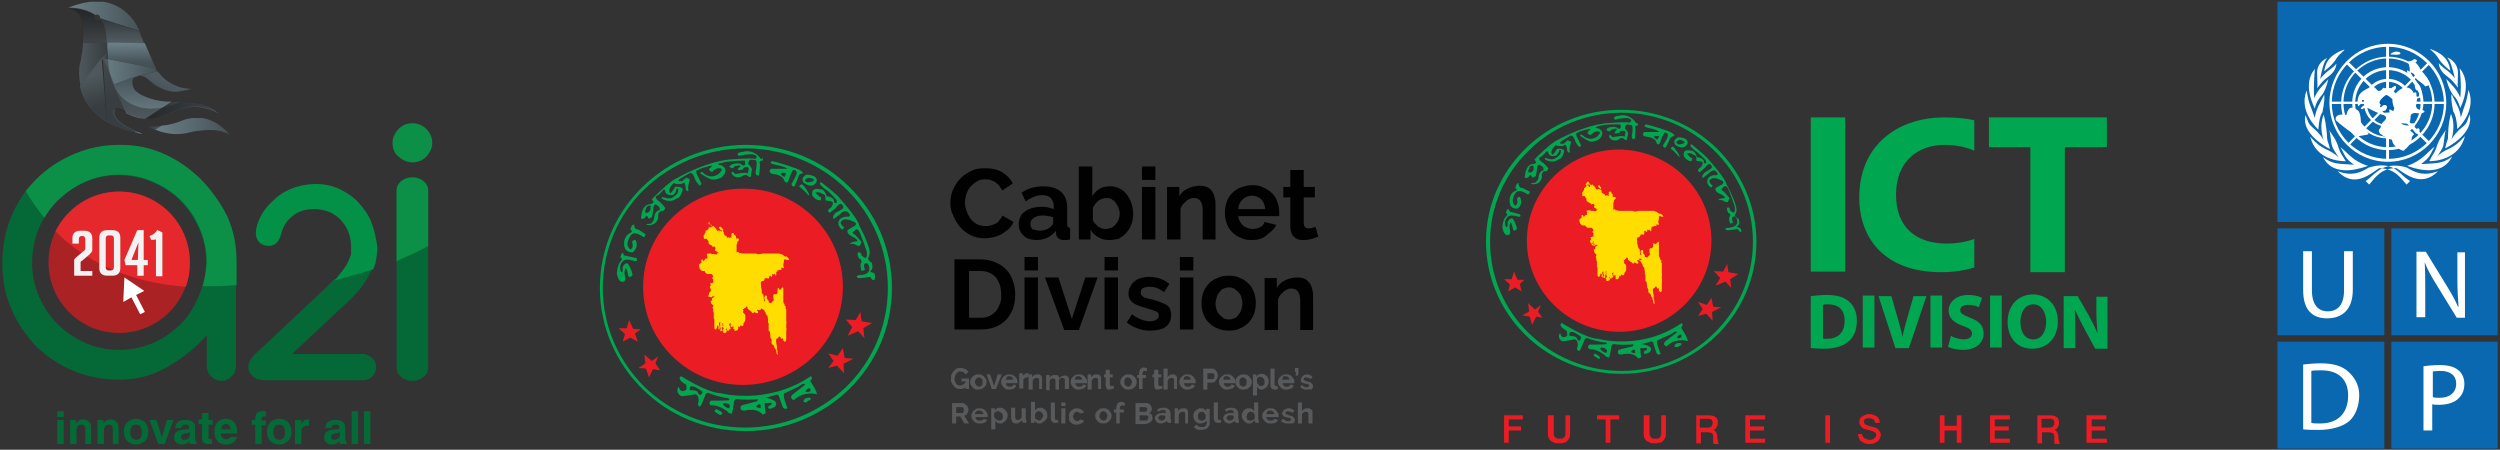 <?xml version="1.0" encoding="utf-8"?>
<!-- Generator: Adobe Illustrator 17.1.0, SVG Export Plug-In . SVG Version: 6.00 Build 0)  -->
<!DOCTYPE svg PUBLIC "-//W3C//DTD SVG 1.1//EN" "http://www.w3.org/Graphics/SVG/1.1/DTD/svg11.dtd">
<svg version="1.1" id="Layer_1" xmlns="http://www.w3.org/2000/svg" xmlns:xlink="http://www.w3.org/1999/xlink" x="0px" y="0px"
	 viewBox="0 0 428 77" enable-background="new 0 0 428 77" xml:space="preserve">
<rect x="0" y="0" width="428" height="77" fill="#333333" stroke="none"/>
<g>
	<path fill-rule="evenodd" clip-rule="evenodd" fill="#EC1C24" d="M293,41.2c0,8.6-7.1,15.6-15.8,15.6c-8.7,0-15.8-7-15.8-15.6
		c0-8.6,7.1-15.6,15.8-15.6C285.9,25.7,293,32.6,293,41.2"/>
	<path fill="#00A650" d="M300.7,41.4L300.7,41.4L300.7,41.4c0,6.3-2.6,11.9-6.8,16c-4.2,4.1-10,6.6-16.3,6.6v0h0h0v0
		c-6.4,0-12.2-2.5-16.4-6.6s-6.8-9.8-6.8-16h0v0v0h0c0-6.3,2.6-11.9,6.8-16c4.2-4.1,10-6.6,16.3-6.6v0h0h0v0
		c6.4,0,12.2,2.5,16.4,6.6C298.1,29.5,300.7,35.2,300.7,41.4L300.7,41.4L300.7,41.4z M300.1,41.4L300.1,41.4L300.1,41.4L300.1,41.4
		L300.1,41.4c0-6.1-2.5-11.6-6.6-15.6c-4.1-4-9.7-6.5-15.9-6.5v0h0h0v0c-6.2,0-11.9,2.5-15.9,6.5c-4.1,4-6.6,9.5-6.6,15.6h0v0v0h0
		c0,6.1,2.5,11.6,6.6,15.6c4.1,4,9.7,6.5,15.9,6.5v0h0h0v0c6.2,0,11.9-2.5,15.9-6.5C297.6,53,300.1,47.5,300.1,41.4"/>
	<polygon fill-rule="evenodd" clip-rule="evenodd" fill="#EC1C24" points="260.5,49.9 259.4,49.2 258.2,49.9 258.5,48.7 257.5,47.8 
		258.8,47.8 259.2,46.5 259.8,47.9 261,47.9 260.2,48.6 	"/>
	<polygon fill-rule="evenodd" clip-rule="evenodd" fill="#EC1C24" points="264.1,54.4 263,54.2 262.3,55.6 261.9,54.2 260.6,54 
		261.8,53.3 261.6,51.9 262.8,53 263.8,52.2 263.3,53.4 	"/>
	<polygon fill-rule="evenodd" clip-rule="evenodd" fill="#EC1C24" points="296.4,49.3 295.4,48.2 293.7,48.9 294.5,47.6 293.4,46.4 
		295,46.5 295.7,45.2 295.9,46.6 297.6,46.9 296.2,47.8 	"/>
	<polygon fill-rule="evenodd" clip-rule="evenodd" fill="#EC1C24" points="293.2,54.9 292.1,53.7 290.7,54.1 291.5,52.9 290.7,51.7 
		292.2,52.2 293,51 293.3,52.5 294.7,52.6 293.1,53.4 	"/>
	<path fill-rule="evenodd" clip-rule="evenodd" fill="#00A650" d="M273.8,61l-0.6-0.4c-0.1-0.1-0.3,0-0.3,0.1
		c-0.1,0.1,0,0.3,0.1,0.3l0.6,0.4c0.1,0.1,0.3,0,0.3-0.1C273.9,61.2,273.9,61.1,273.8,61"/>
	<path fill-rule="evenodd" clip-rule="evenodd" fill="#00A650" d="M287.8,56.1c0.5-0.5,0.1-0.8,0.1-0.8c-6.9,4.8-14.3,2.7-14.3,2.7
		c-2,0-6.2-2.7-6.2-2.7c-0.8,0.4,0.6,1.2,0.6,1.2c0.4,0.1,0.3,1,0.3,1c-0.9,0.6-1.1-0.2-1.1-0.2c0-0.3-0.2-0.2-0.2-0.2
		c-0.4,0.9,0.4,1.3,0.4,1.3c0.1,0.1,1.7-0.2,1.7-0.2c1.2-0.5,1,1.1,1,1.1c-0.4,0.7,0.3,0.8,0.3,0.8c0.1-0.1,0.8-1.7,0.8-1.7
		c0.1-0.8,0.9-0.4,0.9-0.4c0.6,0.3,2.3,0.6,2.3,0.6c1,0,0.6,0.3,0.6,0.3c0,0.1-2.9,0.1-2.9,0.1c-0.6,0.5,0.1,0.8,0.1,0.8
		c1.2-0.1,2.5,1,2.5,1c0.3,0.4,0.8,0.4,0.8,0.4c0.1-0.3,0.3-1.4,0.3-1.4c0-1,0.6-0.9,0.6-0.9c0.5,0.2,2.8,0.1,2.8,0.1
		c0.8-0.2,0.3,0.3,0.3,0.3l-1.7,0.4c-1,0.2-0.8,0.4-0.8,0.4c-0.2,0.7,0.6,0.6,0.6,0.6c2-0.5,2.7,0.5,2.7,0.5
		c0.2,0.4,0.7-0.1,0.7-0.1c-0.1-0.1-0.2-1.5-0.2-1.5l0.6,0c1-0.2,0.4,0.4,0.4,0.4c-0.4,0-0.4,0.4-0.4,0.4c0.2,0.5,1.1-0.2,1.1-0.2
		c0.8-1.1-1.6-1.3-1.6-1.3l1.4-0.3c0.4-0.3,0.7,0,0.7,0l0.5,1.6c0.2,0.8,0.8,0.4,0.8,0.4l-0.5-1.4c-0.3-1.1,0.1-1,0.1-1l2.2-1
		c1-0.8,1-0.3,1-0.3l-1.7,1.3c-1.1,0.8-0.1,1.1-0.1,1.1c1.7-1.6,3.6-0.9,3.6-0.9C289.1,58,287.8,56.1,287.8,56.1 M270.5,58.3
		c-0.3,0.1-0.5-0.3-0.5-0.3c0-0.5-1.3-0.5-1.3-0.5c-0.1-0.5,0.1-0.6,0.1-0.6c0.5-0.4,1.9,0.8,1.9,0.8L270.5,58.3z M275,60.4
		c0,0-0.5,0-1-0.6c0,0-0.2-0.5,0.7-0.2C274.7,59.7,275.4,59.8,275,60.4 M279.9,60.5l-0.3-0.1c-0.8-0.1,0-0.5,0-0.5
		C280.1,59.7,279.9,60.5,279.9,60.5 M287.5,57.9c0,0-0.7,0.1-0.2-0.4c0,0,0.2-0.3,0.5-0.2C287.8,57.3,288.1,57.8,287.5,57.9"/>
	<path fill-rule="evenodd" clip-rule="evenodd" fill="#00A650" d="M287.8,59.1c0,0,0.4-0.6-0.8-0.3c0,0-0.9,0.7,0.2,0.6
		C287.2,59.5,287.6,59.1,287.8,59.1"/>
	<path fill-rule="evenodd" clip-rule="evenodd" fill="#00A650" d="M258.8,36.3c-0.5,0-0.5-0.5-0.5-0.5c-0.3-0.2-0.5,0.7-0.5,0.7
		c0.5,0.1,0.1,0.5,0.1,0.5c-0.6,0.4-0.7,1.9-0.7,1.9c0.3,1.8,1.1,1.3,1.1,1.3c0.5-0.1,0.1-1.3,0.1-1.3c0.2-1.9,0.6,0.2,0.6,0.2
		c0.1,0.8,0.7,0.1,0.7,0.1c-0.1-0.8-0.6-1.6-0.6-1.6c-0.4-0.7-1,0.4-1,0.4c0.1,1.2-0.3,0.8-0.3,0.8c-0.5-1.2,0.5-1.8,0.5-1.8
		c0.5-0.3,1.6,0.1,1.6,0.1c0.7,0.1,0.3-0.4,0.3-0.4L258.8,36.3z"/>
	<path fill-rule="evenodd" clip-rule="evenodd" fill="#00A650" d="M260.7,32.2c-0.8,0-0.7-0.8-0.7-0.8c-0.3-0.3-0.6,0.8-0.6,0.8
		c0.6,0.2,0,0.5,0,0.5c-0.7,0.2-0.9,1.1-0.9,1.1c-0.4,2.2,1.3,1.9,1.3,1.9c1-0.7,0.5-1.8,0.5-1.8c-0.2-0.5-0.6,0.1-0.6,0.1
		c0.3,1.1-0.3,1.2-0.3,1.2c-1-0.8,0.1-2.2,0.1-2.2c0.5-0.8,1.9,0.2,1.9,0.2c0.5,0.3,0.5-0.4,0.5-0.4L260.7,32.2z"/>
	<path fill-rule="evenodd" clip-rule="evenodd" fill="#00A650" d="M279.9,20.8c-1.2-1.5-2.7-1-2.7-1c-1.4,0.1-0.7,0.7-0.7,0.7
		c0.9-0.3,2.1-0.3,2.1-0.3c1.2,0.3,0.4,0.8,0.4,0.8c-0.6-0.2-4.1,0.1-4.1,0.1c-4.2,0.5-8.3,2.9-8.3,2.9c-1.2,0.5-3.9,3.3-3.9,3.3
		l0.3,0.5c-0.1,0.3-0.8,0.3-0.8,0.3c-1,0.3-1.1,1.8-1.1,1.8c-0.3,1,0.6,0.4,0.6,0.4c0.3-0.7,0.5-0.1,0.5-0.1c0.2,0.4,0.6,0,0.6,0
		c0.2,0.1,0.3-1,0.3-1c0.1-1.5,0.6-0.9,0.6-0.9c0.8,0.3,0.5,0.9,0.5,0.9c-0.6,0-0.8,1-0.8,1c0.1,0.6-0.6,1.1-0.6,1.1
		c-0.8,0-0.7,0.2-0.7,0.2c1.7,0.3,1.9-1.2,1.9-1.2c-0.2-0.8,0.4-1,0.4-1c0.5,0.1,0.6-0.3,0.6-0.3c0.4-0.1-0.8-1.1-0.8-1.1
		c-1.2-0.8-0.5-1-0.5-1c0.4-0.2,0.8-0.7,0.8-0.7c0.5-0.7,0.6,0,0.6,0c0.1,0.7,1.1,0.5,1.1,0.5c0.3,0,0.7-0.7,0.7-0.7
		c-0.1-0.4,0.3-0.3,0.3-0.3c0.2,0.8-0.8,1.3-0.8,1.3c-0.5,0.6-1.9,0-1.9,0l0,0.3c1.4,0.8,2.3,0,2.3,0c0.8-0.1,1-1.5,1-1.5
		c-0.3-0.5-1.3-0.3-1.3-0.3c0.1,0.2-0.7,1-0.7,1c-0.7-0.6,0.6-1.7,0.6-1.7c0.1,0.3,1.1,0.2,1.1,0.2c0.8-0.5,0.6,0,0.6,0
		c0.2,0.1,0.2,0.8,0.2,0.8c0.3,0.6,0.5,0.2,0.5,0.2c-0.3-0.3,0.2-1.7,0.2-1.7l-0.6-0.3l-0.7,0.6c-1,0.1-0.5-0.3-0.5-0.3
		c0.2-0.2,1.4-0.9,1.4-0.9c0.7-0.7,1.1,0.8,1.1,0.8c0.2,0.5,0.7,1,0.7,1l0.3-0.3l-0.5-1c-0.8-1.4,0-1.2,0-1.2
		c0.2-0.3,1.8-0.6,1.8-0.6c0.7-0.2-0.2,0.5-0.2,0.5c0,0.6,0.6,0.5,0.6,0.5c0.2-0.4,0.9-0.6,0.9-0.6c1.3-0.1,0.1,0.9,0.1,0.9
		c-1.4,0.9-2.4-0.2-2.4-0.2c-0.4-0.4-0.5,0-0.5,0c0.2,0.3,1.6,1,1.6,1c0.7,0.2,1.6-0.3,1.6-0.3c1.4-1.3,0-1.9,0-1.9
		c-1.2-0.2,0-0.4,0-0.4c1.1-0.4,3.7-0.3,3.7-0.3c0.3,1-0.4,0.7-0.4,0.7c-0.4-0.5-1.5-0.2-1.5-0.2c-1.1,0.5,0.1,0.7,0.1,0.7
		c0.3-0.4,0.6-0.4,0.6-0.4c1.2-0.3,0.3,0.4,0.3,0.4c-0.4,0.6,0.8,0.2,0.8,0.2c0-0.4,0.6-0.3,0.6-0.3c0.7-0.1,0.2,1,0.2,1
		c-0.3-0.3-2,0.1-2,0.1c-0.8-0.9-0.6,0-0.6,0c0.5,0.8,1.4,0.5,1.4,0.5c0.9-0.7,1.1-0.2,1.1-0.2c0.3,0.2,0.5,0.2,0.5,0.2l0.2-1
		c0.2-0.3-0.5-1-0.5-1c0-1,0.8-0.6,0.8-0.6c0.8-0.3,0.4,1.6,0.4,1.6c-0.2,1,0.4,0.8,0.4,0.8c0.2-0.3,0.2-1.7,0.2-1.7
		c-0.3-0.7,0.4-0.6,0.4-0.6l0-0.4C280.1,21.2,279.9,20.8,279.9,20.8 M262.1,29.5c0,0-0.8,0.3-0.3-0.7c0,0,0.1-0.6,0.7-0.4
		C262.5,28.4,262.8,29.3,262.1,29.5"/>
	<path fill-rule="evenodd" clip-rule="evenodd" fill="#00A650" d="M286.6,23.3c0,0,0.4-0.3-1.1-0.9c0,0-2.6-0.9-3.7-1.1
		c0,0-0.8,0.3,0.4,0.6c0,0,1.6,0.3,1.9,0.7h-2.6c0,0-0.7,0.6,0.3,0.8c0,0,1.6,0,1.8,1.1c0,0,0.5,0.7,0.7-0.4c0,0,0.5-1.3,0.7-1.4
		c0,0,1-0.1,0.3,1.2l-0.6,1c0,0,0.1,0.6,0.5,0.3c0,0,0.6-1.1,0.7-1.5C286,23.7,286.2,23.3,286.6,23.3 M283.7,23.9
		c-0.9-0.5-0.4-0.6-0.4-0.6h0.7C284.1,23.5,283.7,23.9,283.7,23.9"/>
	<path fill-rule="evenodd" clip-rule="evenodd" fill="#00A650" d="M286,25.5c0.2-0.1,1.5,1.4,1.5,1.4c0.2-0.3-0.8-1.5-0.8-1.5
		C286.3,24.7,286,25.5,286,25.5"/>
	<path fill-rule="evenodd" clip-rule="evenodd" fill="#00A650" d="M288.9,24.6c0.3-1.1-1.6-1.1-1.6-1.1c-1.1,0.5-0.5,1.3-0.5,1.3
		C288.4,25.9,288.9,24.6,288.9,24.6 M288.1,24.6c0,0-1,0.4-1.1-0.3c0,0,0.4-0.5,0.9-0.3C287.9,24.1,288.9,24.3,288.1,24.6"/>
	<path fill-rule="evenodd" clip-rule="evenodd" fill="#00A650" d="M297.9,39c-0.2,0.1-0.6-0.3-0.6-0.3c0.3,0,0.4-0.3,0.4-0.3
		c0.2-0.4-0.1-1-0.1-1c-0.3,0-0.6-0.5-0.6-0.5c0.3-0.7,0.3-0.9,0.3-0.9c0-1.3-1.7-4.4-1.7-4.4c-0.2-1.1-3.1-4.3-3.1-4.3
		c-0.2-0.4-2.9-2.6-2.9-2.6c-0.7,0.1,0.6,1.1,0.6,1.1c0.3,0.1,1.8,1.6,1.8,1.6c0.3,0.8-0.3,0.5-0.3,0.5c0.2-0.9-1.2-1-1.2-1
		c-0.3-1.2-1-1.1-1-1.1c-1.7-0.4-1.2,1-1.2,1c0.6,0.9,1.3,0.8,1.3,0.8l0.1-0.5c-0.4-0.1-0.9-0.8-0.9-0.8c0.6-0.3,1.1,0.2,1.1,0.2
		c0.7,0,0.5,1,0.5,1l0.4,0.1c1.3-0.1,0.4,1,0.4,1c-1,0.6-0.2,0.9-0.2,0.9l0.9-0.8c0.9-1.3,1.2-0.1,1.2-0.1c0,0.3-1.2,0.9-1.2,0.9
		c-0.7,0.6-0.4,1-0.4,1l1-0.8c0.7-0.7,1.1-0.5,1.1-0.5c0.9,0.7,0.2,0.8,0.2,0.8c-0.8-0.1-1.3,0.4-1.3,0.4c-0.7,1,0.4,1.7,0.4,1.7
		c0.2,0,0.3-0.4,0.3-0.4c-0.3,0-0.6-0.7-0.6-0.7c0.5-1,1.9-0.2,1.9-0.2c1,0.3,0.3,0.8,0.3,0.8c-0.1,0-1.1,0.6-1.1,0.6
		c-0.2,0.7,0.8,1,0.8,1c0.9,0.4,0.8,0.7,0.8,0.7c-1.2,0.1-1.2,0.4-1.2,0.4c0.5-0.2,1,0.1,1,0.1c0.1,0.2,0.7,0.2,0.7,0.2l0.3-0.7
		l-1-1.1c-0.7-0.4-0.2-0.6-0.2-0.6c0.5-0.7,0.8-0.1,0.8-0.1c0.2,0,1.3,3.3,1.3,3.3c0.2,1.8-0.8,0.6-0.8,0.6
		c-0.1-0.6-0.4-0.5-0.4-0.5c-0.4,0.1,0.1,1,0.1,1c0.4,0,0.3,0.5,0.3,0.5c-0.4,0.3,0,1.3,0,1.3l0.5-0.2c-0.4-0.9,0-1,0-1
		c0.5-0.3,0.7,0.6,0.7,0.6c0.3,1.3-1.6,1.3-1.6,1.3c-0.8,0.1-0.2,0.4-0.2,0.4c0.2,0.1,1.9-0.2,1.9-0.2c0.4,0.7,0.6,0.5,0.6,0.5
		C298.2,39.4,297.9,39,297.9,39"/>
	<path fill-rule="evenodd" clip-rule="evenodd" fill="#FFDD00" d="M272,31.1c0,0.1,0,0.1,0,0.2c0.1,0.1,0.1,0.1,0.2,0.2
		c0,0,0,0.1,0,0.1c0,0,0.1,0,0.1,0v0c0.1,0,0.1,0.1,0.2,0.1v-0.1h0.2c0,0.1,0,0.1,0.1,0.2h0.1c0,0,0,0,0,0.1c0,0,0.1,0,0.1,0v0.1
		c0,0,0,0,0.1,0v0.1h0v0.1c0,0,0.1,0,0.1,0c0,0,0,0,0,0.1c0.1,0.1,0.2,0.2,0.3,0.2c0-0.1,0-0.1,0-0.2c0.1,0,0.1,0.1,0.2,0.1v0h0.2
		c0,0,0,0.1,0.1,0.1c0,0,0,0,0.1,0c0-0.1,0-0.1,0-0.1h0c-0.1-0.1,0,0-0.1-0.1v0h-0.1c0-0.1-0.1-0.1-0.2-0.2V32c0,0,0,0-0.1,0v-0.2
		c0.1,0,0.1-0.1,0.2-0.1c0,0.1,0,0,0.1,0.1v0.1c0.1,0.1,0.1,0.1,0.2,0.2c0,0,0,0.1,0,0.1h0v0.3h0v0.1c0,0,0,0,0.1,0v0.1h0
		c0,0,0,0.1,0,0.1h0v0.1c0.1,0.1,0.1,0.2,0.2,0.2h0.1c0,0,0,0,0,0.1h0.1v0c0,0,0.1,0,0.1,0.1c0.1,0.1,0,0.2,0.2,0.2
		c0.2-0.2,0.2,0.1,0.3,0c0,0,0,0,0-0.1c0,0,0,0,0.1,0c0,0,0,0.1,0,0.1h0v0.1l0,0c0,0,0.1-0.1,0.1-0.1h0c0-0.1,0-0.1,0-0.2h0
		c0,0,0-0.1,0.1-0.1c-0.1-0.1-0.1-0.1-0.1-0.2c0.1-0.1,0-0.1,0.2-0.2v0c0.1,0,0.1,0,0.2,0c0,0.1,0.1,0.2,0.1,0.3
		c0.1,0.1,0.2,0.1,0.2,0.2v0.2h0v0.1h0c0,0,0,0.1,0,0.1c0.1,0,0.1,0,0.2,0v0c0.1,0,0.3,0.1,0.3,0.1v0.1h0v0.1
		c-0.1,0.1-0.1,0.1-0.2,0.2c0,0,0,0-0.1,0v0.1h0v0.2h0v0.1c0,0-0.1,0-0.1,0.1c0,0,0,0.1,0,0.1h0v0h0v0.1h0c0,0.1,0,0.3,0,0.4h0v0.2
		h0c0,0.1,0,0.3,0,0.4h0v0c0.1,0,0.2-0.1,0.3-0.1c0,0,0,0,0,0.1h0.1c0,0,0,0,0,0.1h0.1v0h0.1v0c0.1,0,0.3,0.1,0.4,0.1v0h0.1v0h0.1v0
		h0.4v0h0.1v0h0.1v0h0.1v0h0.1v0c0.1,0,0.1,0,0.2,0v0c0.1,0,0.3,0,0.4,0v0h0.1v0h0.1v0h0.3h0.2c0.1,0,0.4,0.2,0.5,0.1v0h0.1v0
		c0.1,0,0.3-0.1,0.4-0.1v0h0.2v0h0.3v0h0.1v0h0.1v0h0.1v0h0.1v0c0.1,0,0.2,0,0.3,0v0h0.2v0c0.1,0,0.3,0,0.4,0v0c0.1,0,0.1,0,0.2,0v0
		c0,0,0.1,0,0.1,0v0c0.1,0,0.3,0,0.4,0v0h0.2c0.2,0.1,0.6,0.2,0.7,0.4c0.1,0,0.1,0,0.2,0.1v0c0.1,0,0.1,0,0.2,0v0h0.1c0,0,0,0,0,0.1
		h0.1v0c0.1,0.1,0,0.1,0.2,0.2c0,0.1,0,0.1,0.1,0.2c-0.1,0-0.1,0-0.2,0v0h-0.1c-0.2-0.1-0.3-0.1-0.5-0.1c0,0.1,0,0.2,0,0.4h0
		c0,0.1-0.1,0.4-0.1,0.5h0v0.2c0,0.1,0.1,0.2,0.1,0.3c-0.1,0,0,0-0.1,0.1h-0.1v0c-0.1-0.1,0-0.1-0.2-0.1v0h0c-0.1,0.1,0,0.3,0,0.3v0
		c0,0-0.4,0-0.5,0v0.1c-0.1,0-0.1,0-0.2-0.1c0,0.1,0,0.2,0,0.2l-0.1,0c0,0,0,0-0.1,0v0.1h0c0,0.1,0,0.1,0,0.1c0,0.1,0,0.3,0,0.4
		c-0.1,0,0,0-0.1,0.1v0c-0.1-0.1-0.1-0.1-0.1-0.2c0,0,0-0.1,0-0.1h-0.1c0,0.1-0.2,0.1-0.2,0.1v0c-0.1,0-0.1,0-0.1-0.1h-0.1l0,0.3
		c-0.1,0-0.1,0.1-0.1,0.1c0,0-0.1,0-0.1,0c0-0.1-0.1-0.1-0.1-0.2c-0.1,0,0,0-0.1,0c-0.1,0-0.1,0-0.1,0.1h0V40c0,0.1-0.1,0.2-0.1,0.2
		c-0.1,0-0.3-0.1-0.4-0.1v0c-0.2,0.1-0.2,0.4-0.4,0.5c-0.1,0-0.2,0-0.3,0.1v0.1c-0.1,0.1,0,0.4,0,0.6h0v0.1h0
		c-0.1,0.2,0.1,0.4,0.1,0.5V42h0v0.1h0v0.1h0v0.1c0,0,0.1,0,0.1,0.1c0,0.1,0,0.1,0.1,0.2c0,0,0,0,0.1,0v0.1h0c0,0.3,0.1,0.6,0.1,0.9
		c0.1,0,0.1,0.1,0.2,0.1c0-0.1,0-0.2-0.1-0.3h0v-0.1h0c-0.1-0.2,0-0.4,0.1-0.5c0,0,0.1,0,0.2,0c0,0,0.1,0.1,0.1,0.1
		c0,0.2,0,0.3,0,0.5h0.1c0,0.1,0,0.1,0.1,0.2c0,0,0.1,0,0.1,0.1v0.1h0v0.1h0c0,0,0,0.1,0,0.1c0,0,0.1,0,0.1,0v0c0,0,0.2,0.1,0.3,0.1
		c0-0.1,0.1-0.1,0.2-0.2v-0.1h0.1c0.1-0.1,0.1-0.1,0.2-0.3c-0.1-0.1,0-0.1-0.1-0.2h0c0,0,0-0.1,0-0.1h0V43h0c0-0.1,0-0.3,0-0.4
		c0,0,0.1-0.1,0.1-0.1c0.1,0,0.3,0,0.3,0c0.1-0.1,0.1-0.2,0.2-0.2c0-0.2,0-0.6,0.1-0.7v0h0.1c0,0,0,0,0,0c0,0.1,0,0.1,0.1,0.2h0.1v0
		c0,0,0.1,0,0.1,0l0.2-0.3c0,0,0,0,0,0c0.1,0,0.1,0.1,0.1,0.1h0c0,0,0-0.1,0-0.1h0v-0.1c0,0,0.1,0,0.1,0c0,0,0.1,0,0.1,0.1v0.1h0
		v0.1h0v0.1h0v0.1h0v0.1h0c0,0.1,0,0.2,0,0.4h0v0.2h0v0.2h0v0.2h0v0.2h0c0,0,0,0,0,0c0,0.1,0,0.3,0,0.4h0v0.2c0,0.1,0.1,0.2,0.1,0.3
		c0,0,0,0,0.1,0v0.1h0c0,0.1,0,0.2,0.1,0.3c0,0,0,0,0.1,0c0,0.1,0,0.2,0,0.3h0v0.2c0,0,0,0,0.1,0V45h0v0.2h0v0.2h0
		c0,0.1,0,0.2,0,0.4h0v0.1h0v0.1h0V46h0v0.1h0c0,0.2,0,0.4,0,0.6h0c0.1,0.2,0,0.5,0,0.7v0.3c0.1,0.2,0,0.5,0,0.7v0.7h0v0.1h0v0.1h0
		v0.1h0v0.1h0v0.1h0c0,0.1,0,0.3-0.1,0.3c0,0.1-0.1,0.1-0.2,0.1c0-0.1-0.1-0.1-0.2-0.2v-0.2h0v0h0v-0.1h0v-0.1h0
		c-0.1-0.1-0.2,0-0.3,0c0-0.2-0.1-0.3-0.2-0.4c-0.1,0.1-0.1,0.1-0.2,0.2v0.1c0,0,0,0-0.1,0v0c-0.1,0.1-0.1,0-0.2,0.2
		c-0.1,0.1,0,0.3,0,0.5h0c0,0.1,0.1,0.5,0.1,0.6h0v0.1h0v0.1h0v0.1h0c0,0.1,0,0.2,0.1,0.4h0c0,0.1,0,0.1,0,0.2h0c0,0,0,0.1,0,0.1h0
		c0,0.1,0.1,0.3,0.1,0.4h-0.1c0,0-0.1,0-0.1-0.1c0-0.1-0.1-0.2-0.1-0.3h0v-0.1h0c0,0,0-0.1,0-0.1h0v-0.1c0,0,0,0-0.1,0V51
		c0,0-0.1,0-0.1-0.1v-0.1l-0.1,0c0-0.1-0.1-0.3-0.1-0.4c0,0-0.1-0.1-0.1-0.1c0,0-0.1-0.1-0.1-0.1c0,0,0,0-0.1,0c0-0.1,0-0.1-0.1-0.2
		h0V50h0c0-0.1,0-0.3,0-0.4h0v-0.1c0,0-0.1,0-0.1-0.1v-0.1l-0.1,0V49c0-0.2-0.1-0.4-0.1-0.7c-0.1-0.1-0.1-0.1-0.2-0.2v-0.1h0
		c0-0.1,0-0.3,0-0.3c0-0.2,0-0.5,0-0.7h0V47c0,0,0,0-0.1,0v-0.1h0c0,0,0-0.1,0-0.1h0c0-0.3,0-0.5-0.1-0.8h0v-0.1h0v-0.1
		c0,0,0,0-0.1,0v-0.1c0,0-0.1,0-0.1-0.1c0,0,0,0,0-0.1c0,0-0.1,0-0.1,0c0-0.1,0-0.1,0-0.2h0v-0.1c0,0,0,0-0.1,0v-0.1
		c0,0-0.1,0-0.1-0.1v-0.1c-0.1-0.1-0.2-0.2-0.3-0.3v-0.1c-0.1-0.1-0.1-0.1-0.2-0.2H281v0.2c0,0,0,0,0,0l-0.3,0.1v0h-0.1v0
		c-0.1,0-0.1-0.1-0.2-0.1v0c-0.1,0-0.1,0.1-0.1,0.2c0.1,0.1,0.2,0.1,0.2,0.3c-0.1,0.1,0,0.1-0.1,0.1c-0.1,0.1-0.4-0.1-0.6-0.2v0.1
		c0,0-0.1,0-0.1,0c0,0,0,0,0,0.1c-0.1,0-0.1,0-0.2,0c-0.1-0.1-0.1-0.2-0.2-0.2c0,0-0.1,0-0.1,0c0,0,0,0,0-0.1h-0.1
		c-0.1-0.1-0.1-0.1-0.2-0.2c0,0,0,0-0.1,0v-0.1c0,0,0,0-0.1,0v-0.1h0v-0.1h0c0-0.1,0-0.1-0.1-0.2v0h-0.2c0,0.1,0,0.1,0,0.2
		c-0.1,0-0.1,0-0.2,0.1c0,0,0,0.1,0,0.1c-0.1,0-0.1,0-0.2,0c0,0.1,0,0.1,0,0.2c0.1,0,0.1,0.1,0.1,0.1h0c0,0.1-0.1,0.1-0.1,0.2
		c0.1,0.1,0.1,0.1,0.2,0.2c0,0,0.1,0,0.1,0.1c0,0.1,0,0,0.1,0.1c0,0.1,0,0.2,0,0.3h0c0,0.1,0,0.1,0,0.1v0.3h0v0.1h0
		c0,0.1,0,0.1-0.1,0.2h0c0,0,0,0.1,0,0.1c-0.1,0.1-0.1,0.1-0.2,0.2c0,0.1,0,0.3-0.1,0.4c-0.1,0-0.1,0-0.2,0.1c0-0.1,0-0.1-0.1-0.2
		h-0.1c-0.1,0.1-0.1,0.1-0.2,0.3h-0.1v0c-0.1,0,0-0.1-0.1-0.1h0v-0.1h0v0c-0.1,0.1,0,0.2,0,0.3c-0.1,0.4-0.2,0.4-0.6,0.4
		c0-0.1,0-0.2,0.1-0.3c-0.1,0-0.2,0-0.2,0c0.1-0.1,0.1-0.2,0.1-0.4c0,0,0,0,0,0c-0.1,0-0.2,0-0.2,0.1v0c-0.1,0-0.1,0-0.2,0
		c0,0,0-0.1,0-0.2c0,0,0,0,0-0.1h0v-0.1h0v-0.2h0v0c-0.1,0.1-0.2,0.2-0.3,0.3h0.1c0.1,0.1,0.1,0.1,0.1,0.3c0,0.1,0.1,0.2,0.1,0.2h0
		c0,0.1-0.1,0.1-0.2,0.1v0h-0.1c0,0,0,0,0,0c0,0.1,0,0.1,0,0.2c-0.1,0-0.2,0-0.2,0c0-0.1-0.1-0.3-0.2-0.4v0.1h0c0,0,0,0.1,0,0.1h0
		c0,0.1,0,0.1,0.1,0.1h0c0,0.1,0,0.2,0,0.3c0,0,0,0.1-0.1,0.1c-0.1,0-0.2,0.1-0.4,0.1c0,0-0.1,0-0.1-0.1v-0.1h0v-0.1
		c0,0-0.1,0-0.1-0.2c0,0,0.1,0,0.1-0.1c0.1-0.1,0.1-0.2,0.1-0.3c-0.1,0,0,0-0.1-0.1c0-0.1,0-0.1,0-0.2h0v-0.3h0c0-0.1,0-0.1,0-0.2
		h-0.1v0.2h0c0,0.1,0,0.1,0,0.2h0c0,0.1,0.1,0.1,0.1,0.2c-0.1,0-0.1,0-0.2,0c0,0,0,0.1,0,0.1c0,0.2,0.1,0.5-0.2,0.5
		c0,0,0-0.1-0.1-0.1c0-0.1,0.1-0.3,0.1-0.4h0v-0.1c0,0-0.1,0-0.1-0.1v-0.4h0v-0.1h0c0,0.1-0.1,0.1-0.2,0.2c0,0.2,0,0.3,0.1,0.5h0
		v0.1h0c0,0.1,0,0.2,0,0.3c-0.1,0-0.1,0-0.2-0.1c0-0.1,0-0.2,0-0.3h0c0-0.1,0-0.1,0-0.2c-0.1,0-0.1-0.1-0.2-0.1
		c0,0.3-0.1,0.4-0.2,0.6c-0.1,0,0,0-0.1,0c-0.1,0-0.1-0.1-0.2-0.2c0-0.2,0-0.3,0-0.5h0c0-0.1,0-0.2,0-0.3c0-0.1,0-0.2,0-0.3h0v-0.1
		h0c0-0.1,0-0.2-0.1-0.3h0v-0.1h0c0-0.1,0-0.1,0-0.2h0v-0.1h0v-0.1h0c0-0.1,0-0.3,0-0.3c0-0.1,0-0.2-0.1-0.3v-0.3
		c0-0.1-0.1-0.2-0.1-0.3h0v-0.1h0c0.1-0.1,0.1-0.1,0.1-0.3c-0.1-0.1,0-0.1-0.1-0.1c-0.1-0.1-0.1-0.1-0.2-0.2v-0.1
		c-0.1-0.1-0.1-0.2-0.1-0.4c0,0,0,0,0-0.1c0.1,0,0.1,0,0.2-0.1c0-0.2,0-0.2,0-0.3c0,0,0,0,0.1-0.1h0.1c0,0,0,0,0-0.1
		c0.1,0,0.1,0,0.2-0.1c-0.1-0.1-0.1-0.1-0.3-0.1c0,0.1-0.1,0.1-0.2,0.2c-0.1,0-0.5-0.1-0.5-0.2v-0.1h0.2c0,0,0-0.1,0-0.1
		c-0.1-0.1-0.1-0.1,0-0.2v-0.1h0v-0.1c0,0,0,0,0.1,0V42c0,0,0,0,0.1,0c0,0,0-0.1,0.1-0.2c0,0-0.1-0.1-0.1-0.1h-0.2v0h-0.1v0
		c-0.1,0-0.1,0-0.2,0c-0.1-0.1-0.2-0.4-0.2-0.5c0.1,0,0.1-0.1,0.2-0.2c0-0.1-0.1-0.2-0.1-0.3c0,0,0,0,0-0.1c0.2,0,0.3-0.1,0.5-0.1
		c0-0.1,0-0.2,0-0.3h0v-0.1h0c0-0.1,0-0.1,0-0.2c-0.1-0.1-0.2-0.1-0.2-0.3h0v0h0.2v0c0,0,0,0,0-0.1c0-0.1-0.1-0.2-0.1-0.3
		c-0.1-0.1-0.1-0.1-0.2-0.2c-0.1,0-0.3,0-0.4,0v0h-0.2v0h-0.1l-0.3-0.2v-0.1c0,0-0.1,0-0.1-0.1v0h-0.1v0h-0.1v0H271v0
		c-0.1,0-0.1,0-0.2-0.1v0h-0.1c0,0-0.1-0.1-0.1-0.2c0,0,0,0-0.1,0v-0.1h0v-0.1h0v-0.1c0,0,0,0-0.1,0V38h0c0-0.1,0-0.3,0-0.4h0
		c0.1-0.3,0.4-0.1,0.4-0.5c-0.2-0.1,0-0.3,0.2-0.3l0.1,0.3h0.1c0.1-0.1,0.1-0.2,0.2-0.2c0,0,0,0,0-0.1h0.1v0
		c0.1-0.1,0.2,0.1,0.2-0.1c0.1-0.1,0,0,0-0.1h0v-0.1h0c0.1-0.2-0.1-0.3-0.1-0.4c0.2-0.1,0.4-0.1,0.6-0.1v0h0.1c0,0,0,0,0,0.1h0.1v0
		h0.4c0.2,0.1,0.3,0.1,0.5,0v-0.2c0.1,0,0.1,0,0.2,0v-0.1h0v0c-0.1,0-0.2,0-0.2,0c0,0,0,0,0-0.1h-0.1c0,0-0.1-0.1-0.1-0.1
		c0,0-0.1,0-0.2-0.1v-0.1h0v-0.1c0.1,0,0,0,0.1-0.1c0-0.1,0-0.1-0.1-0.2c0,0-0.1-0.1-0.1-0.1v0c0,0-0.1,0-0.1,0v0
		c0,0-0.2,0.1-0.2,0.1v0c0,0-0.1,0-0.1-0.1v0h-0.1l0-0.1h-0.1c0,0,0,0,0-0.1h-0.1v0c-0.1,0-0.1,0-0.2-0.1v0h-0.1
		c0-0.1-0.1-0.1-0.1-0.2c0,0-0.1,0-0.1-0.1v-0.1h0c0-0.1,0-0.1,0-0.2h0c-0.1-0.1-0.1-0.1-0.2-0.2c0-0.1,0-0.1-0.1-0.2
		c-0.1-0.1-0.2,0-0.3,0v0c-0.1,0-0.1,0-0.1,0c0-0.1,0-0.2,0-0.3c-0.1-0.1,0-0.3,0-0.4c0.1,0,0.1-0.1,0.2-0.1c-0.1,0-0.1,0-0.1-0.1
		c0.1,0,0.1-0.1,0.2-0.2v-0.2h0v-0.1c0.1-0.1,0.1,0,0.2-0.1c0.1-0.1,0.1-0.1,0.2-0.2v-0.1h0v-0.1c0.1-0.1,0.3-0.1,0.5-0.1v0h0.1V32
		H272v-0.2c-0.1,0-0.3-0.1-0.3-0.1v0c0,0-0.1,0-0.2,0c0-0.1,0-0.2,0-0.2c0,0,0,0,0.1,0v-0.2h0C271.8,31.1,271.8,31.1,272,31.1"/>
	<path fill="#00A650" d="M310,50.7c0.7-0.1,1.7-0.2,2.7-0.2c1.7,0,2.8,0.3,3.7,1c0.9,0.7,1.5,1.8,1.5,3.4c0,1.7-0.6,2.9-1.5,3.6
		c-0.9,0.8-2.4,1.2-4.1,1.2c-1.1,0-1.8-0.1-2.3-0.1V50.7z M312.1,58c0.2,0,0.5,0,0.7,0c1.8,0,3-1,3-3.1c0-1.9-1.1-2.8-2.8-2.8
		c-0.5,0-0.7,0-0.9,0.1V58z"/>
	<rect x="318.9" y="50.6" fill="#00A650" width="2" height="8.9"/>
	<path fill="#00A650" d="M324.5,59.6l-2.9-8.9h2.2l1.1,3.8c0.3,1.1,0.6,2.1,0.8,3.2h0c0.2-1.1,0.5-2.1,0.8-3.2l1.1-3.8h2.2l-3,8.9
		H324.5z"/>
	<rect x="330.5" y="50.6" fill="#00A650" width="2" height="8.9"/>
	<path fill="#00A650" d="M334,57.5c0.5,0.3,1.4,0.6,2.2,0.6c0.9,0,1.4-0.4,1.4-1c0-0.6-0.4-0.9-1.5-1.3c-1.5-0.5-2.5-1.3-2.5-2.6
		c0-1.5,1.3-2.7,3.4-2.7c1,0,1.8,0.2,2.3,0.5l-0.5,1.6c-0.4-0.2-1-0.4-1.9-0.4c-0.9,0-1.3,0.4-1.3,0.9c0,0.6,0.5,0.8,1.7,1.3
		c1.6,0.6,2.3,1.4,2.3,2.7c0,1.5-1.2,2.8-3.6,2.8c-1,0-2-0.3-2.5-0.5L334,57.5z"/>
	<rect x="340.7" y="50.6" fill="#00A650" width="2" height="8.9"/>
	<path fill="#00A650" d="M352.3,55c0,2.9-1.8,4.7-4.4,4.7c-2.7,0-4.2-2-4.2-4.6c0-2.7,1.7-4.7,4.4-4.7
		C350.8,50.5,352.3,52.5,352.3,55 M345.9,55.1c0,1.8,0.8,3,2.2,3c1.4,0,2.2-1.3,2.2-3c0-1.6-0.8-3-2.2-3
		C346.7,52.1,345.9,53.4,345.9,55.1"/>
	<path fill="#00A650" d="M353.3,59.6v-8.9h2.4l1.9,3.3c0.5,0.9,1.1,2.1,1.5,3.1h0c-0.1-1.2-0.2-2.4-0.2-3.7v-2.6h1.9v8.9h-2.1
		l-1.9-3.5c-0.5-1-1.1-2.1-1.6-3.2l0,0c0.1,1.2,0.1,2.4,0.1,3.9v2.7H353.3z"/>
	<rect x="310" y="20.1" fill="#00A650" width="5.9" height="26.4"/>
	<polygon fill="#00A650" points="360.7,20.1 340.5,20.1 340.5,25.2 347.6,25.2 347.6,46.6 353.5,46.6 353.5,25.2 360.7,25.2 	"/>
	<path fill="#00A650" d="M318.3,33.9c0,5.9,3.4,12.7,14.1,12.7c3.2,0,5.6-0.8,5.6-0.8v-4.9c0,0-1.9,0.8-4.7,0.8
		c-5.1,0-8.7-2.6-8.7-8.4c0-5.7,3.8-8.5,8.3-8.5c3.1,0,5.1,1,5.1,1v-5.2c0,0-1.6-0.5-5.3-0.5C325.9,20.1,318.3,24,318.3,33.9"/>
	<polygon fill="#EC1C24" points="257.5,71.1 260.7,71.1 260.7,71.8 258.3,71.8 258.3,73 260.4,73 260.4,73.7 258.3,73.7 258.3,75.8 
		257.5,75.8 	"/>
	<path fill="#EC1C24" d="M265.2,71.1h0.8v2.7c0,0.2,0,0.3,0,0.5c0,0.2,0.1,0.3,0.1,0.4c0.1,0.1,0.2,0.2,0.3,0.3
		c0.1,0.1,0.4,0.1,0.6,0.1c0.3,0,0.5,0,0.6-0.1c0.1-0.1,0.3-0.2,0.3-0.3c0.1-0.1,0.1-0.3,0.1-0.4c0-0.2,0-0.3,0-0.5v-2.7h0.8v3
		c0,0.3,0,0.6-0.1,0.8c-0.1,0.2-0.2,0.4-0.4,0.6c-0.2,0.2-0.4,0.3-0.6,0.3c-0.2,0.1-0.5,0.1-0.8,0.1s-0.6,0-0.8-0.1
		s-0.4-0.2-0.6-0.3c-0.2-0.2-0.3-0.3-0.4-0.6c-0.1-0.2-0.1-0.5-0.1-0.8V71.1z"/>
	<polygon fill="#EC1C24" points="273.4,71.1 277.2,71.1 277.2,71.8 275.7,71.8 275.7,75.8 274.9,75.8 274.9,71.8 273.4,71.8 	"/>
	<path fill="#EC1C24" d="M281.6,71.1h0.8v2.7c0,0.2,0,0.3,0,0.5c0,0.2,0.1,0.3,0.1,0.4c0.1,0.1,0.2,0.2,0.3,0.3
		c0.1,0.1,0.4,0.1,0.6,0.1c0.3,0,0.5,0,0.6-0.1c0.1-0.1,0.3-0.2,0.3-0.3s0.1-0.3,0.1-0.4c0-0.2,0-0.3,0-0.5v-2.7h0.8v3
		c0,0.3,0,0.6-0.1,0.8c-0.1,0.2-0.2,0.4-0.4,0.6c-0.2,0.2-0.4,0.3-0.6,0.3s-0.5,0.1-0.8,0.1c-0.3,0-0.6,0-0.8-0.1
		c-0.2-0.1-0.4-0.2-0.6-0.3c-0.2-0.2-0.3-0.3-0.4-0.6c-0.1-0.2-0.1-0.5-0.1-0.8V71.1z"/>
	<path fill="#EC1C24" d="M290.3,71.1h2.2c0.5,0,0.9,0.1,1.2,0.3c0.3,0.2,0.4,0.5,0.4,0.9c0,0.2,0,0.4-0.1,0.6
		c-0.1,0.1-0.1,0.3-0.2,0.4c-0.1,0.1-0.2,0.2-0.3,0.2c-0.1,0-0.1,0.1-0.2,0.1v0c0.1,0,0.1,0,0.2,0.1c0.1,0,0.2,0.1,0.2,0.2
		c0.1,0.1,0.1,0.2,0.2,0.3c0,0.1,0.1,0.3,0.1,0.5c0,0.3,0,0.5,0.1,0.8c0,0.2,0.1,0.4,0.2,0.5h-0.9c-0.1-0.1-0.1-0.2-0.1-0.3
		c0-0.1,0-0.2,0-0.4c0-0.2,0-0.4,0-0.6c0-0.2-0.1-0.3-0.1-0.4s-0.2-0.2-0.3-0.2s-0.3-0.1-0.5-0.1h-1.2v1.9h-0.8V71.1z M291.1,73.2
		h1.3c0.3,0,0.5-0.1,0.6-0.2s0.2-0.3,0.2-0.6c0-0.1,0-0.3-0.1-0.4c0-0.1-0.1-0.2-0.2-0.2c-0.1-0.1-0.2-0.1-0.3-0.1
		c-0.1,0-0.2,0-0.3,0h-1.3V73.2z"/>
	<polygon fill="#EC1C24" points="298.8,71.1 302.2,71.1 302.2,71.8 299.6,71.8 299.6,73 302,73 302,73.7 299.6,73.7 299.6,75.1 
		302.2,75.1 302.2,75.8 298.8,75.8 	"/>
	<rect x="312.5" y="71.1" fill="#EC1C24" width="0.8" height="4.7"/>
	<path fill="#EC1C24" d="M318.8,74.2c0,0.2,0,0.3,0.1,0.5c0.1,0.1,0.1,0.2,0.3,0.3c0.1,0.1,0.2,0.1,0.4,0.2c0.1,0,0.3,0.1,0.5,0.1
		c0.2,0,0.3,0,0.5-0.1c0.1,0,0.2-0.1,0.3-0.2c0.1-0.1,0.1-0.1,0.2-0.2s0.1-0.2,0.1-0.3c0-0.2,0-0.3-0.1-0.4
		c-0.1-0.1-0.2-0.1-0.3-0.2c-0.2-0.1-0.4-0.1-0.6-0.2c-0.2-0.1-0.5-0.1-0.8-0.2c-0.2-0.1-0.4-0.1-0.5-0.2c-0.1-0.1-0.2-0.2-0.3-0.3
		c-0.1-0.1-0.1-0.2-0.2-0.3c0-0.1-0.1-0.2-0.1-0.4c0-0.2,0.1-0.4,0.1-0.6c0.1-0.2,0.2-0.3,0.4-0.4c0.2-0.1,0.3-0.2,0.6-0.3
		c0.2-0.1,0.4-0.1,0.6-0.1c0.2,0,0.5,0,0.7,0.1c0.2,0.1,0.4,0.2,0.6,0.3c0.2,0.1,0.3,0.3,0.4,0.5c0.1,0.2,0.1,0.4,0.1,0.6h-0.8
		c0-0.3-0.1-0.5-0.3-0.6c-0.2-0.1-0.4-0.2-0.7-0.2c-0.1,0-0.2,0-0.3,0c-0.1,0-0.2,0.1-0.3,0.1c-0.1,0-0.2,0.1-0.2,0.2
		c-0.1,0.1-0.1,0.2-0.1,0.3c0,0.2,0.1,0.3,0.2,0.4c0.1,0.1,0.2,0.2,0.4,0.2c0,0,0.1,0,0.2,0.1c0.1,0,0.3,0.1,0.4,0.1
		c0.1,0,0.3,0.1,0.4,0.1c0.1,0,0.2,0.1,0.3,0.1c0.2,0,0.3,0.1,0.4,0.2c0.1,0.1,0.2,0.2,0.3,0.3c0.1,0.1,0.1,0.2,0.2,0.3
		c0,0.1,0.1,0.2,0.1,0.4c0,0.3-0.1,0.5-0.2,0.7c-0.1,0.2-0.2,0.3-0.4,0.5c-0.2,0.1-0.4,0.2-0.6,0.3c-0.2,0.1-0.5,0.1-0.7,0.1
		c-0.3,0-0.5,0-0.8-0.1c-0.2-0.1-0.4-0.2-0.6-0.3c-0.2-0.1-0.3-0.3-0.4-0.5c-0.1-0.2-0.2-0.5-0.2-0.8H318.8z"/>
	<polygon fill="#EC1C24" points="332.1,71.1 332.9,71.1 332.9,72.9 335,72.9 335,71.1 335.8,71.1 335.8,75.8 335,75.8 335,73.7 
		332.9,73.7 332.9,75.8 332.1,75.8 	"/>
	<polygon fill="#EC1C24" points="340.7,71.1 344.1,71.1 344.1,71.8 341.5,71.8 341.5,73 343.9,73 343.9,73.7 341.5,73.7 341.5,75.1 
		344.1,75.1 344.1,75.8 340.7,75.8 	"/>
	<path fill="#EC1C24" d="M348.7,71.1h2.2c0.5,0,0.9,0.1,1.2,0.3c0.3,0.2,0.4,0.5,0.4,0.9c0,0.2,0,0.4-0.1,0.6
		c-0.1,0.1-0.1,0.3-0.2,0.4c-0.1,0.1-0.2,0.2-0.3,0.2c-0.1,0-0.1,0.1-0.2,0.1v0c0.1,0,0.1,0,0.2,0.1c0.1,0,0.2,0.1,0.2,0.2
		c0.1,0.1,0.1,0.2,0.2,0.3c0,0.1,0.1,0.3,0.1,0.5c0,0.3,0,0.5,0.1,0.8c0,0.2,0.1,0.4,0.2,0.5h-0.9c-0.1-0.1-0.1-0.2-0.1-0.3
		c0-0.1,0-0.2,0-0.4c0-0.2,0-0.4,0-0.6c0-0.2-0.1-0.3-0.1-0.4s-0.2-0.2-0.3-0.2c-0.1,0-0.3-0.1-0.5-0.1h-1.2v1.9h-0.8V71.1z
		 M349.6,73.2h1.3c0.3,0,0.5-0.1,0.6-0.2c0.1-0.1,0.2-0.3,0.2-0.6c0-0.1,0-0.3-0.1-0.4c0-0.1-0.1-0.2-0.2-0.2
		c-0.1-0.1-0.2-0.1-0.3-0.1c-0.1,0-0.2,0-0.3,0h-1.3V73.2z"/>
	<polygon fill="#EC1C24" points="357.2,71.1 360.6,71.1 360.6,71.8 358.1,71.8 358.1,73 360.4,73 360.4,73.7 358.1,73.7 358.1,75.1 
		360.7,75.1 360.7,75.8 357.2,75.8 	"/>
	<path fill-rule="evenodd" clip-rule="evenodd" fill="#EC1C24" d="M144.3,49.1c0,9.3-7.7,16.8-17.1,16.8c-9.5,0-17.1-7.5-17.1-16.8
		c0-9.3,7.7-16.8,17.1-16.8C136.6,32.2,144.3,39.8,144.3,49.1"/>
	<path fill="#00A650" d="M152.7,49.3L152.7,49.3L152.7,49.3c0,6.8-2.8,12.9-7.3,17.3c-4.5,4.4-10.8,7.2-17.7,7.2v0h0h0v0
		c-6.9,0-13.2-2.7-17.7-7.2c-4.5-4.4-7.3-10.6-7.3-17.3h0v0v0h0c0-6.8,2.8-12.9,7.3-17.3c4.5-4.4,10.8-7.2,17.7-7.2v0h0h0v0
		c6.9,0,13.2,2.7,17.7,7.2C149.9,36.4,152.7,42.5,152.7,49.3L152.7,49.3L152.7,49.3z M152,49.3L152,49.3L152,49.3L152,49.3L152,49.3
		c0-6.6-2.7-12.6-7.1-16.9c-4.4-4.3-10.5-7-17.3-7v0h0h0v0c-6.7,0-12.8,2.7-17.3,7c-4.4,4.3-7.1,10.3-7.1,16.9h0v0v0h0
		c0,6.6,2.7,12.5,7.1,16.9c4.4,4.3,10.5,7,17.3,7v0h0h0v0c6.7,0,12.8-2.7,17.3-7C149.3,61.9,152,55.9,152,49.3"/>
	<polygon fill-rule="evenodd" clip-rule="evenodd" fill="#EC1C24" points="109.2,58.5 107.9,57.8 106.6,58.5 107,57.2 105.9,56.2 
		107.3,56.2 107.7,54.8 108.4,56.3 109.7,56.4 108.7,57.1 	"/>
	<polygon fill-rule="evenodd" clip-rule="evenodd" fill="#EC1C24" points="113,63.4 111.8,63.2 111.1,64.6 110.6,63.1 109.3,63 
		110.5,62.2 110.3,60.7 111.6,61.8 112.7,61 112.2,62.2 	"/>
	<polygon fill-rule="evenodd" clip-rule="evenodd" fill="#EC1C24" points="148,57.9 146.9,56.7 145.1,57.5 145.9,56 144.8,54.7 
		146.5,54.8 147.3,53.4 147.5,55 149.3,55.3 147.8,56.2 	"/>
	<polygon fill-rule="evenodd" clip-rule="evenodd" fill="#EC1C24" points="144.5,63.9 143.3,62.6 141.8,63 142.7,61.8 141.8,60.5 
		143.4,60.9 144.3,59.6 144.6,61.3 146.1,61.4 144.4,62.3 	"/>
	<path fill-rule="evenodd" clip-rule="evenodd" fill="#00A650" d="M123.5,70.5l-0.7-0.4c-0.1-0.1-0.3,0-0.4,0.1
		c-0.1,0.1,0,0.3,0.1,0.4l0.7,0.4c0.1,0.1,0.3,0,0.4-0.1C123.7,70.7,123.6,70.6,123.5,70.5"/>
	<path fill-rule="evenodd" clip-rule="evenodd" fill="#00A650" d="M138.7,65.2c0.6-0.5,0.1-0.8,0.1-0.8c-7.5,5.1-15.5,2.9-15.5,2.9
		c-2.1,0-6.7-2.9-6.7-2.9c-0.8,0.5,0.6,1.3,0.6,1.3c0.5,0.1,0.3,1,0.3,1c-0.9,0.7-1.2-0.2-1.2-0.2c0-0.3-0.2-0.2-0.2-0.2
		c-0.5,1,0.5,1.5,0.5,1.5c0.1,0.1,1.9-0.2,1.9-0.2c1.3-0.5,1.1,1.2,1.1,1.2c-0.4,0.7,0.3,0.8,0.3,0.8c0.1-0.1,0.8-1.8,0.8-1.8
		c0.2-0.9,0.9-0.4,0.9-0.4c0.7,0.3,2.5,0.7,2.5,0.7c1,0,0.7,0.4,0.7,0.4c0,0.1-3.1,0.1-3.1,0.1c-0.6,0.6,0.1,0.8,0.1,0.8
		c1.3-0.1,2.7,1,2.7,1c0.3,0.5,0.8,0.4,0.8,0.4c0.1-0.3,0.3-1.5,0.3-1.5c0-1.1,0.6-1,0.6-1c0.6,0.2,3.1,0.1,3.1,0.1
		c0.8-0.2,0.3,0.3,0.3,0.3l-1.9,0.5c-1.1,0.2-0.9,0.5-0.9,0.5c-0.2,0.7,0.7,0.6,0.7,0.6c2.1-0.5,2.9,0.5,2.9,0.5
		c0.2,0.4,0.7-0.1,0.7-0.1c-0.1-0.1-0.2-1.7-0.2-1.7l0.6,0c1.1-0.2,0.4,0.4,0.4,0.4c-0.4,0-0.4,0.4-0.4,0.4c0.2,0.5,1.2-0.2,1.2-0.2
		c0.9-1.2-1.7-1.5-1.7-1.5l1.5-0.4c0.4-0.3,0.8,0,0.8,0l0.6,1.7c0.2,0.9,0.9,0.5,0.9,0.5l-0.5-1.5c-0.3-1.2,0.1-1.1,0.1-1.1l2.3-1.1
		c1.1-0.9,1.1-0.3,1.1-0.3l-1.8,1.4c-1.2,0.8-0.1,1.2-0.1,1.2c1.9-1.7,3.9-1,3.9-1C140.1,67.3,138.7,65.2,138.7,65.2 M120,67.6
		c-0.3,0.1-0.5-0.3-0.5-0.3c0-0.6-1.4-0.5-1.4-0.5c-0.1-0.5,0.1-0.6,0.1-0.6c0.5-0.4,2.1,0.9,2.1,0.9L120,67.6z M124.8,69.9
		c0,0-0.5,0-1-0.6c0,0-0.2-0.5,0.7-0.2C124.5,69.1,125.3,69.2,124.8,69.9 M130.2,69.9l-0.3-0.1c-0.9-0.1,0-0.6,0-0.6
		C130.4,69.1,130.2,69.9,130.2,69.9 M138.3,67.1c0,0-0.7,0.1-0.2-0.4c0,0,0.2-0.3,0.6-0.2C138.7,66.5,139,67.1,138.3,67.1"/>
	<path fill-rule="evenodd" clip-rule="evenodd" fill="#00A650" d="M138.7,68.5c0,0,0.5-0.7-0.8-0.3c0,0-0.9,0.7,0.2,0.7
		C138,68.9,138.4,68.5,138.7,68.5"/>
	<path fill-rule="evenodd" clip-rule="evenodd" fill="#00A650" d="M107.2,43.8c-0.6,0-0.5-0.5-0.5-0.5c-0.3-0.2-0.5,0.8-0.5,0.8
		c0.5,0.1,0.1,0.6,0.1,0.6c-0.6,0.5-0.7,2.1-0.7,2.1c0.3,1.9,1.2,1.4,1.2,1.4c0.5-0.1,0.1-1.4,0.1-1.4c0.2-2.1,0.6,0.2,0.6,0.2
		c0.1,0.9,0.8,0.1,0.8,0.1c-0.1-0.9-0.7-1.8-0.7-1.8c-0.4-0.7-1,0.4-1,0.4c0.1,1.3-0.3,0.8-0.3,0.8c-0.5-1.3,0.5-1.9,0.5-1.9
		c0.5-0.4,1.8,0.1,1.8,0.1c0.7,0.1,0.4-0.5,0.4-0.5L107.2,43.8z"/>
	<path fill-rule="evenodd" clip-rule="evenodd" fill="#00A650" d="M109.3,39.3c-0.8,0-0.7-0.8-0.7-0.8c-0.4-0.3-0.7,0.8-0.7,0.8
		c0.6,0.2,0,0.6,0,0.6c-0.7,0.2-1,1.2-1,1.2c-0.4,2.3,1.4,2.1,1.4,2.1c1.1-0.8,0.6-1.9,0.6-1.9c-0.2-0.6-0.7,0.1-0.7,0.1
		c0.4,1.2-0.3,1.3-0.3,1.3c-1.1-0.9,0.1-2.4,0.1-2.4c0.6-0.9,2,0.2,2,0.2c0.5,0.3,0.5-0.4,0.5-0.4L109.3,39.3z"/>
	<path fill-rule="evenodd" clip-rule="evenodd" fill="#00A650" d="M130.1,27c-1.3-1.6-2.9-1-2.9-1c-1.5,0.1-0.7,0.7-0.7,0.7
		c0.9-0.3,2.3-0.3,2.3-0.3c1.3,0.3,0.5,0.8,0.5,0.8c-0.7-0.2-4.4,0.1-4.4,0.1c-4.5,0.5-9,3.2-9,3.2c-1.3,0.5-4.3,3.6-4.3,3.6
		l0.3,0.5c-0.1,0.3-0.9,0.4-0.9,0.4c-1.1,0.3-1.2,1.9-1.2,1.9c-0.3,1,0.6,0.4,0.6,0.4c0.4-0.7,0.5-0.1,0.5-0.1c0.2,0.5,0.6,0,0.6,0
		c0.2,0.1,0.3-1.1,0.3-1.1c0.1-1.6,0.6-1,0.6-1c0.8,0.4,0.5,0.9,0.5,0.9c-0.7,0-0.9,1.1-0.9,1.1c0.1,0.7-0.6,1.2-0.6,1.2
		c-0.9,0-0.7,0.2-0.7,0.2c1.8,0.3,2-1.3,2-1.3c-0.2-0.8,0.5-1.1,0.5-1.1c0.5,0.1,0.6-0.3,0.6-0.3c0.4-0.1-0.8-1.2-0.8-1.2
		c-1.3-0.9-0.5-1.1-0.5-1.1c0.4-0.2,0.8-0.7,0.8-0.7c0.5-0.8,0.6,0,0.6,0c0.1,0.7,1.2,0.6,1.2,0.6c0.4,0,0.7-0.8,0.7-0.8
		c-0.1-0.4,0.3-0.3,0.3-0.3c0.2,0.9-0.8,1.4-0.8,1.4c-0.5,0.6-2,0-2,0l0,0.3c1.5,0.9,2.5,0,2.5,0c0.8-0.1,1.1-1.6,1.1-1.6
		c-0.3-0.6-1.4-0.4-1.4-0.4c0.1,0.2-0.7,1.1-0.7,1.1c-0.8-0.6,0.6-1.8,0.6-1.8c0.1,0.3,1.2,0.2,1.2,0.2c0.9-0.5,0.6,0,0.6,0
		c0.2,0.1,0.2,0.9,0.2,0.9c0.3,0.6,0.5,0.2,0.5,0.2c-0.3-0.3,0.2-1.9,0.2-1.9l-0.6-0.3l-0.7,0.6c-1.1,0.1-0.5-0.3-0.5-0.3
		c0.2-0.2,1.5-0.9,1.5-0.9c0.8-0.7,1.2,0.9,1.2,0.9c0.2,0.5,0.8,1.1,0.8,1.1l0.3-0.3l-0.5-1.1c-0.9-1.5,0-1.3,0-1.3
		c0.2-0.3,2-0.7,2-0.7c0.7-0.2-0.2,0.5-0.2,0.5c0,0.6,0.6,0.5,0.6,0.5c0.2-0.4,0.9-0.6,0.9-0.6c1.4-0.1,0.1,1,0.1,1
		c-1.5,1-2.6-0.2-2.6-0.2c-0.4-0.4-0.5,0-0.5,0c0.2,0.4,1.8,1.1,1.8,1.1c0.7,0.2,1.8-0.3,1.8-0.3c1.6-1.4,0-2.1,0-2.1
		c-1.3-0.2,0-0.4,0-0.4c1.2-0.4,4-0.4,4-0.4c0.3,1.1-0.4,0.8-0.4,0.8c-0.4-0.6-1.7-0.2-1.7-0.2c-1.2,0.6,0.1,0.7,0.1,0.7
		c0.3-0.5,0.6-0.4,0.6-0.4c1.3-0.3,0.3,0.4,0.3,0.4c-0.4,0.6,0.8,0.2,0.8,0.2c0-0.4,0.6-0.4,0.6-0.4c0.7-0.1,0.2,1.1,0.2,1.1
		c-0.3-0.3-2.1,0.1-2.1,0.1c-0.9-0.9-0.6,0-0.6,0c0.5,0.8,1.5,0.5,1.5,0.5c1-0.7,1.2-0.2,1.2-0.2c0.3,0.3,0.5,0.2,0.5,0.2l0.2-1.1
		c0.2-0.4-0.6-1.1-0.6-1.1c0-1.1,0.9-0.7,0.9-0.7c0.9-0.4,0.4,1.8,0.4,1.8c-0.2,1.1,0.5,0.8,0.5,0.8c0.2-0.3,0.2-1.9,0.2-1.9
		c-0.3-0.7,0.5-0.6,0.5-0.6l0-0.5C130.4,27.5,130.1,27,130.1,27 M110.9,36.4c0,0-0.8,0.3-0.3-0.7c0,0,0.1-0.6,0.8-0.5
		C111.3,35.2,111.6,36.1,110.9,36.4"/>
	<path fill-rule="evenodd" clip-rule="evenodd" fill="#00A650" d="M137.4,29.7c0,0,0.4-0.3-1.2-0.9c0,0-2.8-1-4-1.2
		c0,0-0.9,0.3,0.5,0.6c0,0,1.7,0.3,2.1,0.7h-2.8c0,0-0.7,0.6,0.3,0.9c0,0,1.7,0,2,1.2c0,0,0.5,0.8,0.8-0.4c0,0,0.5-1.4,0.7-1.5
		c0,0,1.1-0.1,0.3,1.3l-0.6,1.1c0,0,0.1,0.6,0.5,0.4c0,0,0.6-1.2,0.7-1.7C136.7,30.1,136.9,29.7,137.4,29.7 M134.3,30.3
		c-1-0.5-0.5-0.7-0.5-0.7h0.7C134.6,29.9,134.3,30.3,134.3,30.3"/>
	<path fill-rule="evenodd" clip-rule="evenodd" fill="#00A650" d="M136.8,32c0.2-0.1,1.7,1.5,1.7,1.5c0.2-0.3-0.9-1.7-0.9-1.7
		C137.1,31.2,136.8,32,136.8,32"/>
	<path fill-rule="evenodd" clip-rule="evenodd" fill="#00A650" d="M139.8,31.1c0.3-1.2-1.7-1.2-1.7-1.2c-1.2,0.5-0.5,1.4-0.5,1.4
		C139.3,32.5,139.8,31.1,139.8,31.1 M139,31.1c0,0-1.1,0.4-1.2-0.3c0,0,0.4-0.5,1-0.3C138.8,30.5,139.9,30.7,139,31.1"/>
	<path fill-rule="evenodd" clip-rule="evenodd" fill="#00A650" d="M149.6,46.7c-0.2,0.1-0.7-0.3-0.7-0.3c0.3,0,0.4-0.4,0.4-0.4
		c0.2-0.4-0.1-1.1-0.1-1.1c-0.3,0-0.6-0.6-0.6-0.6c0.3-0.7,0.3-1,0.3-1c0-1.4-1.8-4.7-1.8-4.7c-0.2-1.2-3.3-4.6-3.3-4.6
		c-0.2-0.5-3.2-2.8-3.2-2.8c-0.8,0.1,0.7,1.2,0.7,1.2c0.4,0.1,1.9,1.8,1.9,1.8c0.3,0.8-0.4,0.5-0.4,0.5c0.2-1-1.3-1.1-1.3-1.1
		c-0.3-1.3-1.1-1.2-1.1-1.2c-1.8-0.4-1.3,1.1-1.3,1.1c0.6,0.9,1.4,0.8,1.4,0.8l0.1-0.5c-0.4-0.1-1-0.8-1-0.8
		c0.6-0.3,1.2,0.2,1.2,0.2c0.7,0,0.5,1.1,0.5,1.1l0.5,0.1c1.4-0.1,0.5,1.1,0.5,1.1c-1.1,0.7-0.2,0.9-0.2,0.9l1-0.8
		c1-1.5,1.3-0.1,1.3-0.1c0,0.3-1.3,0.9-1.3,0.9c-0.7,0.6-0.4,1.1-0.4,1.1l1.1-0.8c0.7-0.8,1.2-0.5,1.2-0.5c1,0.8,0.2,0.9,0.2,0.9
		c-0.8-0.1-1.4,0.4-1.4,0.4c-0.8,1.1,0.4,1.8,0.4,1.8c0.2,0,0.3-0.5,0.3-0.5c-0.4,0-0.6-0.7-0.6-0.7c0.5-1.1,2.1-0.2,2.1-0.2
		c1,0.3,0.3,0.8,0.3,0.8c-0.1,0-1.2,0.7-1.2,0.7c-0.2,0.7,0.8,1.1,0.8,1.1c0.9,0.4,0.9,0.8,0.9,0.8c-1.3,0.1-1.3,0.5-1.3,0.5
		c0.5-0.2,1,0.1,1,0.1c0.1,0.2,0.7,0.2,0.7,0.2l0.3-0.7l-1.1-1.2c-0.8-0.4-0.2-0.6-0.2-0.6c0.5-0.7,0.8-0.1,0.8-0.1
		c0.2,0,1.4,3.6,1.4,3.6c0.2,1.9-0.9,0.6-0.9,0.6c-0.1-0.6-0.5-0.5-0.5-0.5c-0.5,0.1,0.1,1.1,0.1,1.1c0.4,0,0.4,0.6,0.4,0.6
		c-0.4,0.3,0,1.5,0,1.5l0.6-0.2c-0.4-0.9,0-1.1,0-1.1c0.5-0.3,0.7,0.6,0.7,0.6c0.3,1.5-1.7,1.4-1.7,1.4c-0.8,0.1-0.2,0.5-0.2,0.5
		c0.2,0.1,2.1-0.2,2.1-0.2c0.4,0.8,0.7,0.5,0.7,0.5C150,47.1,149.6,46.7,149.6,46.7"/>
	<path fill-rule="evenodd" clip-rule="evenodd" fill="#FFDD00" d="M121.5,38.1c0,0.1,0,0.1,0,0.3c0.1,0.1,0.2,0.1,0.2,0.2
		c0,0,0,0.1,0,0.1c0,0,0.1,0,0.1,0v0c0.1,0,0.1,0.1,0.2,0.1v-0.1h0.2c0,0.1,0.1,0.1,0.1,0.2h0.1c0,0,0,0,0,0.1c0,0,0.1,0,0.1,0v0.1
		c0,0,0,0,0.1,0v0.1h0v0.1c0,0,0.1,0,0.1,0c0,0,0,0,0,0.1c0.1,0.1,0.2,0.2,0.3,0.2c0-0.1,0-0.1,0-0.2c0.1,0,0.1,0.1,0.2,0.1v0h0.2
		c0,0,0,0.1,0.1,0.1c0,0,0,0,0.1,0c0-0.1,0-0.1,0-0.1h0c-0.1-0.1,0,0-0.1-0.1v0h-0.1c-0.1-0.1-0.1-0.2-0.2-0.2v-0.1c0,0,0,0-0.1,0
		v-0.2c0.1,0,0.1-0.1,0.3-0.1c0,0.1,0,0,0.1,0.1V39c0.1,0.1,0.1,0.1,0.3,0.2c0,0,0,0.1,0,0.1h0v0.3h0v0.1c0,0,0,0,0.1,0v0.1h0
		c0,0,0,0.1,0,0.1h0V40c0.1,0.1,0.1,0.2,0.2,0.3h0.1c0,0,0,0,0,0.1h0.1v0c0,0,0.1,0,0.1,0.1c0.1,0.1,0,0.2,0.2,0.2
		c0.2-0.2,0.3,0.1,0.4,0c0,0,0,0,0-0.1c0,0,0,0,0.1,0c0,0,0,0.1,0,0.1h0v0.1l0,0c0,0,0.1-0.1,0.1-0.1h0c0-0.1,0-0.1,0-0.2h0
		c0,0,0-0.1,0.1-0.1c-0.1-0.1-0.1-0.1-0.1-0.3c0.1-0.1,0-0.1,0.2-0.2v0c0.1,0,0.1,0,0.2,0c0,0.1,0.1,0.2,0.1,0.3
		c0.1,0.1,0.2,0.1,0.3,0.2v0.2h0v0.1h0c0,0,0,0.1,0,0.1c0.1,0,0.1,0,0.2,0v0c0.1,0,0.3,0.1,0.3,0.1V41h0v0.1
		c-0.1,0.1-0.1,0.2-0.2,0.3c0,0,0,0-0.1,0v0.1h0v0.2h0v0.1c0,0-0.1,0-0.1,0.1c0,0,0,0.1,0,0.1h0v0h0v0.1h0c0,0.1,0,0.3,0,0.4h0v0.3
		h0c0,0.1,0,0.3,0,0.4h0v0c0.1,0,0.2-0.1,0.3-0.1c0,0,0,0,0,0.1h0.1c0,0,0,0,0,0.1h0.1v0h0.1v0l0.4,0.1v0h0.1v0h0.1v0h0.4v0h0.1v0
		h0.1v0h0.1v0h0.1v0c0.1,0,0.1,0,0.2,0v0c0.1,0,0.3,0,0.4,0v0h0.1v0h0.1v0h0.3h0.2c0.1,0,0.4,0.2,0.6,0.1v0h0.1v0
		c0.1,0,0.3-0.1,0.5-0.1v0h0.2v0h0.4v0h0.1v0h0.1v0h0.1v0h0.1v0c0.1,0,0.2,0,0.3,0v0h0.2v0c0.1,0,0.4,0,0.4,0v0c0.1,0,0.1,0,0.2,0v0
		c0,0,0.1,0,0.1,0v0c0.1,0,0.3,0,0.4,0v0h0.2c0.3,0.1,0.7,0.2,0.8,0.4c0.1,0,0.1,0.1,0.2,0.1v0c0.1,0,0.1,0,0.2,0v0h0.1
		c0,0,0,0,0,0.1h0.1v0c0.1,0.1,0,0.2,0.2,0.2c0,0.1,0.1,0.1,0.1,0.3c-0.1,0-0.1,0-0.3,0v0h-0.1c-0.2-0.1-0.3-0.1-0.5-0.1
		c0,0.1,0,0.3,0,0.4h0c0,0.1-0.1,0.4-0.1,0.5h0v0.2c0,0.1,0.1,0.2,0.1,0.3c-0.1,0,0,0-0.1,0.1H134v0c-0.1-0.1,0-0.1-0.2-0.1v0h0
		c-0.1,0.1,0,0.3,0,0.4v0c-0.1,0-0.4,0-0.5,0v0.1c-0.1,0-0.1,0-0.2-0.1l0,0.3c0,0-0.1,0-0.1,0c0,0,0,0-0.1,0v0.1h0
		c0,0.1,0,0.1,0,0.1c0,0.1,0,0.3,0,0.4c-0.1,0-0.1,0-0.1,0.1v0c-0.1-0.1-0.1-0.1-0.1-0.2c0,0,0-0.1,0-0.1h-0.1
		c-0.1,0.1-0.2,0.1-0.2,0.1v0c-0.1,0-0.1,0-0.1-0.1h-0.1c0,0.1,0,0.2,0,0.4c-0.1,0-0.1,0.1-0.1,0.1c0,0-0.1,0-0.1,0
		c0-0.1-0.1-0.1-0.1-0.2c-0.1,0,0,0-0.1,0c-0.1,0-0.1,0-0.1,0.1h0v0.1l-0.1,0.3c-0.2,0-0.3-0.1-0.5-0.1v0c-0.3,0.1-0.2,0.4-0.4,0.5
		c-0.1,0-0.2,0-0.4,0.1v0.1c-0.1,0.1,0,0.4,0,0.6h0v0.1h0c-0.1,0.2,0.1,0.4,0.1,0.6v0.2h0v0.1h0v0.1h0v0.1c0,0,0.1,0,0.1,0.1
		c0,0.1,0,0.1,0.1,0.2c0,0,0,0,0.1,0v0.1h0c0,0.3,0.1,0.7,0.1,1c0.1,0,0.1,0.1,0.2,0.1c0-0.1,0-0.2-0.1-0.3h0v-0.1h0
		c-0.1-0.2,0-0.4,0.1-0.6c0.1,0,0.1,0,0.2,0c0,0,0.1,0.1,0.1,0.1c0,0.2,0,0.4,0,0.5h0.1c0,0.1,0,0.1,0.1,0.2c0,0,0.1,0,0.1,0.1v0.1
		h0v0.1h0c0,0,0,0.1,0,0.1c0,0,0.1,0,0.1,0v0c0,0,0.2,0.1,0.3,0.1c0-0.1,0.1-0.1,0.2-0.2v-0.1h0.1c0.1-0.1,0.1-0.1,0.2-0.3
		c-0.1-0.1,0-0.1-0.1-0.2h0c0,0,0-0.1,0-0.1h0V51h0c0-0.2,0-0.3,0-0.5c0,0,0.1-0.1,0.1-0.1c0.1-0.1,0.3,0,0.4,0
		c0.1-0.1,0.2-0.2,0.2-0.3c0-0.2,0-0.7,0.1-0.8v0h0.1c0,0,0,0,0,0c0,0.1,0.1,0.1,0.1,0.3h0.1v0c0,0,0.1,0,0.1,0
		c0.1-0.1,0.2-0.2,0.2-0.3c0,0,0,0,0,0c0.1,0,0.1,0.1,0.1,0.1h0c0,0,0-0.1,0-0.1h0v-0.1c0,0,0.1,0,0.1,0c0,0,0.1,0.1,0.1,0.1v0.1h0
		v0.1h0v0.1h0v0.1h0v0.1h0c0,0.1,0,0.3,0,0.4h0v0.2h0v0.2h0v0.2h0v0.2h0c0,0,0,0,0,0c0,0.2,0,0.3,0,0.5h0v0.2l0.1,0.3c0,0,0,0,0.1,0
		v0.1h0c0,0.1,0,0.2,0.1,0.3c0,0,0,0,0.1,0c0,0.1,0,0.2,0,0.3h0v0.2c0,0,0,0,0.1,0v0.1h0v0.2h0v0.2h0c0,0.1,0,0.3,0,0.4h0V54h0v0.1
		h0v0.1h0v0.1h0c0,0.2,0,0.4,0,0.6h0c0.1,0.2,0,0.5,0,0.8v0.4c0.1,0.2,0,0.5,0,0.8v0.7h0v0.1h0v0.1h0v0.1h0V58h0v0.1h0
		c0,0.1,0,0.3-0.1,0.3c0,0.1-0.1,0.1-0.2,0.1c0-0.1-0.1-0.1-0.2-0.2v-0.2h0v0h0v-0.1h0V58h0c-0.1-0.1-0.3,0-0.4,0
		c0-0.2-0.1-0.4-0.3-0.4c-0.1,0.1-0.1,0.1-0.2,0.2v0.1c0,0,0,0-0.1,0v0c-0.1,0.1-0.1,0-0.2,0.2c-0.1,0.1,0,0.3,0,0.6h0
		c0,0.1,0.1,0.5,0.1,0.6h0v0.1h0v0.1h0v0.1h0c0,0.1,0,0.3,0.1,0.4h0c0,0.1,0,0.1,0,0.2h0c0,0,0,0.1,0,0.1h0c0,0.1,0.1,0.3,0.1,0.4
		h-0.1c0,0-0.1-0.1-0.1-0.1c0-0.1-0.1-0.2-0.1-0.4h0v-0.1h0c0,0,0-0.1,0-0.1h0v-0.1c0,0,0,0-0.1,0v-0.1l-0.1-0.1v-0.1c0,0,0,0-0.1,0
		c0-0.1-0.1-0.3-0.1-0.4c0,0-0.1-0.1-0.1-0.1c0,0-0.1-0.1-0.1-0.1c0,0,0,0-0.1,0c0-0.1,0-0.1-0.1-0.2h0v-0.1h0c0-0.2,0-0.3,0-0.5h0
		v-0.1c0,0-0.1,0-0.1-0.1v-0.1c0,0,0,0-0.1,0v-0.4c0-0.2-0.1-0.5-0.1-0.7c-0.1-0.1-0.1-0.1-0.2-0.2v-0.1h0c0-0.1,0-0.3,0-0.3
		c0-0.3,0-0.5,0-0.8h0v-0.1c0,0,0,0-0.1,0v-0.1h0c0,0,0-0.1,0-0.1h0c0-0.3,0-0.6-0.1-0.9h0v-0.1h0v-0.1c0,0,0,0-0.1,0V54
		c0,0-0.1,0-0.1-0.1l0-0.1c0,0-0.1,0-0.1,0c0-0.1,0-0.2,0-0.2h0v-0.1c0,0,0,0-0.1,0v-0.1c0,0-0.1,0-0.1-0.1v-0.1
		c-0.1-0.1-0.2-0.2-0.3-0.3V53c-0.1-0.1-0.1-0.1-0.2-0.2h-0.1V53c0,0,0,0,0,0c-0.1,0-0.2,0-0.3,0.1v0h-0.1v0l-0.2-0.1v0
		c-0.1,0.1-0.1,0.2-0.1,0.2c0.1,0.1,0.2,0.1,0.2,0.3c-0.1,0.1,0,0.1-0.1,0.1c-0.1,0.1-0.4-0.1-0.6-0.2v0.1c0,0-0.1,0-0.1,0
		c0,0,0,0,0,0.1c-0.1,0-0.1,0-0.2,0c-0.1-0.1-0.1-0.2-0.2-0.3c0,0-0.1,0-0.1,0c0,0,0,0,0-0.1h-0.1c-0.1-0.1-0.1-0.1-0.2-0.2
		c0,0,0,0-0.1,0v-0.1c0,0,0,0-0.1,0v-0.1h0v-0.1h0c-0.1-0.1,0-0.2-0.1-0.2v0h-0.2c0,0.1,0,0.1,0,0.2c-0.1,0-0.2,0-0.3,0.1
		c0,0,0,0.1,0,0.1c-0.1,0-0.1,0-0.2,0c0,0.1,0,0.1,0,0.2c0.1,0,0.1,0.1,0.1,0.1h0c-0.1,0.1-0.1,0.1-0.1,0.3c0.1,0.1,0.1,0.1,0.2,0.2
		c0,0,0.1,0,0.1,0.1c0,0.1,0,0,0.1,0.1c0,0.1,0,0.2,0,0.4h0c0,0.1,0,0.1,0,0.1v0.3h0v0.1h0l-0.1,0.2h0c0,0,0,0.1,0,0.1
		c-0.1,0.1-0.1,0.1-0.2,0.2c0,0.2,0,0.3-0.1,0.5c-0.1,0-0.1,0-0.2,0.1c0-0.1,0-0.1-0.1-0.2h-0.1c-0.1,0.1-0.1,0.2-0.2,0.3h-0.1v0
		c-0.1-0.1,0-0.1-0.1-0.1h0v-0.1h0v0c-0.1,0.1,0,0.2,0,0.4c-0.1,0.4-0.2,0.4-0.7,0.4c0-0.1,0-0.2,0.1-0.3c-0.1,0-0.2,0-0.3,0
		c0.1-0.2,0.1-0.2,0.1-0.4c0,0,0,0,0,0c-0.1,0-0.2,0-0.3,0.1v0c-0.1,0-0.1,0-0.2,0c0,0,0-0.1,0-0.2c0,0,0,0,0-0.1h0v-0.1h0v-0.3h0v0
		c-0.2,0.1-0.3,0.2-0.3,0.4h0.1c0.1,0.1,0.1,0.1,0.1,0.3c0,0.1,0.1,0.2,0.1,0.3h0c0,0.1-0.1,0.1-0.2,0.1v0h-0.1c0,0,0,0,0,0
		c0,0.1,0,0.1,0,0.2c-0.1,0-0.2,0-0.3,0c0-0.1-0.1-0.4-0.2-0.4v0.1h0c0,0,0,0.1,0,0.1h0c0,0.1,0,0.1,0.1,0.1h0c0,0.1,0,0.2,0,0.3
		c0,0-0.1,0.1-0.1,0.1c-0.1,0.1-0.3,0.1-0.4,0.1c0,0-0.1-0.1-0.1-0.1v-0.1h0v-0.1c0,0-0.1-0.1-0.1-0.2c0,0,0.1,0,0.1-0.1
		c0.1-0.1,0.1-0.2,0.1-0.3c-0.1,0-0.1,0-0.1-0.1c0-0.1,0-0.1,0-0.2h0v-0.3h0c0-0.1,0-0.1,0-0.2h-0.1v0.3h0c0,0.1,0,0.1,0,0.2h0
		c0.1,0.1,0.1,0.1,0.1,0.2c-0.1,0-0.1,0-0.2,0c0,0,0,0.1,0,0.1c0,0.2,0.2,0.5-0.2,0.6c0,0,0-0.1-0.1-0.1c0-0.1,0.1-0.3,0.1-0.4h0
		v-0.1c0,0-0.1,0-0.1-0.1v-0.5h0V55h0c0,0.1-0.1,0.2-0.2,0.3c0,0.2,0,0.4,0.1,0.6h0v0.1h0c0,0.1,0,0.2,0,0.4c-0.1,0-0.1,0-0.2-0.1
		c0-0.1,0-0.2,0-0.3h0c0-0.1,0-0.1,0-0.2c-0.1,0-0.1-0.1-0.2-0.1c0,0.3-0.1,0.5-0.2,0.7c-0.1,0,0,0-0.1,0c-0.1,0-0.1-0.1-0.2-0.2
		c0-0.2,0-0.4,0-0.6h0c0-0.1,0-0.2,0-0.3c0-0.1,0-0.2,0-0.4h0v-0.1h0c0-0.1,0-0.2-0.1-0.3h0v-0.1h0c0-0.1,0-0.1,0-0.2h0v-0.1h0V54h0
		c0-0.1,0-0.3,0-0.3c0-0.1,0-0.3-0.1-0.3V53c0-0.1-0.1-0.2-0.1-0.3h0v-0.1h0c0.1-0.1,0.1-0.1,0.1-0.3c-0.1-0.1,0-0.1-0.1-0.1
		c-0.1-0.1-0.1-0.1-0.2-0.2V52c-0.1-0.1-0.1-0.2-0.1-0.4c0,0,0,0,0-0.1c0.1,0,0.1,0,0.2-0.1c0-0.2,0-0.2,0-0.3c0,0,0-0.1,0.1-0.1
		h0.1c0,0,0,0,0-0.1c0.1-0.1,0.1,0.1,0.2-0.1c-0.1-0.1-0.1-0.1-0.3-0.1c0,0.1-0.1,0.1-0.2,0.2c-0.1,0-0.5-0.1-0.6-0.2v-0.1h0.2
		c0-0.1,0-0.1,0-0.1c-0.1-0.1-0.1-0.1,0-0.2v-0.1h0v-0.1c0,0,0,0,0.1,0V50c0,0,0,0,0.1,0c0,0,0-0.1,0.1-0.2c0,0-0.1-0.1-0.1-0.1H122
		v0H122v0c-0.1,0-0.1,0-0.2,0c-0.1-0.1-0.2-0.4-0.3-0.6c0.1-0.1,0.1-0.1,0.2-0.2c0-0.1-0.1-0.2-0.1-0.3c0,0,0,0,0-0.1
		c0.2,0,0.3-0.1,0.5-0.1c0-0.1,0-0.2,0-0.3h0v-0.1h0c0-0.1,0-0.1,0-0.2c-0.1-0.1-0.2-0.1-0.2-0.3h0v0h0.2v0c0,0,0,0,0-0.1
		c0-0.1-0.1-0.2-0.1-0.3c-0.1-0.1-0.1-0.1-0.2-0.2c-0.2,0-0.3,0-0.5,0v0h-0.2v0h-0.1c-0.1-0.1-0.2-0.2-0.3-0.3v-0.1l-0.1-0.1v0h-0.1
		v0h-0.1v0h-0.1v0c-0.1,0-0.1,0-0.2-0.1v0h-0.1c0-0.1-0.1-0.1-0.1-0.2c0,0,0,0-0.1,0v-0.1h0v-0.1h0v-0.1c0,0,0,0-0.1,0v-0.1h0
		c0-0.1,0-0.4,0-0.4h0c0.1-0.3,0.4-0.1,0.4-0.5c-0.2-0.1,0-0.4,0.2-0.4c0,0.1,0.1,0.2,0.1,0.3h0.1c0.1-0.1,0.1-0.2,0.2-0.3
		c0,0,0,0,0-0.1h0.1v0c0.2-0.1,0.2,0.1,0.3-0.1c0.1-0.1,0,0,0-0.1h0v-0.1h0c0.1-0.2-0.1-0.3-0.1-0.5c0.2-0.1,0.4-0.1,0.7-0.1v0h0.1
		c0,0,0,0,0,0.1h0.1v0h0.4c0.2,0.1,0.3,0.1,0.5,0v-0.2c0.1,0,0.1,0,0.2,0v-0.1h0v0c-0.1,0-0.2,0-0.2,0c0,0,0,0,0-0.1h-0.1
		c0,0-0.1-0.1-0.1-0.1c0,0-0.1,0-0.2-0.1v-0.1h0v-0.1c0.1,0,0.1,0,0.1-0.1c0-0.1,0-0.2-0.1-0.3c0,0-0.1-0.1-0.1-0.1v0
		c0,0-0.1,0-0.1,0v0c0,0-0.2,0.1-0.2,0.1v0c0,0-0.1,0-0.1-0.1v0H122c0,0,0,0,0-0.1h-0.1c0,0,0,0,0-0.1h-0.1v0c-0.1,0-0.1,0-0.2-0.1
		v0h-0.1c0-0.1-0.1-0.1-0.1-0.2c0,0-0.1,0-0.1-0.1v-0.1h0c0-0.1,0-0.1,0-0.2h0c-0.1-0.1-0.1-0.2-0.2-0.2c0-0.1,0-0.1-0.1-0.2
		c-0.1-0.1-0.2,0-0.4,0v0c-0.1,0-0.1,0-0.1,0c0-0.1,0-0.2,0-0.3c-0.1-0.1,0-0.3,0-0.4c0.1,0,0.2-0.1,0.2-0.1c-0.1,0-0.1,0-0.1-0.1
		c0.1,0,0.1-0.1,0.2-0.2v-0.2h0v-0.1c0.1-0.1,0.2,0,0.3-0.1c0.1-0.1,0.1-0.2,0.2-0.2v-0.1h0v-0.1c0.1-0.1,0.3-0.1,0.5-0.1v0h0.1
		v-0.1h-0.1v-0.3c-0.1,0-0.3-0.1-0.3-0.1v0c-0.1,0-0.1,0-0.2,0c0-0.1,0-0.2,0-0.3c0,0,0,0,0.1,0v-0.2h0
		C121.3,38.2,121.3,38.1,121.5,38.1"/>
	<path fill="#010101" d="M162.7,34.8c0-0.7,0.1-1.5,0.4-2.2c0.3-0.7,0.7-1.4,1.2-1.9c0.5-0.6,1.1-1,1.9-1.4c0.7-0.4,1.6-0.5,2.5-0.5
		c1.1,0,2.1,0.2,2.9,0.7c0.8,0.5,1.4,1.1,1.8,1.9l-1.8,1.2c-0.2-0.3-0.4-0.6-0.6-0.9c-0.2-0.2-0.5-0.4-0.7-0.6
		c-0.3-0.1-0.5-0.2-0.8-0.3c-0.3-0.1-0.6-0.1-0.8-0.1c-0.6,0-1.1,0.1-1.5,0.4c-0.4,0.2-0.8,0.6-1.1,0.9c-0.3,0.4-0.5,0.8-0.7,1.3
		c-0.1,0.5-0.2,1-0.2,1.4c0,0.5,0.1,1,0.3,1.5c0.2,0.5,0.4,0.9,0.7,1.3c0.3,0.4,0.7,0.7,1.1,0.9c0.4,0.2,0.9,0.3,1.4,0.3
		c0.3,0,0.6,0,0.9-0.1c0.3-0.1,0.6-0.2,0.8-0.3c0.3-0.1,0.5-0.3,0.7-0.6c0.2-0.2,0.4-0.5,0.5-0.8l1.9,1.1c-0.2,0.5-0.5,0.9-0.8,1.2
		c-0.4,0.3-0.8,0.6-1.2,0.9c-0.5,0.2-0.9,0.4-1.4,0.5c-0.5,0.1-1,0.2-1.5,0.2c-0.9,0-1.7-0.2-2.4-0.5c-0.7-0.4-1.3-0.8-1.8-1.4
		c-0.5-0.6-0.9-1.2-1.2-2C162.9,36.4,162.7,35.6,162.7,34.8"/>
	<path fill="#010101" d="M177.4,41.1c-0.4,0-0.8-0.1-1.2-0.2c-0.4-0.1-0.7-0.3-1-0.6c-0.3-0.3-0.5-0.6-0.6-0.9
		c-0.2-0.3-0.2-0.7-0.2-1.1c0-0.4,0.1-0.8,0.3-1.2c0.2-0.4,0.4-0.7,0.8-0.9c0.3-0.3,0.7-0.4,1.2-0.6c0.5-0.1,1-0.2,1.5-0.2
		c0.4,0,0.8,0,1.2,0.1c0.4,0.1,0.7,0.2,1,0.3v-0.5c0-0.6-0.2-1-0.5-1.4c-0.3-0.3-0.8-0.5-1.5-0.5c-0.5,0-0.9,0.1-1.4,0.3
		c-0.5,0.2-0.9,0.4-1.4,0.8l-0.7-1.5c1.1-0.8,2.4-1.1,3.7-1.1c1.3,0,2.3,0.3,3,0.9c0.7,0.6,1.1,1.5,1.1,2.7v2.8c0,0.2,0,0.4,0.1,0.5
		c0.1,0.1,0.2,0.2,0.4,0.2V41c-0.4,0.1-0.7,0.1-1,0.1c-0.4,0-0.8-0.1-1-0.3c-0.2-0.2-0.4-0.4-0.4-0.8l0-0.5
		c-0.4,0.5-0.9,0.9-1.5,1.2C178.6,41,178,41.1,177.4,41.1 M178,39.5c0.4,0,0.8-0.1,1.1-0.2c0.3-0.1,0.6-0.3,0.8-0.5
		c0.2-0.2,0.4-0.4,0.4-0.6v-1c-0.3-0.1-0.6-0.2-0.9-0.2c-0.3-0.1-0.6-0.1-0.9-0.1c-0.6,0-1.1,0.1-1.5,0.4c-0.4,0.3-0.6,0.6-0.6,1
		c0,0.4,0.1,0.7,0.4,1C177.2,39.3,177.6,39.5,178,39.5"/>
	<path fill="#010101" d="M189.8,41.1c-0.7,0-1.3-0.2-1.8-0.5c-0.5-0.3-1-0.7-1.3-1.3V41h-2V28.5h2.3v5.1c0.3-0.5,0.7-1,1.3-1.3
		c0.5-0.3,1.1-0.4,1.8-0.4c0.6,0,1.1,0.1,1.6,0.4c0.5,0.2,0.9,0.6,1.2,1c0.3,0.4,0.6,0.9,0.8,1.5c0.2,0.6,0.3,1.2,0.3,1.8
		c0,0.7-0.1,1.3-0.3,1.8c-0.2,0.6-0.5,1-0.9,1.5c-0.4,0.4-0.8,0.7-1.3,1C190.9,41,190.4,41.1,189.8,41.1 M189.2,39.2
		c0.4,0,0.7-0.1,1-0.2c0.3-0.1,0.6-0.3,0.8-0.6c0.2-0.2,0.4-0.5,0.5-0.8c0.1-0.3,0.2-0.7,0.2-1c0-0.4-0.1-0.7-0.2-1
		c-0.1-0.3-0.3-0.6-0.5-0.9c-0.2-0.3-0.5-0.5-0.7-0.6c-0.3-0.2-0.6-0.2-0.9-0.2c-0.5,0-1,0.2-1.4,0.5c-0.4,0.3-0.7,0.8-0.9,1.2v2.1
		c0.1,0.2,0.2,0.4,0.4,0.6c0.2,0.2,0.3,0.3,0.5,0.5c0.2,0.1,0.4,0.2,0.6,0.3C188.7,39.1,188.9,39.2,189.2,39.2"/>
	<path fill="#010101" d="M195.5,28.5h2.3v2.3h-2.3V28.5z M195.5,32h2.3V41h-2.3V32z"/>
	<path fill="#010101" d="M208.2,41h-2.3v-5c0-0.7-0.1-1.2-0.4-1.6c-0.2-0.3-0.6-0.5-1-0.5c-0.2,0-0.5,0-0.7,0.1
		c-0.2,0.1-0.5,0.2-0.7,0.4c-0.2,0.2-0.4,0.4-0.6,0.6c-0.2,0.2-0.3,0.5-0.4,0.8V41h-2.3V32h2.1v1.6c0.3-0.6,0.8-1,1.4-1.3
		c0.6-0.3,1.3-0.5,2.1-0.5c0.6,0,1,0.1,1.4,0.3c0.4,0.2,0.6,0.5,0.8,0.8c0.2,0.3,0.3,0.7,0.4,1.1c0.1,0.4,0.1,0.8,0.1,1.3V41z"/>
	<path fill="#010101" d="M214.3,41.1c-0.7,0-1.4-0.1-1.9-0.4c-0.6-0.2-1.1-0.6-1.5-1c-0.4-0.4-0.7-0.9-0.9-1.5
		c-0.2-0.6-0.3-1.1-0.3-1.8c0-0.6,0.1-1.2,0.3-1.8c0.2-0.6,0.5-1.1,0.9-1.5c0.4-0.4,0.9-0.8,1.5-1c0.6-0.2,1.2-0.4,2-0.4
		c0.7,0,1.4,0.1,1.9,0.4c0.6,0.3,1.1,0.6,1.5,1c0.4,0.4,0.7,0.9,0.9,1.5c0.2,0.6,0.3,1.1,0.3,1.7c0,0.1,0,0.3,0,0.4
		c0,0.1,0,0.3,0,0.3H212c0,0.3,0.1,0.7,0.3,0.9c0.1,0.3,0.3,0.5,0.5,0.7c0.2,0.2,0.5,0.3,0.7,0.4c0.3,0.1,0.6,0.2,0.9,0.2
		c0.5,0,0.9-0.1,1.3-0.3c0.4-0.2,0.7-0.5,0.8-0.9l2,0.5c-0.3,0.7-0.9,1.2-1.6,1.7C216.2,40.9,215.3,41.1,214.3,41.1 M216.6,35.7
		c-0.1-0.7-0.3-1.2-0.7-1.6c-0.4-0.4-1-0.6-1.6-0.6c-0.3,0-0.6,0.1-0.9,0.2c-0.3,0.1-0.5,0.3-0.7,0.5c-0.2,0.2-0.4,0.4-0.5,0.7
		c-0.1,0.3-0.2,0.6-0.2,0.9H216.6z"/>
	<path fill="#010101" d="M225.7,40.5c-0.3,0.1-0.7,0.3-1.1,0.4c-0.4,0.1-0.9,0.2-1.4,0.2c-0.3,0-0.6,0-0.9-0.1
		c-0.3-0.1-0.5-0.2-0.7-0.4c-0.2-0.2-0.4-0.4-0.5-0.7c-0.1-0.3-0.2-0.6-0.2-1v-5.1h-1.2V32h1.2v-2.9h2.3V32h1.9v1.8h-1.9v4.4
		c0,0.3,0.1,0.5,0.2,0.7c0.2,0.1,0.4,0.2,0.6,0.2c0.2,0,0.5,0,0.7-0.1c0.2-0.1,0.4-0.1,0.5-0.2L225.7,40.5z"/>
	<path fill="#010101" d="M163.4,56.5V44.4h4.4c1,0,1.9,0.2,2.6,0.5c0.7,0.3,1.4,0.7,1.9,1.3c0.5,0.5,0.9,1.2,1.1,1.9
		c0.3,0.7,0.4,1.5,0.4,2.3c0,0.9-0.1,1.8-0.4,2.5c-0.3,0.7-0.7,1.4-1.2,1.9c-0.5,0.5-1.1,0.9-1.9,1.2c-0.7,0.3-1.6,0.4-2.5,0.4
		H163.4z M171.4,50.4c0-0.6-0.1-1.1-0.2-1.6c-0.2-0.5-0.4-0.9-0.7-1.3c-0.3-0.4-0.7-0.6-1.1-0.8c-0.4-0.2-1-0.3-1.5-0.3h-2v8h2
		c0.6,0,1.1-0.1,1.5-0.3c0.4-0.2,0.8-0.5,1.1-0.8c0.3-0.4,0.5-0.8,0.7-1.3C171.4,51.5,171.4,51,171.4,50.4"/>
	<path fill="#010101" d="M175.4,44h2.3v2.3h-2.3V44z M175.4,47.5h2.3v8.9h-2.3V47.5z"/>
	<polygon fill="#010101" points="182.2,56.5 178.9,47.5 181.2,47.5 183.5,54.6 185.8,47.5 187.9,47.5 184.7,56.5 	"/>
	<path fill="#010101" d="M189.1,44h2.3v2.3h-2.3V44z M189.1,47.5h2.3v8.9h-2.3V47.5z"/>
	<path fill="#010101" d="M196.9,56.6c-0.8,0-1.5-0.1-2.2-0.4c-0.7-0.2-1.3-0.6-1.8-1l0.9-1.4c0.5,0.4,1.1,0.7,1.6,0.9
		c0.5,0.2,1,0.3,1.5,0.3c0.5,0,0.8-0.1,1.1-0.3c0.3-0.2,0.4-0.4,0.4-0.7c0-0.3-0.2-0.6-0.5-0.7c-0.3-0.1-0.8-0.3-1.5-0.5
		c-0.6-0.2-1.1-0.3-1.5-0.5c-0.4-0.1-0.7-0.3-1-0.5c-0.2-0.2-0.4-0.4-0.5-0.6c-0.1-0.2-0.2-0.5-0.2-0.9c0-0.5,0.1-0.9,0.3-1.2
		c0.2-0.4,0.4-0.7,0.7-0.9c0.3-0.3,0.7-0.5,1.1-0.6c0.4-0.1,0.9-0.2,1.4-0.2c0.7,0,1.3,0.1,1.9,0.3c0.6,0.2,1.1,0.5,1.6,0.9
		l-0.9,1.4c-0.5-0.3-0.9-0.6-1.3-0.7c-0.4-0.2-0.9-0.2-1.3-0.2c-0.4,0-0.7,0.1-1,0.2c-0.3,0.2-0.4,0.4-0.4,0.8c0,0.2,0,0.3,0.1,0.4
		c0.1,0.1,0.2,0.2,0.3,0.3c0.1,0.1,0.3,0.2,0.5,0.2c0.2,0.1,0.5,0.2,0.8,0.2c0.6,0.2,1.1,0.3,1.6,0.5c0.4,0.2,0.8,0.3,1.1,0.5
		c0.3,0.2,0.5,0.4,0.6,0.7c0.1,0.3,0.2,0.6,0.2,1c0,0.9-0.3,1.6-1,2.1C198.9,56.4,198,56.6,196.9,56.6"/>
	<path fill="#010101" d="M202,44h2.3v2.3H202V44z M202,47.5h2.3v8.9H202V47.5z"/>
	<path fill="#010101" d="M210.4,56.6c-0.7,0-1.4-0.1-2-0.4c-0.6-0.2-1.1-0.6-1.5-1c-0.4-0.4-0.7-0.9-0.9-1.5
		c-0.2-0.6-0.3-1.1-0.3-1.8c0-0.6,0.1-1.2,0.3-1.8c0.2-0.6,0.5-1,0.9-1.5c0.4-0.4,0.9-0.8,1.5-1c0.6-0.3,1.2-0.4,2-0.4
		c0.7,0,1.4,0.1,1.9,0.4c0.6,0.2,1.1,0.6,1.5,1c0.4,0.4,0.7,0.9,0.9,1.5c0.2,0.6,0.3,1.2,0.3,1.8c0,0.6-0.1,1.2-0.3,1.8
		c-0.2,0.6-0.5,1-0.9,1.5c-0.4,0.4-0.9,0.8-1.5,1C211.8,56.5,211.2,56.6,210.4,56.6 M208.1,52c0,0.4,0.1,0.8,0.2,1.1
		c0.1,0.3,0.3,0.6,0.5,0.8c0.2,0.2,0.5,0.4,0.7,0.6c0.3,0.1,0.6,0.2,0.9,0.2c0.3,0,0.6-0.1,0.9-0.2c0.3-0.1,0.5-0.3,0.7-0.6
		c0.2-0.2,0.4-0.5,0.5-0.9c0.1-0.3,0.2-0.7,0.2-1.1c0-0.4-0.1-0.7-0.2-1.1c-0.1-0.3-0.3-0.6-0.5-0.8c-0.2-0.2-0.5-0.4-0.7-0.6
		c-0.3-0.1-0.6-0.2-0.9-0.2c-0.3,0-0.6,0.1-0.9,0.2c-0.3,0.1-0.5,0.3-0.7,0.6c-0.2,0.2-0.4,0.5-0.5,0.9
		C208.2,51.3,208.1,51.6,208.1,52"/>
	<path fill="#010101" d="M224.9,56.5h-2.3v-5c0-0.7-0.1-1.2-0.4-1.6c-0.3-0.3-0.6-0.5-1-0.5c-0.2,0-0.5,0-0.7,0.1
		c-0.2,0.1-0.5,0.2-0.7,0.4c-0.2,0.2-0.4,0.4-0.6,0.6c-0.2,0.2-0.3,0.5-0.4,0.8v5.2h-2.3v-8.9h2.1v1.7c0.3-0.6,0.8-1,1.4-1.3
		c0.6-0.3,1.3-0.5,2.1-0.5c0.6,0,1,0.1,1.4,0.3c0.3,0.2,0.6,0.5,0.8,0.8c0.2,0.3,0.3,0.7,0.4,1.1c0.1,0.4,0.1,0.9,0.1,1.3V56.5z"/>
	<path fill="#58595B" d="M165.4,66.2c-0.3,0.3-0.6,0.4-1,0.4c-0.2,0-0.4,0-0.6-0.1c-0.2-0.1-0.4-0.2-0.5-0.4
		c-0.1-0.2-0.3-0.3-0.4-0.6c-0.1-0.2-0.1-0.4-0.1-0.7c0-0.2,0-0.5,0.1-0.7c0.1-0.2,0.2-0.4,0.4-0.6c0.2-0.2,0.3-0.3,0.5-0.4
		c0.2-0.1,0.4-0.1,0.7-0.1c0.3,0,0.6,0.1,0.8,0.2c0.2,0.1,0.4,0.3,0.5,0.5l-0.5,0.4c-0.1-0.2-0.2-0.3-0.4-0.4
		c-0.2-0.1-0.3-0.1-0.5-0.1c-0.1,0-0.3,0-0.4,0.1c-0.1,0.1-0.2,0.1-0.3,0.3c-0.1,0.1-0.1,0.2-0.2,0.4c0,0.1-0.1,0.3-0.1,0.4
		c0,0.2,0,0.3,0.1,0.5c0.1,0.1,0.1,0.3,0.2,0.4c0.1,0.1,0.2,0.2,0.3,0.2c0.1,0.1,0.3,0.1,0.4,0.1c0.3,0,0.6-0.2,0.9-0.5v-0.2h-0.7
		v-0.5h1.3v1.8h-0.6V66.2z"/>
	<path fill="#58595B" d="M167.5,66.7c-0.2,0-0.4,0-0.6-0.1c-0.2-0.1-0.3-0.2-0.4-0.3c-0.1-0.1-0.2-0.3-0.3-0.4
		c-0.1-0.2-0.1-0.3-0.1-0.5c0-0.2,0-0.3,0.1-0.5c0.1-0.2,0.2-0.3,0.3-0.4c0.1-0.1,0.3-0.2,0.4-0.3c0.2-0.1,0.4-0.1,0.6-0.1
		c0.2,0,0.4,0,0.6,0.1c0.2,0.1,0.3,0.2,0.4,0.3c0.1,0.1,0.2,0.3,0.3,0.4c0.1,0.2,0.1,0.3,0.1,0.5c0,0.2,0,0.3-0.1,0.5
		c-0.1,0.2-0.2,0.3-0.3,0.4c-0.1,0.1-0.3,0.2-0.4,0.3C167.9,66.6,167.7,66.7,167.5,66.7 M166.9,65.4c0,0.1,0,0.2,0.1,0.3
		c0,0.1,0.1,0.2,0.1,0.2c0.1,0.1,0.1,0.1,0.2,0.2c0.1,0,0.2,0.1,0.3,0.1c0.1,0,0.2,0,0.3-0.1c0.1,0,0.2-0.1,0.2-0.2
		c0.1-0.1,0.1-0.1,0.1-0.2c0-0.1,0-0.2,0-0.3c0-0.1,0-0.2,0-0.3c0-0.1-0.1-0.2-0.1-0.2c-0.1-0.1-0.1-0.1-0.2-0.2
		c-0.1,0-0.2-0.1-0.3-0.1c-0.1,0-0.2,0-0.3,0.1c-0.1,0-0.2,0.1-0.2,0.2c-0.1,0.1-0.1,0.2-0.1,0.2C166.9,65.1,166.9,65.3,166.9,65.4"
		/>
	<polygon fill="#58595B" points="169.8,66.6 168.9,64.1 169.5,64.1 170.2,66.1 170.8,64.1 171.5,64.1 170.5,66.6 	"/>
	<path fill="#58595B" d="M172.8,66.7c-0.2,0-0.4,0-0.6-0.1c-0.2-0.1-0.3-0.2-0.4-0.3c-0.1-0.1-0.2-0.3-0.3-0.4
		c-0.1-0.2-0.1-0.3-0.1-0.5c0-0.2,0-0.4,0.1-0.5c0.1-0.2,0.2-0.3,0.3-0.4c0.1-0.1,0.3-0.2,0.4-0.3c0.2-0.1,0.4-0.1,0.6-0.1
		c0.2,0,0.4,0,0.6,0.1c0.2,0.1,0.3,0.2,0.4,0.3c0.1,0.1,0.2,0.3,0.3,0.4c0.1,0.2,0.1,0.3,0.1,0.5c0,0,0,0.1,0,0.1c0,0,0,0.1,0,0.1
		h-2c0,0.1,0,0.2,0.1,0.3c0,0.1,0.1,0.1,0.2,0.2c0.1,0.1,0.1,0.1,0.2,0.1c0.1,0,0.2,0,0.2,0c0.1,0,0.3,0,0.4-0.1
		c0.1-0.1,0.2-0.1,0.2-0.3L174,66c-0.1,0.2-0.2,0.4-0.4,0.5C173.3,66.6,173.1,66.7,172.8,66.7 M173.5,65.1c0-0.2-0.1-0.3-0.2-0.5
		c-0.1-0.1-0.3-0.2-0.5-0.2c-0.1,0-0.2,0-0.2,0c-0.1,0-0.1,0.1-0.2,0.1c-0.1,0.1-0.1,0.1-0.1,0.2c0,0.1-0.1,0.2-0.1,0.3H173.5z"/>
	<path fill="#58595B" d="M176,64.6c-0.2,0-0.4,0-0.5,0.1c-0.2,0.1-0.3,0.2-0.3,0.3v1.5h-0.7v-2.6h0.6v0.5c0-0.1,0.1-0.2,0.2-0.2
		c0.1-0.1,0.1-0.1,0.2-0.2c0.1-0.1,0.1-0.1,0.2-0.1c0.1,0,0.1,0,0.2,0h0.1c0,0,0,0,0.1,0V64.6z"/>
	<path fill="#58595B" d="M178.6,66.6h-0.7v-1.4c0-0.2,0-0.4-0.1-0.4c-0.1-0.1-0.2-0.1-0.3-0.1c-0.1,0-0.1,0-0.2,0
		c-0.1,0-0.1,0.1-0.2,0.1c-0.1,0-0.1,0.1-0.2,0.2c0,0.1-0.1,0.1-0.1,0.2v1.5h-0.7v-2.6h0.6v0.5c0.1-0.2,0.2-0.3,0.4-0.4
		c0.2-0.1,0.4-0.1,0.6-0.1c0.2,0,0.3,0,0.4,0.1c0.1,0.1,0.2,0.1,0.2,0.2c0.1,0.1,0.1,0.2,0.1,0.3c0,0.1,0,0.2,0,0.4V66.6z"/>
	<path fill="#58595B" d="M183,66.6h-0.7v-1.4c0-0.2,0-0.4-0.1-0.4c-0.1-0.1-0.2-0.1-0.3-0.1c-0.1,0-0.3,0-0.4,0.1
		c-0.1,0.1-0.2,0.2-0.2,0.4v1.5h-0.6v-1.4c0-0.2,0-0.4-0.1-0.4c-0.1-0.1-0.2-0.1-0.3-0.1c-0.1,0-0.2,0-0.4,0.1
		c-0.1,0.1-0.2,0.2-0.2,0.4v1.5h-0.6v-2.6h0.6v0.5c0.1-0.2,0.2-0.3,0.4-0.4c0.2-0.1,0.4-0.1,0.6-0.1c0.2,0,0.4,0,0.5,0.2
		c0.1,0.1,0.2,0.2,0.2,0.4c0.1-0.2,0.2-0.3,0.4-0.4c0.2-0.1,0.3-0.1,0.5-0.1c0.2,0,0.3,0,0.4,0.1c0.1,0.1,0.2,0.1,0.2,0.2
		c0.1,0.1,0.1,0.2,0.1,0.3c0,0.1,0,0.2,0,0.4V66.6z"/>
	<path fill="#58595B" d="M184.7,66.7c-0.2,0-0.4,0-0.6-0.1c-0.2-0.1-0.3-0.2-0.4-0.3c-0.1-0.1-0.2-0.3-0.3-0.4
		c-0.1-0.2-0.1-0.3-0.1-0.5c0-0.2,0-0.4,0.1-0.5c0.1-0.2,0.2-0.3,0.3-0.4c0.1-0.1,0.3-0.2,0.4-0.3c0.2-0.1,0.4-0.1,0.6-0.1
		s0.4,0,0.6,0.1c0.2,0.1,0.3,0.2,0.4,0.3c0.1,0.1,0.2,0.3,0.3,0.4c0.1,0.2,0.1,0.3,0.1,0.5c0,0,0,0.1,0,0.1c0,0,0,0.1,0,0.1h-2
		c0,0.1,0,0.2,0.1,0.3c0,0.1,0.1,0.1,0.2,0.2c0.1,0.1,0.1,0.1,0.2,0.1c0.1,0,0.2,0,0.2,0c0.1,0,0.3,0,0.4-0.1
		c0.1-0.1,0.2-0.1,0.2-0.3l0.6,0.2c-0.1,0.2-0.2,0.4-0.5,0.5C185.2,66.6,185,66.7,184.7,66.7 M185.3,65.1c0-0.2-0.1-0.3-0.2-0.5
		c-0.1-0.1-0.3-0.2-0.5-0.2c-0.1,0-0.2,0-0.2,0c-0.1,0-0.1,0.1-0.2,0.1c-0.1,0.1-0.1,0.1-0.1,0.2c0,0.1-0.1,0.2-0.1,0.3H185.3z"/>
	<path fill="#58595B" d="M188.7,66.6H188v-1.4c0-0.2,0-0.4-0.1-0.4c-0.1-0.1-0.2-0.1-0.3-0.1c-0.1,0-0.1,0-0.2,0
		c-0.1,0-0.1,0.1-0.2,0.1c-0.1,0-0.1,0.1-0.2,0.2c0,0.1-0.1,0.1-0.1,0.2v1.5h-0.7v-2.6h0.6v0.5c0.1-0.2,0.2-0.3,0.4-0.4
		c0.2-0.1,0.4-0.1,0.6-0.1c0.2,0,0.3,0,0.4,0.1c0.1,0.1,0.2,0.1,0.2,0.2c0.1,0.1,0.1,0.2,0.1,0.3c0,0.1,0,0.2,0,0.4V66.6z"/>
	<path fill="#58595B" d="M190.7,66.5c-0.1,0-0.2,0.1-0.3,0.1c-0.1,0-0.3,0.1-0.4,0.1c-0.1,0-0.2,0-0.3,0c-0.1,0-0.1-0.1-0.2-0.1
		c-0.1-0.1-0.1-0.1-0.1-0.2c0-0.1-0.1-0.2-0.1-0.3v-1.5h-0.3v-0.5h0.3v-0.8h0.7v0.8h0.5v0.5h-0.5v1.2c0,0.1,0,0.2,0.1,0.2
		c0,0,0.1,0.1,0.2,0.1c0.1,0,0.1,0,0.2,0c0.1,0,0.1,0,0.2-0.1L190.7,66.5z"/>
	<path fill="#58595B" d="M193.2,66.7c-0.2,0-0.4,0-0.6-0.1c-0.2-0.1-0.3-0.2-0.4-0.3c-0.1-0.1-0.2-0.3-0.3-0.4
		c-0.1-0.2-0.1-0.3-0.1-0.5c0-0.2,0-0.3,0.1-0.5c0.1-0.2,0.2-0.3,0.3-0.4c0.1-0.1,0.3-0.2,0.4-0.3c0.2-0.1,0.4-0.1,0.6-0.1
		c0.2,0,0.4,0,0.6,0.1c0.2,0.1,0.3,0.2,0.4,0.3c0.1,0.1,0.2,0.3,0.3,0.4c0.1,0.2,0.1,0.3,0.1,0.5c0,0.2,0,0.3-0.1,0.5
		c-0.1,0.2-0.1,0.3-0.3,0.4c-0.1,0.1-0.3,0.2-0.4,0.3C193.6,66.6,193.4,66.7,193.2,66.7 M192.5,65.4c0,0.1,0,0.2,0,0.3
		c0,0.1,0.1,0.2,0.1,0.2c0.1,0.1,0.1,0.1,0.2,0.2c0.1,0,0.2,0.1,0.3,0.1s0.2,0,0.3-0.1c0.1,0,0.2-0.1,0.2-0.2
		c0.1-0.1,0.1-0.1,0.1-0.2c0-0.1,0.1-0.2,0.1-0.3c0-0.1,0-0.2-0.1-0.3c0-0.1-0.1-0.2-0.1-0.2c-0.1-0.1-0.1-0.1-0.2-0.2
		c-0.1,0-0.2-0.1-0.3-0.1s-0.2,0-0.3,0.1c-0.1,0-0.2,0.1-0.2,0.2c-0.1,0.1-0.1,0.2-0.1,0.2C192.5,65.1,192.5,65.3,192.5,65.4"/>
	<path fill="#58595B" d="M195,66.6v-1.9h-0.3v-0.5h0.3v-0.2c0-0.3,0.1-0.6,0.2-0.8c0.2-0.2,0.4-0.3,0.6-0.3c0.2,0,0.4,0.1,0.6,0.2
		l-0.1,0.5c0,0-0.1,0-0.2-0.1c-0.1,0-0.1,0-0.2,0c-0.2,0-0.3,0.2-0.3,0.5v0.2h0.6v0.5h-0.6v1.9H195z"/>
	<path fill="#58595B" d="M199,66.5c-0.1,0-0.2,0.1-0.3,0.1c-0.1,0-0.3,0.1-0.4,0.1c-0.1,0-0.2,0-0.3,0c-0.1,0-0.1-0.1-0.2-0.1
		c-0.1-0.1-0.1-0.1-0.1-0.2c0-0.1-0.1-0.2-0.1-0.3v-1.5h-0.3v-0.5h0.3v-0.8h0.7v0.8h0.5v0.5h-0.5v1.2c0,0.1,0,0.2,0.1,0.2
		c0,0,0.1,0.1,0.2,0.1c0.1,0,0.1,0,0.2,0c0.1,0,0.1,0,0.2-0.1L199,66.5z"/>
	<path fill="#58595B" d="M201.6,66.6H201v-1.4c0-0.2,0-0.4-0.1-0.4c-0.1-0.1-0.2-0.1-0.3-0.1c-0.1,0-0.1,0-0.2,0
		c-0.1,0-0.1,0.1-0.2,0.1c-0.1,0-0.1,0.1-0.2,0.2c0,0.1-0.1,0.1-0.1,0.2v1.5h-0.7v-3.6h0.7v1.5c0.1-0.2,0.2-0.3,0.4-0.4
		c0.2-0.1,0.3-0.1,0.5-0.1c0.2,0,0.3,0,0.4,0.1c0.1,0.1,0.2,0.1,0.2,0.2c0.1,0.1,0.1,0.2,0.1,0.3c0,0.1,0,0.2,0,0.4V66.6z"/>
	<path fill="#58595B" d="M203.3,66.7c-0.2,0-0.4,0-0.6-0.1c-0.2-0.1-0.3-0.2-0.4-0.3c-0.1-0.1-0.2-0.3-0.3-0.4
		c-0.1-0.2-0.1-0.3-0.1-0.5c0-0.2,0-0.4,0.1-0.5c0.1-0.2,0.2-0.3,0.3-0.4c0.1-0.1,0.3-0.2,0.4-0.3c0.2-0.1,0.4-0.1,0.6-0.1
		s0.4,0,0.6,0.1c0.2,0.1,0.3,0.2,0.4,0.3c0.1,0.1,0.2,0.3,0.3,0.4c0.1,0.2,0.1,0.3,0.1,0.5c0,0,0,0.1,0,0.1c0,0,0,0.1,0,0.1h-2
		c0,0.1,0,0.2,0.1,0.3c0,0.1,0.1,0.1,0.2,0.2c0.1,0.1,0.1,0.1,0.2,0.1c0.1,0,0.2,0,0.2,0c0.1,0,0.3,0,0.4-0.1
		c0.1-0.1,0.2-0.1,0.2-0.3l0.6,0.2c-0.1,0.2-0.2,0.4-0.5,0.5C203.8,66.6,203.6,66.7,203.3,66.7 M203.9,65.1c0-0.2-0.1-0.3-0.2-0.5
		c-0.1-0.1-0.3-0.2-0.5-0.2c-0.1,0-0.2,0-0.2,0c-0.1,0-0.1,0.1-0.2,0.1c-0.1,0.1-0.1,0.1-0.1,0.2c0,0.1-0.1,0.2-0.1,0.3H203.9z"/>
	<path fill="#58595B" d="M206,66.6v-3.5h1.5c0.2,0,0.3,0,0.4,0.1c0.1,0.1,0.3,0.2,0.3,0.3c0.1,0.1,0.2,0.2,0.2,0.4
		c0.1,0.1,0.1,0.3,0.1,0.4c0,0.1,0,0.3-0.1,0.4c-0.1,0.1-0.1,0.3-0.2,0.4c-0.1,0.1-0.2,0.2-0.3,0.3c-0.1,0.1-0.3,0.1-0.4,0.1h-0.8
		v1.2H206z M206.7,64.9h0.8c0.1,0,0.2,0,0.3-0.1c0.1-0.1,0.1-0.2,0.1-0.4c0-0.1,0-0.2,0-0.2c0-0.1-0.1-0.1-0.1-0.2
		c0,0-0.1-0.1-0.1-0.1c-0.1,0-0.1,0-0.2,0h-0.8V64.9z"/>
	<path fill="#58595B" d="M210.1,66.7c-0.2,0-0.4,0-0.6-0.1c-0.2-0.1-0.3-0.2-0.4-0.3c-0.1-0.1-0.2-0.3-0.3-0.4
		c-0.1-0.2-0.1-0.3-0.1-0.5c0-0.2,0-0.4,0.1-0.5c0.1-0.2,0.2-0.3,0.3-0.4c0.1-0.1,0.3-0.2,0.4-0.3c0.2-0.1,0.4-0.1,0.6-0.1
		c0.2,0,0.4,0,0.6,0.1c0.2,0.1,0.3,0.2,0.4,0.3c0.1,0.1,0.2,0.3,0.3,0.4c0.1,0.2,0.1,0.3,0.1,0.5c0,0,0,0.1,0,0.1c0,0,0,0.1,0,0.1
		h-2c0,0.1,0,0.2,0.1,0.3c0,0.1,0.1,0.1,0.2,0.2c0.1,0.1,0.1,0.1,0.2,0.1c0.1,0,0.2,0,0.2,0c0.1,0,0.3,0,0.4-0.1
		c0.1-0.1,0.2-0.1,0.2-0.3l0.6,0.2c-0.1,0.2-0.2,0.4-0.4,0.5C210.6,66.6,210.3,66.7,210.1,66.7 M210.7,65.1c0-0.2-0.1-0.3-0.2-0.5
		c-0.1-0.1-0.3-0.2-0.5-0.2c-0.1,0-0.2,0-0.2,0c-0.1,0-0.1,0.1-0.2,0.1c-0.1,0.1-0.1,0.1-0.1,0.2c0,0.1-0.1,0.2-0.1,0.3H210.7z"/>
	<path fill="#58595B" d="M212.9,66.7c-0.2,0-0.4,0-0.6-0.1c-0.2-0.1-0.3-0.2-0.4-0.3c-0.1-0.1-0.2-0.3-0.3-0.4
		c-0.1-0.2-0.1-0.3-0.1-0.5c0-0.2,0-0.3,0.1-0.5c0.1-0.2,0.2-0.3,0.3-0.4c0.1-0.1,0.3-0.2,0.4-0.3c0.2-0.1,0.4-0.1,0.6-0.1
		s0.4,0,0.6,0.1c0.2,0.1,0.3,0.2,0.4,0.3c0.1,0.1,0.2,0.3,0.3,0.4c0.1,0.2,0.1,0.3,0.1,0.5c0,0.2,0,0.3-0.1,0.5
		c-0.1,0.2-0.1,0.3-0.3,0.4c-0.1,0.1-0.3,0.2-0.4,0.3C213.3,66.6,213.1,66.7,212.9,66.7 M212.2,65.4c0,0.1,0,0.2,0,0.3
		c0,0.1,0.1,0.2,0.1,0.2c0.1,0.1,0.1,0.1,0.2,0.2c0.1,0,0.2,0.1,0.3,0.1c0.1,0,0.2,0,0.3-0.1c0.1,0,0.2-0.1,0.2-0.2
		c0.1-0.1,0.1-0.1,0.1-0.2c0-0.1,0-0.2,0-0.3c0-0.1,0-0.2,0-0.3c0-0.1-0.1-0.2-0.1-0.2c-0.1-0.1-0.1-0.1-0.2-0.2
		c-0.1,0-0.2-0.1-0.3-0.1c-0.1,0-0.2,0-0.3,0.1c-0.1,0-0.1,0.1-0.2,0.2c-0.1,0.1-0.1,0.2-0.1,0.2C212.2,65.1,212.2,65.3,212.2,65.4"
		/>
	<path fill="#58595B" d="M216.1,66.7c-0.2,0-0.4,0-0.5-0.1c-0.1-0.1-0.3-0.2-0.4-0.4v1.5h-0.7v-3.6h0.6v0.4c0.1-0.1,0.2-0.3,0.4-0.4
		c0.1-0.1,0.3-0.1,0.5-0.1c0.2,0,0.3,0,0.5,0.1c0.1,0.1,0.3,0.2,0.4,0.3c0.1,0.1,0.2,0.3,0.2,0.4c0.1,0.2,0.1,0.3,0.1,0.5
		c0,0.2,0,0.4-0.1,0.5c-0.1,0.2-0.1,0.3-0.2,0.4c-0.1,0.1-0.2,0.2-0.4,0.3C216.4,66.6,216.2,66.7,216.1,66.7 M215.9,66.1
		c0.1,0,0.2,0,0.3-0.1c0.1,0,0.2-0.1,0.2-0.2c0.1-0.1,0.1-0.2,0.1-0.2c0-0.1,0-0.2,0-0.3c0-0.1,0-0.2-0.1-0.3c0-0.1-0.1-0.2-0.1-0.2
		c-0.1-0.1-0.1-0.1-0.2-0.2c-0.1,0-0.2-0.1-0.3-0.1c-0.1,0-0.1,0-0.2,0c-0.1,0-0.1,0.1-0.2,0.1c-0.1,0-0.1,0.1-0.1,0.1
		c0,0.1-0.1,0.1-0.1,0.2v0.6c0.1,0.1,0.1,0.3,0.3,0.4C215.6,66.1,215.7,66.1,215.9,66.1"/>
	<path fill="#58595B" d="M217.5,63.1h0.7v2.7c0,0.1,0,0.2,0.1,0.2c0,0.1,0.1,0.1,0.2,0.1c0,0,0.1,0,0.1,0c0,0,0.1,0,0.1,0l0.1,0.5
		c-0.1,0-0.2,0.1-0.3,0.1c-0.1,0-0.2,0-0.3,0c-0.2,0-0.4-0.1-0.5-0.2c-0.1-0.1-0.2-0.3-0.2-0.5V63.1z"/>
	<path fill="#58595B" d="M220.2,66.7c-0.2,0-0.4,0-0.6-0.1c-0.2-0.1-0.3-0.2-0.4-0.3c-0.1-0.1-0.2-0.3-0.3-0.4
		c-0.1-0.2-0.1-0.3-0.1-0.5c0-0.2,0-0.4,0.1-0.5c0.1-0.2,0.2-0.3,0.3-0.4c0.1-0.1,0.3-0.2,0.4-0.3c0.2-0.1,0.4-0.1,0.6-0.1
		c0.2,0,0.4,0,0.6,0.1c0.2,0.1,0.3,0.2,0.4,0.3c0.1,0.1,0.2,0.3,0.3,0.4c0.1,0.2,0.1,0.3,0.1,0.5c0,0,0,0.1,0,0.1c0,0,0,0.1,0,0.1
		h-2c0,0.1,0,0.2,0.1,0.3c0,0.1,0.1,0.1,0.2,0.2c0.1,0.1,0.1,0.1,0.2,0.1c0.1,0,0.2,0,0.2,0c0.1,0,0.3,0,0.4-0.1
		c0.1-0.1,0.2-0.1,0.2-0.3l0.6,0.2c-0.1,0.2-0.2,0.4-0.4,0.5C220.7,66.6,220.5,66.7,220.2,66.7 M220.8,65.1c0-0.2-0.1-0.3-0.2-0.5
		c-0.1-0.1-0.3-0.2-0.5-0.2c-0.1,0-0.2,0-0.2,0c-0.1,0-0.1,0.1-0.2,0.1c-0.1,0.1-0.1,0.1-0.1,0.2c0,0.1-0.1,0.2-0.1,0.3H220.8z"/>
	<polygon fill="#58595B" points="221.8,64.3 221.9,63.7 221.7,63.7 221.7,63 222.3,63 222.3,63.7 222.2,64.3 	"/>
	<path fill="#58595B" d="M223.7,66.7c-0.2,0-0.4,0-0.6-0.1c-0.2-0.1-0.4-0.2-0.5-0.3l0.2-0.4c0.2,0.1,0.3,0.2,0.5,0.3
		c0.1,0.1,0.3,0.1,0.4,0.1c0.1,0,0.2,0,0.3-0.1c0.1,0,0.1-0.1,0.1-0.2c0-0.1,0-0.2-0.1-0.2c-0.1,0-0.2-0.1-0.4-0.1
		c-0.2,0-0.3-0.1-0.4-0.1c-0.1,0-0.2-0.1-0.3-0.1c-0.1-0.1-0.1-0.1-0.2-0.2c0-0.1,0-0.1,0-0.2c0-0.1,0-0.2,0.1-0.4
		c0.1-0.1,0.1-0.2,0.2-0.3c0.1-0.1,0.2-0.1,0.3-0.2c0.1,0,0.3-0.1,0.4-0.1c0.2,0,0.4,0,0.5,0.1c0.2,0.1,0.3,0.1,0.5,0.3l-0.3,0.4
		c-0.1-0.1-0.3-0.2-0.4-0.2c-0.1,0-0.2-0.1-0.4-0.1c-0.1,0-0.2,0-0.3,0.1c-0.1,0-0.1,0.1-0.1,0.2c0,0,0,0.1,0,0.1c0,0,0,0.1,0.1,0.1
		c0,0,0.1,0,0.2,0.1c0.1,0,0.1,0,0.2,0.1c0.2,0,0.3,0.1,0.5,0.1c0.1,0,0.2,0.1,0.3,0.2c0.1,0.1,0.1,0.1,0.2,0.2
		c0,0.1,0.1,0.2,0.1,0.3c0,0.2-0.1,0.4-0.3,0.6C224.3,66.6,224,66.7,223.7,66.7"/>
	<path fill="#58595B" d="M163,72.5V69h1.6c0.2,0,0.3,0,0.5,0.1c0.1,0.1,0.3,0.2,0.4,0.3c0.1,0.1,0.2,0.2,0.2,0.4
		c0.1,0.1,0.1,0.3,0.1,0.4c0,0.2-0.1,0.4-0.2,0.6c-0.1,0.2-0.3,0.3-0.5,0.4l0.8,1.3h-0.8l-0.7-1.2h-0.7v1.2H163z M163.7,70.7h0.9
		c0.1,0,0.1,0,0.2,0c0.1,0,0.1-0.1,0.1-0.1c0-0.1,0.1-0.1,0.1-0.2c0-0.1,0-0.1,0-0.2c0-0.1,0-0.2,0-0.2c0-0.1-0.1-0.1-0.1-0.2
		c0,0-0.1-0.1-0.2-0.1c-0.1,0-0.1,0-0.2,0h-0.8V70.7z"/>
	<path fill="#58595B" d="M167.7,72.5c-0.2,0-0.4,0-0.6-0.1c-0.2-0.1-0.3-0.2-0.4-0.3c-0.1-0.1-0.2-0.3-0.3-0.4
		c-0.1-0.2-0.1-0.3-0.1-0.5c0-0.2,0-0.4,0.1-0.5c0.1-0.2,0.2-0.3,0.3-0.4c0.1-0.1,0.3-0.2,0.4-0.3c0.2-0.1,0.4-0.1,0.6-0.1
		c0.2,0,0.4,0,0.6,0.1c0.2,0.1,0.3,0.2,0.4,0.3c0.1,0.1,0.2,0.3,0.3,0.4c0.1,0.2,0.1,0.3,0.1,0.5c0,0,0,0.1,0,0.1c0,0,0,0.1,0,0.1
		H167c0,0.1,0,0.2,0.1,0.3c0,0.1,0.1,0.1,0.2,0.2c0.1,0.1,0.1,0.1,0.2,0.1c0.1,0,0.2,0,0.3,0c0.1,0,0.3,0,0.4-0.1
		c0.1-0.1,0.2-0.1,0.2-0.2l0.6,0.2c-0.1,0.2-0.3,0.4-0.5,0.5C168.2,72.5,168,72.5,167.7,72.5 M168.4,71c0-0.2-0.1-0.3-0.2-0.5
		c-0.1-0.1-0.3-0.2-0.5-0.2c-0.1,0-0.2,0-0.3,0c-0.1,0-0.2,0.1-0.2,0.1c-0.1,0.1-0.1,0.1-0.2,0.2c0,0.1-0.1,0.2-0.1,0.3H168.4z"/>
	<path fill="#58595B" d="M171.3,72.5c-0.2,0-0.4,0-0.5-0.1c-0.2-0.1-0.3-0.2-0.4-0.4v1.5h-0.7v-3.6h0.6v0.4c0.1-0.2,0.2-0.3,0.4-0.4
		c0.2-0.1,0.3-0.1,0.5-0.1c0.2,0,0.3,0,0.5,0.1c0.2,0.1,0.3,0.2,0.4,0.3c0.1,0.1,0.2,0.3,0.3,0.4c0.1,0.2,0.1,0.3,0.1,0.5
		c0,0.2,0,0.4-0.1,0.5c-0.1,0.2-0.1,0.3-0.2,0.4c-0.1,0.1-0.2,0.2-0.4,0.3C171.6,72.5,171.5,72.5,171.3,72.5 M171.1,72
		c0.1,0,0.2,0,0.3-0.1c0.1,0,0.2-0.1,0.2-0.2c0.1-0.1,0.1-0.2,0.1-0.2c0-0.1,0-0.2,0-0.3c0-0.1,0-0.2-0.1-0.3c0-0.1-0.1-0.2-0.2-0.2
		c-0.1-0.1-0.1-0.1-0.2-0.2c-0.1,0-0.2-0.1-0.3-0.1c-0.1,0-0.1,0-0.2,0c-0.1,0-0.1,0.1-0.2,0.1c-0.1,0-0.1,0.1-0.2,0.1
		c0,0.1-0.1,0.1-0.1,0.2v0.6c0.1,0.1,0.2,0.3,0.3,0.4C170.8,71.9,170.9,72,171.1,72"/>
	<path fill="#58595B" d="M173.9,72.5c-0.3,0-0.5-0.1-0.6-0.3c-0.1-0.2-0.2-0.4-0.2-0.8v-1.6h0.7v1.5c0,0.4,0.1,0.6,0.4,0.6
		c0.1,0,0.3,0,0.4-0.1c0.1-0.1,0.2-0.2,0.3-0.3v-1.6h0.7v1.8c0,0.1,0,0.1,0,0.1c0,0,0.1,0,0.1,0v0.6c-0.1,0-0.1,0-0.2,0
		c0,0-0.1,0-0.1,0c-0.1,0-0.2,0-0.3-0.1c-0.1-0.1-0.1-0.1-0.1-0.2l0-0.2c-0.1,0.2-0.3,0.3-0.5,0.4C174.4,72.5,174.2,72.5,173.9,72.5
		"/>
	<path fill="#58595B" d="M178,72.5c-0.2,0-0.4,0-0.5-0.1c-0.2-0.1-0.3-0.2-0.4-0.4v0.4h-0.6v-3.6h0.7v1.5c0.1-0.2,0.2-0.3,0.4-0.4
		c0.2-0.1,0.3-0.1,0.5-0.1c0.2,0,0.3,0,0.5,0.1c0.1,0.1,0.3,0.2,0.4,0.3c0.1,0.1,0.2,0.3,0.2,0.4c0.1,0.2,0.1,0.3,0.1,0.5
		c0,0.2,0,0.4-0.1,0.5c-0.1,0.2-0.1,0.3-0.3,0.4c-0.1,0.1-0.2,0.2-0.4,0.3C178.3,72.5,178.2,72.5,178,72.5 M177.8,72
		c0.1,0,0.2,0,0.3-0.1c0.1,0,0.2-0.1,0.2-0.2c0.1-0.1,0.1-0.1,0.2-0.2c0-0.1,0.1-0.2,0.1-0.3c0-0.1,0-0.2-0.1-0.3
		c0-0.1-0.1-0.2-0.1-0.2c-0.1-0.1-0.1-0.1-0.2-0.2c-0.1,0-0.2-0.1-0.3-0.1c-0.2,0-0.3,0-0.4,0.1c-0.1,0.1-0.2,0.2-0.3,0.4v0.6
		c0,0.1,0.1,0.1,0.1,0.2c0,0.1,0.1,0.1,0.2,0.1c0.1,0,0.1,0.1,0.2,0.1C177.7,72,177.7,72,177.8,72"/>
	<path fill="#58595B" d="M179.9,68.9h0.7v2.7c0,0.1,0,0.2,0.1,0.2c0,0.1,0.1,0.1,0.2,0.1c0,0,0.1,0,0.1,0c0,0,0.1,0,0.1-0.1l0.1,0.5
		c-0.1,0-0.2,0.1-0.3,0.1c-0.1,0-0.2,0-0.3,0c-0.2,0-0.4-0.1-0.5-0.2c-0.1-0.1-0.2-0.3-0.2-0.5V68.9z"/>
	<path fill="#58595B" d="M181.7,68.9h0.7v0.6h-0.7V68.9z M181.7,69.9h0.7v2.6h-0.7V69.9z"/>
	<path fill="#58595B" d="M183,71.2c0-0.2,0-0.3,0.1-0.5c0.1-0.2,0.2-0.3,0.3-0.4c0.1-0.1,0.3-0.2,0.4-0.3c0.2-0.1,0.4-0.1,0.6-0.1
		c0.3,0,0.5,0.1,0.7,0.2c0.2,0.1,0.4,0.3,0.5,0.5l-0.7,0.2c-0.1-0.1-0.1-0.2-0.2-0.2c-0.1-0.1-0.2-0.1-0.3-0.1c-0.1,0-0.2,0-0.3,0.1
		c-0.1,0-0.2,0.1-0.2,0.2c-0.1,0.1-0.1,0.1-0.1,0.2c0,0.1-0.1,0.2-0.1,0.3c0,0.1,0,0.2,0.1,0.3c0,0.1,0.1,0.2,0.1,0.2
		c0.1,0.1,0.1,0.1,0.2,0.2c0.1,0,0.2,0.1,0.3,0.1c0.1,0,0.2,0,0.3-0.1c0.1-0.1,0.2-0.1,0.2-0.2l0.7,0.2c-0.1,0.2-0.2,0.4-0.5,0.5
		c-0.2,0.1-0.5,0.2-0.8,0.2c-0.2,0-0.4,0-0.6-0.1c-0.2-0.1-0.3-0.2-0.4-0.3c-0.1-0.1-0.2-0.3-0.3-0.4C183.1,71.5,183,71.4,183,71.2"
		/>
	<path fill="#58595B" d="M188.9,72.5c-0.2,0-0.4,0-0.6-0.1c-0.2-0.1-0.3-0.2-0.4-0.3c-0.1-0.1-0.2-0.3-0.3-0.4
		c-0.1-0.2-0.1-0.3-0.1-0.5c0-0.2,0-0.3,0.1-0.5c0.1-0.2,0.2-0.3,0.3-0.4c0.1-0.1,0.3-0.2,0.4-0.3c0.2-0.1,0.4-0.1,0.6-0.1
		c0.2,0,0.4,0,0.6,0.1c0.2,0.1,0.3,0.2,0.4,0.3c0.1,0.1,0.2,0.3,0.3,0.4c0.1,0.2,0.1,0.3,0.1,0.5c0,0.2,0,0.3-0.1,0.5
		s-0.2,0.3-0.3,0.4c-0.1,0.1-0.3,0.2-0.4,0.3C189.3,72.5,189.2,72.5,188.9,72.5 M188.2,71.2c0,0.1,0,0.2,0.1,0.3
		c0,0.1,0.1,0.2,0.1,0.2c0.1,0.1,0.1,0.1,0.2,0.2c0.1,0,0.2,0.1,0.3,0.1s0.2,0,0.3-0.1c0.1,0,0.2-0.1,0.2-0.2
		c0.1-0.1,0.1-0.1,0.1-0.2c0-0.1,0.1-0.2,0.1-0.3c0-0.1,0-0.2-0.1-0.3c0-0.1-0.1-0.2-0.1-0.2c-0.1-0.1-0.1-0.1-0.2-0.2
		c-0.1,0-0.2-0.1-0.3-0.1s-0.2,0-0.3,0.1c-0.1,0-0.2,0.1-0.2,0.2c-0.1,0.1-0.1,0.2-0.1,0.2C188.3,71,188.2,71.1,188.2,71.2"/>
	<path fill="#58595B" d="M191.1,72.5v-1.9h-0.4v-0.5h0.4v-0.2c0-0.3,0.1-0.6,0.2-0.8c0.2-0.2,0.4-0.3,0.6-0.3c0.2,0,0.4,0.1,0.7,0.2
		l-0.1,0.5c-0.1,0-0.1,0-0.2-0.1c-0.1,0-0.1,0-0.2,0c-0.2,0-0.4,0.2-0.4,0.5v0.2h0.7v0.5h-0.7v1.9H191.1z"/>
	<path fill="#58595B" d="M197.3,71.6c0,0.1,0,0.3-0.1,0.4c-0.1,0.1-0.1,0.2-0.3,0.3c-0.1,0.1-0.2,0.1-0.4,0.2
		c-0.1,0-0.3,0.1-0.4,0.1h-1.7V69h1.9c0.1,0,0.2,0,0.3,0.1c0.1,0,0.2,0.1,0.3,0.2c0.1,0.1,0.1,0.2,0.2,0.3c0,0.1,0.1,0.2,0.1,0.3
		c0,0.2,0,0.3-0.1,0.5c-0.1,0.1-0.2,0.3-0.4,0.3c0.2,0.1,0.4,0.2,0.5,0.3C197.3,71.2,197.3,71.4,197.3,71.6 M195.1,69.6v0.9h0.9
		c0.1,0,0.2,0,0.3-0.1c0.1-0.1,0.1-0.2,0.1-0.3c0-0.1,0-0.2-0.1-0.3c-0.1-0.1-0.2-0.1-0.3-0.1H195.1z M196.6,71.5c0-0.1,0-0.1,0-0.2
		c0-0.1-0.1-0.1-0.1-0.1c0,0-0.1-0.1-0.1-0.1c-0.1,0-0.1,0-0.2,0h-1.1v0.9h1c0.1,0,0.1,0,0.2,0c0.1,0,0.1-0.1,0.1-0.1
		c0,0,0.1-0.1,0.1-0.1C196.6,71.6,196.6,71.5,196.6,71.5"/>
	<path fill="#58595B" d="M198.7,72.5c-0.1,0-0.3,0-0.4-0.1c-0.1,0-0.2-0.1-0.3-0.2c-0.1-0.1-0.1-0.2-0.2-0.3c0-0.1-0.1-0.2-0.1-0.3
		c0-0.1,0-0.2,0.1-0.3c0.1-0.1,0.1-0.2,0.2-0.3c0.1-0.1,0.2-0.1,0.4-0.2c0.1,0,0.3-0.1,0.5-0.1c0.1,0,0.2,0,0.4,0
		c0.1,0,0.2,0,0.3,0.1v-0.1c0-0.2-0.1-0.3-0.1-0.4c-0.1-0.1-0.2-0.1-0.4-0.1c-0.1,0-0.3,0-0.4,0.1c-0.1,0-0.3,0.1-0.4,0.2l-0.2-0.4
		c0.3-0.2,0.7-0.3,1.1-0.3c0.4,0,0.7,0.1,0.9,0.3c0.2,0.2,0.3,0.4,0.3,0.8v0.8c0,0.1,0,0.1,0,0.1c0,0,0.1,0,0.1,0v0.6
		c-0.1,0-0.2,0-0.3,0c-0.1,0-0.2,0-0.3-0.1c-0.1-0.1-0.1-0.1-0.1-0.2l0-0.1c-0.1,0.2-0.3,0.3-0.4,0.3
		C199.1,72.5,198.9,72.5,198.7,72.5 M198.9,72c0.1,0,0.2,0,0.3-0.1c0.1,0,0.2-0.1,0.2-0.2c0.1-0.1,0.1-0.1,0.1-0.2v-0.3
		c-0.1,0-0.2-0.1-0.3-0.1c-0.1,0-0.2,0-0.3,0c-0.2,0-0.3,0-0.4,0.1c-0.1,0.1-0.2,0.2-0.2,0.3c0,0.1,0,0.2,0.1,0.3
		C198.7,72,198.8,72,198.9,72"/>
	<path fill="#58595B" d="M203.6,72.5h-0.7V71c0-0.2,0-0.4-0.1-0.4c-0.1-0.1-0.2-0.1-0.3-0.1c-0.1,0-0.1,0-0.2,0
		c-0.1,0-0.1,0.1-0.2,0.1c-0.1,0-0.1,0.1-0.2,0.2c0,0.1-0.1,0.1-0.1,0.2v1.5h-0.7v-2.6h0.6v0.5c0.1-0.2,0.2-0.3,0.4-0.4
		c0.2-0.1,0.4-0.1,0.6-0.1c0.2,0,0.3,0,0.4,0.1c0.1,0.1,0.2,0.1,0.2,0.2c0.1,0.1,0.1,0.2,0.1,0.3c0,0.1,0,0.2,0,0.4V72.5z"/>
	<path fill="#58595B" d="M205.5,72.5c-0.2,0-0.3,0-0.5-0.1c-0.1-0.1-0.3-0.2-0.4-0.3c-0.1-0.1-0.2-0.3-0.2-0.4
		c-0.1-0.2-0.1-0.3-0.1-0.5c0-0.2,0-0.4,0.1-0.5c0.1-0.2,0.1-0.3,0.3-0.4c0.1-0.1,0.2-0.2,0.4-0.3c0.2-0.1,0.3-0.1,0.5-0.1
		c0.2,0,0.4,0,0.5,0.1c0.2,0.1,0.3,0.2,0.4,0.4v-0.4h0.6v2.4c0,0.2,0,0.4-0.1,0.5c-0.1,0.1-0.2,0.3-0.3,0.4
		c-0.1,0.1-0.3,0.2-0.5,0.2c-0.2,0.1-0.4,0.1-0.6,0.1c-0.3,0-0.5,0-0.7-0.1c-0.2-0.1-0.4-0.2-0.5-0.4l0.4-0.4
		c0.1,0.1,0.2,0.2,0.4,0.3c0.2,0.1,0.3,0.1,0.5,0.1c0.1,0,0.2,0,0.3,0c0.1,0,0.2-0.1,0.3-0.1c0.1-0.1,0.1-0.1,0.2-0.2
		c0-0.1,0.1-0.2,0.1-0.3V72c-0.1,0.1-0.2,0.3-0.4,0.3C205.8,72.5,205.6,72.5,205.5,72.5 M205.7,72c0.1,0,0.1,0,0.2,0
		c0.1,0,0.1-0.1,0.2-0.1c0.1,0,0.1-0.1,0.2-0.1c0-0.1,0.1-0.1,0.1-0.2v-0.6c-0.1-0.1-0.2-0.3-0.3-0.4c-0.1-0.1-0.3-0.1-0.4-0.1
		c-0.1,0-0.2,0-0.3,0.1c-0.1,0-0.2,0.1-0.2,0.2c-0.1,0.1-0.1,0.2-0.1,0.3c0,0.1,0,0.2,0,0.3c0,0.1,0,0.2,0.1,0.3
		c0,0.1,0.1,0.2,0.2,0.2s0.1,0.1,0.2,0.2C205.5,71.9,205.6,72,205.7,72"/>
	<path fill="#58595B" d="M207.8,68.9h0.7v2.7c0,0.1,0,0.2,0.1,0.2c0,0.1,0.1,0.1,0.2,0.1c0,0,0.1,0,0.1,0c0.1,0,0.1,0,0.1-0.1
		l0.1,0.5c-0.1,0-0.2,0.1-0.3,0.1c-0.1,0-0.2,0-0.3,0c-0.2,0-0.4-0.1-0.5-0.2c-0.1-0.1-0.2-0.3-0.2-0.5V68.9z"/>
	<path fill="#58595B" d="M210.4,72.5c-0.1,0-0.2,0-0.4-0.1c-0.1,0-0.2-0.1-0.3-0.2c-0.1-0.1-0.1-0.2-0.2-0.3c0-0.1-0.1-0.2-0.1-0.3
		c0-0.1,0-0.2,0.1-0.3c0.1-0.1,0.1-0.2,0.2-0.3c0.1-0.1,0.2-0.1,0.4-0.2c0.1,0,0.3-0.1,0.5-0.1c0.1,0,0.2,0,0.3,0
		c0.1,0,0.2,0,0.3,0.1v-0.1c0-0.2-0.1-0.3-0.1-0.4c-0.1-0.1-0.3-0.1-0.4-0.1c-0.1,0-0.3,0-0.4,0.1c-0.1,0-0.3,0.1-0.4,0.2l-0.2-0.4
		c0.3-0.2,0.7-0.3,1.1-0.3c0.4,0,0.7,0.1,0.9,0.3c0.2,0.2,0.3,0.4,0.3,0.8v0.8c0,0.1,0,0.1,0,0.1c0,0,0.1,0,0.1,0v0.6
		c-0.1,0-0.2,0-0.3,0c-0.1,0-0.2,0-0.3-0.1c-0.1-0.1-0.1-0.1-0.1-0.2l0-0.1c-0.1,0.2-0.3,0.3-0.4,0.3
		C210.8,72.5,210.6,72.5,210.4,72.5 M210.6,72c0.1,0,0.2,0,0.3-0.1c0.1,0,0.2-0.1,0.2-0.2c0.1-0.1,0.1-0.1,0.1-0.2v-0.3
		c-0.1,0-0.2-0.1-0.3-0.1c-0.1,0-0.2,0-0.3,0c-0.2,0-0.3,0-0.4,0.1c-0.1,0.1-0.2,0.2-0.2,0.3c0,0.1,0,0.2,0.1,0.3
		C210.3,72,210.5,72,210.6,72"/>
	<path fill="#58595B" d="M213.9,72.5c-0.2,0-0.4,0-0.5-0.1c-0.2-0.1-0.3-0.2-0.4-0.3c-0.1-0.1-0.2-0.3-0.3-0.4
		c-0.1-0.2-0.1-0.3-0.1-0.5c0-0.2,0-0.4,0.1-0.5c0.1-0.2,0.1-0.3,0.2-0.4c0.1-0.1,0.2-0.2,0.4-0.3c0.1-0.1,0.3-0.1,0.5-0.1
		c0.2,0,0.4,0,0.5,0.1c0.2,0.1,0.3,0.2,0.4,0.4v-1.5h0.7v2.8c0,0.1,0,0.1,0,0.1c0,0,0.1,0,0.1,0v0.6c-0.1,0-0.2,0-0.3,0
		c-0.1,0-0.2,0-0.3-0.1c-0.1-0.1-0.1-0.1-0.1-0.2l0-0.2c-0.1,0.2-0.2,0.3-0.4,0.4C214.2,72.5,214.1,72.5,213.9,72.5 M214.1,72
		c0.1,0,0.1,0,0.2,0c0.1,0,0.1-0.1,0.2-0.1c0.1,0,0.1-0.1,0.2-0.1c0-0.1,0.1-0.1,0.1-0.2v-0.6c0-0.1-0.1-0.1-0.1-0.2
		c0-0.1-0.1-0.1-0.2-0.2c-0.1,0-0.1-0.1-0.2-0.1c-0.1,0-0.1,0-0.2,0c-0.1,0-0.2,0-0.3,0.1c-0.1,0-0.2,0.1-0.2,0.2
		c-0.1,0.1-0.1,0.2-0.1,0.3c0,0.1-0.1,0.2-0.1,0.3c0,0.1,0,0.2,0.1,0.3c0,0.1,0.1,0.2,0.2,0.2s0.1,0.1,0.2,0.2
		C213.9,71.9,214,72,214.1,72"/>
	<path fill="#58595B" d="M217.5,72.5c-0.2,0-0.4,0-0.6-0.1c-0.2-0.1-0.3-0.2-0.4-0.3c-0.1-0.1-0.2-0.3-0.3-0.4
		c-0.1-0.2-0.1-0.3-0.1-0.5c0-0.2,0-0.4,0.1-0.5c0.1-0.2,0.2-0.3,0.3-0.4c0.1-0.1,0.3-0.2,0.4-0.3c0.2-0.1,0.4-0.1,0.6-0.1
		s0.4,0,0.6,0.1c0.2,0.1,0.3,0.2,0.4,0.3c0.1,0.1,0.2,0.3,0.3,0.4c0.1,0.2,0.1,0.3,0.1,0.5c0,0,0,0.1,0,0.1c0,0,0,0.1,0,0.1h-2.1
		c0,0.1,0,0.2,0.1,0.3c0,0.1,0.1,0.1,0.2,0.2c0.1,0.1,0.1,0.1,0.2,0.1c0.1,0,0.2,0,0.3,0c0.1,0,0.3,0,0.4-0.1
		c0.1-0.1,0.2-0.1,0.2-0.2l0.6,0.2c-0.1,0.2-0.3,0.4-0.5,0.5C218.1,72.5,217.8,72.5,217.5,72.5 M218.2,71c0-0.2-0.1-0.3-0.2-0.5
		c-0.1-0.1-0.3-0.2-0.5-0.2c-0.1,0-0.2,0-0.3,0c-0.1,0-0.1,0.1-0.2,0.1c-0.1,0.1-0.1,0.1-0.1,0.2c0,0.1-0.1,0.2-0.1,0.3H218.2z"/>
	<path fill="#58595B" d="M220.5,72.5c-0.2,0-0.4,0-0.7-0.1c-0.2-0.1-0.4-0.2-0.5-0.3l0.3-0.4c0.2,0.1,0.3,0.2,0.5,0.3
		c0.2,0.1,0.3,0.1,0.5,0.1c0.1,0,0.2,0,0.3-0.1c0.1,0,0.1-0.1,0.1-0.2c0-0.1,0-0.2-0.1-0.2c-0.1,0-0.2-0.1-0.4-0.1
		c-0.2,0-0.3-0.1-0.4-0.1c-0.1,0-0.2-0.1-0.3-0.1c-0.1-0.1-0.1-0.1-0.2-0.2c0-0.1-0.1-0.1-0.1-0.3c0-0.1,0-0.2,0.1-0.3
		c0.1-0.1,0.1-0.2,0.2-0.3c0.1-0.1,0.2-0.1,0.3-0.2c0.1,0,0.3-0.1,0.4-0.1c0.2,0,0.4,0,0.6,0.1c0.2,0.1,0.3,0.1,0.5,0.3l-0.3,0.4
		c-0.1-0.1-0.3-0.2-0.4-0.2c-0.1,0-0.3-0.1-0.4-0.1c-0.1,0-0.2,0-0.3,0.1c-0.1,0-0.1,0.1-0.1,0.2c0,0,0,0.1,0,0.1c0,0,0,0.1,0.1,0.1
		c0,0,0.1,0,0.2,0.1c0.1,0,0.2,0,0.2,0.1c0.2,0,0.3,0.1,0.5,0.1c0.1,0,0.2,0.1,0.3,0.2c0.1,0.1,0.1,0.1,0.2,0.2
		c0,0.1,0.1,0.2,0.1,0.3c0,0.2-0.1,0.4-0.3,0.6C221.1,72.5,220.9,72.5,220.5,72.5"/>
	<path fill="#58595B" d="M224.7,72.5H224V71c0-0.2,0-0.3-0.1-0.4c-0.1-0.1-0.2-0.1-0.3-0.1c-0.1,0-0.1,0-0.2,0
		c-0.1,0-0.1,0.1-0.2,0.1c-0.1,0-0.1,0.1-0.2,0.2c-0.1,0.1-0.1,0.1-0.1,0.2v1.5h-0.7v-3.6h0.7v1.5c0.1-0.2,0.2-0.3,0.4-0.4
		c0.2-0.1,0.4-0.1,0.6-0.1c0.2,0,0.3,0,0.4,0.1c0.1,0.1,0.2,0.1,0.3,0.2c0.1,0.1,0.1,0.2,0.1,0.3c0,0.1,0,0.2,0,0.4V72.5z"/>
	<path fill="#046936" d="M67.9,32.5c0-1.2,1.2-2.2,2.7-2.2c1.5,0,2.7,1,2.7,2.2V63c0,1.2-1.2,2.2-2.7,2.2c-1.5,0-2.7-1-2.7-2.2V32.5
		z"/>
	<path fill="#046936" d="M35.3,57.5c-1.8,2-4,3.8-6.6,5.3c-2.6,1.5-5.3,2.2-8.3,2.2c-2.8,0-5.4-0.5-7.8-1.5c-2.4-1-4.5-2.4-6.3-4.1
		C4.5,57.5,3,55.4,2,53c-1.1-2.4-1.6-5.1-1.6-8c0-2.8,0.5-5.4,1.5-7.8c1-2.5,2.4-4.6,4.2-6.4c1.8-1.8,3.9-3.3,6.4-4.3
		c2.5-1,5.1-1.6,8-1.6c2.7,0,5.2,0.5,7.6,1.6c2.4,1.1,4.5,2.5,6.3,4.4c1.8,1.8,3.3,4,4.4,6.4c1.1,2.4,1.6,5,1.6,7.8v17.5
		c0,0.7-0.2,1.3-0.7,1.8c-0.5,0.5-1.1,0.8-1.8,0.8c-0.7,0-1.3-0.3-1.8-0.8c-0.5-0.5-0.7-1.1-0.7-1.8V57.5z M35.3,45
		c0-2-0.4-4-1.2-5.8c-0.8-1.8-1.8-3.4-3.2-4.8c-1.4-1.4-2.9-2.4-4.8-3.2c-1.8-0.8-3.8-1.2-5.8-1.2c-2,0-4,0.4-5.8,1.2
		c-1.8,0.8-3.4,1.8-4.7,3.2c-1.4,1.4-2.4,2.9-3.2,4.8C5.9,41,5.5,43,5.5,45c0,2,0.4,4,1.2,5.8c0.8,1.8,1.8,3.4,3.2,4.7
		c1.4,1.4,2.9,2.4,4.7,3.2c1.8,0.8,3.7,1.2,5.8,1.2c2,0,3.9-0.4,5.6-1.1c1.8-0.7,3.3-1.8,4.7-3.1c1.4-1.3,2.4-2.9,3.2-4.7
		C34.7,49.2,35.2,47.2,35.3,45"/>
	<path fill="#AB2225" d="M32.5,44.9c0-6.7-5.4-12.1-12.1-12.1c-6.7,0-12.1,5.4-12.1,12.1c0,6.7,5.4,12.1,12.1,12.1
		C27.1,57,32.5,51.6,32.5,44.9"/>
	<path fill="#0C9047" d="M34.5,30.8c-1.8-1.8-3.9-3.3-6.3-4.4c-2.4-1.1-4.9-1.6-7.6-1.6c-2.9,0-5.5,0.5-8,1.6
		c-2.5,1.1-4.6,2.5-6.4,4.3c-0.6,0.6-1.2,1.3-1.8,2c0.9,1.6,2,3.1,3.2,4.6c0.6-1.1,1.4-2.1,2.3-3c1.4-1.3,2.9-2.4,4.7-3.2
		c1.8-0.8,3.7-1.2,5.8-1.2c2,0,4,0.4,5.8,1.2c1.8,0.8,3.4,1.8,4.8,3.2c1.4,1.4,2.4,2.9,3.2,4.8c0.8,1.8,1.2,3.8,1.2,5.8
		c-0.1,1.5-0.3,2.8-0.7,4.1c1.9,0,3.8,0,5.8-0.2v-4c0-2.8-0.5-5.4-1.6-7.8C37.8,34.8,36.3,32.7,34.5,30.8"/>
	<path fill="#0C9047" d="M70.6,27.8c0.9,0,1.7-0.3,2.4-1c0.6-0.7,1-1.4,1-2.3c0-0.9-0.3-1.7-1-2.4c-0.6-0.6-1.4-1-2.4-1
		c-0.9,0-1.7,0.3-2.4,1c-0.6,0.7-1,1.4-1,2.4c0,0.9,0.3,1.7,1,2.3C68.9,27.4,69.7,27.8,70.6,27.8"/>
	<path fill="#E4282B" d="M20.4,32.8c-4.8,0-8.9,2.8-10.9,6.8c4.9,4.9,12,8.7,22.3,9.5c0.5-1.3,0.7-2.7,0.7-4.1
		C32.5,38.2,27.1,32.8,20.4,32.8"/>
	<path fill="#0C9047" d="M73.3,42.1v-9.5c0-1.2-1.2-2.2-2.7-2.2c-1.5,0-2.7,1-2.7,2.2v12.1C69.7,43.9,71.6,43.1,73.3,42.1"/>
	<path fill="#046A38" d="M10.9,71.4H9.8v-1h1.1V71.4z M10.9,76H9.8v-4.1h1.1V76z"/>
	<path fill="#046A38" d="M15.7,76h-1.1v-2.5c0-0.3,0-0.8-0.7-0.8c-0.5,0-0.8,0.3-0.8,1V76H12v-4.1h1v0.6h0c0.1-0.2,0.5-0.7,1.2-0.7
		c0.8,0,1.4,0.5,1.4,1.4V76z"/>
	<path fill="#046A38" d="M20.4,76h-1.1v-2.5c0-0.3,0-0.8-0.7-0.8c-0.5,0-0.8,0.3-0.8,1V76h-1.1v-4.1h1v0.6h0
		c0.1-0.2,0.5-0.7,1.2-0.7c0.8,0,1.4,0.5,1.4,1.4V76z"/>
	<path fill="#046A38" d="M23.3,76.1c-1.1,0-2.1-0.7-2.1-2.2c0-1.5,1-2.2,2.1-2.2c1.1,0,2.1,0.7,2.1,2.2
		C25.4,75.4,24.4,76.1,23.3,76.1 M23.3,72.7c-0.8,0-1,0.7-1,1.3c0,0.5,0.2,1.3,1,1.3c0.8,0,1-0.7,1-1.3
		C24.3,73.4,24.1,72.7,23.3,72.7"/>
	<polygon fill="#046A38" points="28.2,76 27.1,76 25.6,71.9 26.8,71.9 27.7,74.9 27.7,74.9 28.6,71.9 29.7,71.9 	"/>
	<path fill="#046A38" d="M33.5,75.2c0,0.5,0.1,0.6,0.2,0.6V76h-1.2c-0.1-0.2-0.1-0.3-0.1-0.5c-0.2,0.3-0.6,0.6-1.3,0.6
		c-0.6,0-1.3-0.4-1.3-1.2c0-0.8,0.5-1.2,1.2-1.3l1-0.1c0.2,0,0.4-0.1,0.4-0.3c0-0.5-0.4-0.5-0.7-0.5c-0.5,0-0.6,0.3-0.7,0.6h-1
		c0.1-1.3,1-1.4,1.8-1.4c0.6,0,1.6,0.2,1.6,1.2V75.2z M32.4,74c-0.1,0.1-0.3,0.2-0.7,0.2c-0.4,0.1-0.7,0.2-0.7,0.6
		c0,0.4,0.3,0.5,0.5,0.5c0.5,0,1-0.3,1-0.8V74z"/>
	<path fill="#046A38" d="M35.7,71.9h0.7v0.8h-0.7v2.2c0,0.2,0,0.3,0.4,0.3c0.1,0,0.1,0,0.2,0V76c-0.2,0-0.3,0-0.5,0h-0.1
		c-0.9,0-1.1-0.4-1.1-0.9v-2.5H34v-0.8h0.6v-1.1h1.1V71.9z"/>
	<path fill="#046A38" d="M40.6,74.8c-0.3,1-1.1,1.3-1.8,1.3c-1.2,0-2.1-0.6-2.1-2.3c0-0.5,0.2-2.1,2-2.1c0.8,0,1.9,0.4,1.9,2.3v0.2
		h-2.8c0,0.3,0.1,1,1,1c0.3,0,0.6-0.2,0.7-0.4H40.6z M39.5,73.5c-0.1-0.7-0.5-0.9-0.8-0.9c-0.5,0-0.8,0.3-0.8,0.9H39.5z"/>
	<path fill="#046A38" d="M44.8,76h-1.1v-3.3h-0.6v-0.8h0.6v-0.3c0-0.9,0.5-1.2,1.2-1.2c0.3,0,0.5,0,0.6,0v0.9h-0.3
		c-0.4,0-0.4,0.1-0.4,0.5v0.2h0.7v0.8h-0.7V76z"/>
	<path fill="#046A38" d="M47.8,76.1c-1.1,0-2.1-0.7-2.1-2.2c0-1.5,1-2.2,2.1-2.2c1.1,0,2.1,0.7,2.1,2.2
		C49.9,75.4,48.9,76.1,47.8,76.1 M47.8,72.7c-0.8,0-1,0.7-1,1.3c0,0.5,0.2,1.3,1,1.3c0.8,0,1-0.7,1-1.3
		C48.8,73.4,48.6,72.7,47.8,72.7"/>
	<path fill="#046A38" d="M50.6,71.9h1v0.7h0c0.2-0.4,0.5-0.8,1.1-0.8c0.1,0,0.1,0,0.2,0v1.1c-0.1,0-0.2,0-0.3,0c-0.8,0-1,0.5-1,1V76
		h-1.1V71.9z"/>
	<path fill="#046A38" d="M59.2,75.2c0,0.5,0.1,0.6,0.2,0.6V76h-1.2c-0.1-0.2-0.1-0.3-0.1-0.5c-0.2,0.3-0.6,0.6-1.3,0.6
		c-0.6,0-1.3-0.4-1.3-1.2c0-0.8,0.5-1.2,1.2-1.3l1-0.1c0.2,0,0.4-0.1,0.4-0.3c0-0.5-0.4-0.5-0.7-0.5c-0.5,0-0.6,0.3-0.7,0.6h-1
		c0.1-1.3,1-1.4,1.8-1.4c0.6,0,1.6,0.2,1.6,1.2V75.2z M58.1,74c-0.1,0.1-0.3,0.2-0.7,0.2c-0.4,0.1-0.7,0.2-0.7,0.6
		c0,0.4,0.3,0.5,0.5,0.5c0.5,0,1-0.3,1-0.8V74z"/>
	<rect x="60.2" y="70.4" fill="#046A38" width="1.1" height="5.6"/>
	<rect x="62.3" y="70.4" fill="#046A38" width="1.1" height="5.6"/>
	<path fill="#046936" d="M63.1,47.2c0.2-0.4,0.4-0.8,0.6-1.2c-1.4,0.4-4,1.2-6.6,1.9c-0.6,0.7-1.4,1.4-2.3,2.3L43.6,60.7l0,0
		c-0.7,0.7-1,1.3-1.1,1.9v0.1c0,0.5,0.1,0.9,0.4,1.3c0.2,0.3,0.5,0.5,0.8,0.7c0.3,0.2,0.6,0.3,0.9,0.3l0,0c0.3,0,0.4,0.1,0.6,0.1
		h16.9c0.6,0,1.2-0.2,1.6-0.6c0.4-0.4,0.7-1,0.7-1.6c0-0.6-0.2-1.2-0.7-1.6c-0.4-0.4-1-0.7-1.6-0.7H50l9.2-8.6
		C61,50.4,62.3,48.8,63.1,47.2"/>
	<path fill="#039047" d="M63.6,38.1c-0.5-1.3-1.3-2.4-2.2-3.4c-0.9-1-2-1.7-3.2-2.3c-1.2-0.6-2.6-0.9-4-0.9c-1.6,0-3.1,0.3-4.3,0.8
		c-1.3,0.5-2.3,1.2-3.2,2.1c-0.9,0.8-1.6,1.7-2.1,2.7c-0.5,1-0.8,1.9-0.8,2.8c0,0.6,0.2,1.2,0.6,1.6c0.4,0.4,1,0.6,1.6,0.6
		c0.8,0,1.3-0.4,1.5-0.7c0.3-0.4,0.5-0.8,0.6-1.3l0,0c0.4-1.4,1-2.4,2.1-3.2c1-0.8,2.2-1.1,3.7-1.1c0.9,0,1.7,0.2,2.5,0.5
		c0.7,0.3,1.4,0.8,1.9,1.3c0.5,0.6,1,1.2,1.3,2c0.3,0.8,0.5,1.6,0.5,2.5c0,0.1,0,0.3,0,0.4l0,0.1c0,0.1,0,0.2,0,0.3l0,0.1
		c0,0.1,0,0.2,0,0.3l0,0.1c0,0.1,0,0.3-0.1,0.4c-0.1,0.3-0.2,0.6-0.4,1c-0.1,0.1-0.1,0.3-0.2,0.4c0,0.1-0.1,0.2-0.1,0.2
		c-0.4,0.6-0.9,1.3-1.6,2.1c-0.1,0.2-0.3,0.3-0.4,0.5c2.6-0.7,5.2-1.4,6.6-1.9c0.3-0.7,0.5-1.5,0.6-2.3c0-0.3,0.1-0.6,0.1-0.9
		c0-0.2,0-0.3,0-0.5v0c0,0,0-0.1,0-0.1C64.4,40.8,64.1,39.4,63.6,38.1"/>
	<g opacity="0.4">
		<g>
			<defs>
				<rect id="SVGID_1_" x="16.7" y="3.2" width="0.4" height="0.3"/>
			</defs>
			<clipPath id="SVGID_2_">
				<use xlink:href="#SVGID_1_"  overflow="visible"/>
			</clipPath>
			<path clip-path="url(#SVGID_2_)" fill="#009345" d="M17.1,3.2L17.1,3.2c-0.1,0.1-0.2,0.2-0.4,0.3l0,0C16.9,3.5,17,3.4,17.1,3.2"
				/>
		</g>
	</g>
	<g>
		<defs>
			<path id="SVGID_3_" d="M16.3,2.5c-1.4-1-3.3-1.1-4.4-1.2C13,1.4,14.8,1.6,16.3,2.5"/>
		</defs>
		<clipPath id="SVGID_4_">
			<use xlink:href="#SVGID_3_"  overflow="visible"/>
		</clipPath>
		
			<linearGradient id="SVGID_5_" gradientUnits="userSpaceOnUse" x1="-201.555" y1="345.917" x2="-200.555" y2="345.917" gradientTransform="matrix(12.281 0 0 -12.281 2486.906 4250.015)">
			<stop  offset="0" style="stop-color:#6C8087"/>
			<stop  offset="1" style="stop-color:#455257"/>
		</linearGradient>
		<rect x="11.8" y="1.3" clip-path="url(#SVGID_4_)" fill="url(#SVGID_5_)" width="4.4" height="1.2"/>
	</g>
	<g>
		<defs>
			<path id="SVGID_6_" d="M11.7,1.3L11.7,1.3l0.1,0c0,0,0,0,0,0c1.1,0,3,0.2,4.4,1.2c0,0,0.1,0,0.1,0.1l0,0c0,0,0,0,0,0
				c0.1-0.1,0.2-0.1,0.4-0.1c0.3,0.1,0.5,0.3,0.4,0.6v0l6.8,2.2c-0.5-1.2-2.6-5.1-7.5-5.1C15,0.3,13.5,0.6,11.7,1.3"/>
		</defs>
		<clipPath id="SVGID_7_">
			<use xlink:href="#SVGID_6_"  overflow="visible"/>
		</clipPath>
		
			<linearGradient id="SVGID_8_" gradientUnits="userSpaceOnUse" x1="-201.543" y1="345.952" x2="-200.543" y2="345.952" gradientTransform="matrix(12.238 0 0 -12.238 2478.229 4236.697)">
			<stop  offset="0" style="stop-color:#6C8087"/>
			<stop  offset="1" style="stop-color:#455257"/>
		</linearGradient>
		<rect x="11.7" y="0.3" clip-path="url(#SVGID_7_)" fill="url(#SVGID_8_)" width="12.2" height="5.1"/>
	</g>
	<g>
		<defs>
			<path id="SVGID_9_" d="M12.5,1.6c0.7,0.3,1.6,1,1.7,2.4c0,0,0.1,1.4,0,3.3l4.1,0.1h0l1.1,0l5.3,0.1c-0.2-0.6-0.5-1.2-0.7-1.7
				c0,0,0-0.1-0.1-0.4l-6.8-2.2c0,0,0,0.1,0,0.1c0,0,0,0,0,0c-0.1,0.1-0.2,0.2-0.4,0.3c-0.1,0-0.1,0-0.2,0c-0.3-0.1-0.5-0.3-0.4-0.6
				c0,0,0-0.1,0-0.1h0c0-0.1,0.1-0.2,0.2-0.2c0,0-0.1,0-0.1-0.1c-1.4-0.9-3.3-1.1-4.4-1.2C12,1.4,12.3,1.5,12.5,1.6"/>
		</defs>
		<clipPath id="SVGID_10_">
			<use xlink:href="#SVGID_9_"  overflow="visible"/>
		</clipPath>
		
			<linearGradient id="SVGID_11_" gradientUnits="userSpaceOnUse" x1="-228.734" y1="344.139" x2="-227.734" y2="344.139" gradientTransform="matrix(-2.047530e-002 5.139 5.139 2.047530e-002 -1754.79 1170.46)">
			<stop  offset="0" style="stop-color:#272E31"/>
			<stop  offset="1" style="stop-color:#505B61"/>
		</linearGradient>
		<polygon clip-path="url(#SVGID_10_)" fill="url(#SVGID_11_)" points="24.8,1.3 24.7,7.5 11.8,7.4 11.8,1.3 		"/>
	</g>
	<g>
		<defs>
			<path id="SVGID_12_" d="M13.8,10.5c-0.3,1-0.4,2.5,0,4.2l3.7-4.8l0.3-0.4l0.6-0.8c0-0.4-0.1-0.9-0.1-1.3l-4.1-0.1
				C14.2,8.2,14,9.4,13.8,10.5"/>
		</defs>
		<clipPath id="SVGID_13_">
			<use xlink:href="#SVGID_12_"  overflow="visible"/>
		</clipPath>
		
			<linearGradient id="SVGID_14_" gradientUnits="userSpaceOnUse" x1="-196.334" y1="360.945" x2="-195.334" y2="360.945" gradientTransform="matrix(4.883 0 0 -4.883 972.113 1773.262)">
			<stop  offset="0" style="stop-color:#6C8087"/>
			<stop  offset="1" style="stop-color:#455257"/>
		</linearGradient>
		<rect x="13.4" y="7.2" clip-path="url(#SVGID_13_)" fill="url(#SVGID_14_)" width="5" height="7.5"/>
	</g>
	<g>
		<defs>
			<path id="SVGID_15_" d="M18.1,9.1l-0.3,0.4l-0.3,0.4l1,0.2c0-0.5-0.1-1-0.1-1.4L18.1,9.1z"/>
		</defs>
		<clipPath id="SVGID_16_">
			<use xlink:href="#SVGID_15_"  overflow="visible"/>
		</clipPath>
		
			<linearGradient id="SVGID_17_" gradientUnits="userSpaceOnUse" x1="-164.62" y1="452.233" x2="-163.62" y2="452.233" gradientTransform="matrix(1.048 0 0 -1.048 189.935 483.241)">
			<stop  offset="0" style="stop-color:#6C8087"/>
			<stop  offset="1" style="stop-color:#455257"/>
		</linearGradient>
		<rect x="17.4" y="8.7" clip-path="url(#SVGID_16_)" fill="url(#SVGID_17_)" width="1" height="1.4"/>
	</g>
	<g>
		<defs>
			<path id="SVGID_18_" d="M18.4,8.7c0,0.5,0.1,1,0.1,1.4l8.2,1.6c-0.2-0.4-0.4-0.8-0.6-1.3c0,0-0.6-1.4-1.3-3l-5.3-0.1l-1.1,0
				C18.3,7.8,18.4,8.2,18.4,8.7"/>
		</defs>
		<clipPath id="SVGID_19_">
			<use xlink:href="#SVGID_18_"  overflow="visible"/>
		</clipPath>
		
			<linearGradient id="SVGID_20_" gradientUnits="userSpaceOnUse" x1="-241.1" y1="349.083" x2="-240.1" y2="349.083" gradientTransform="matrix(4.476740e-002 3.357 3.357 -4.476740e-002 -1138.819 832.406)">
			<stop  offset="0" style="stop-color:#6C8087"/>
			<stop  offset="1" style="stop-color:#455257"/>
		</linearGradient>
		<polygon clip-path="url(#SVGID_19_)" fill="url(#SVGID_20_)" points="26.6,7.2 26.7,11.7 18.3,11.8 18.3,7.3 		"/>
	</g>
	<g>
		<defs>
			<path id="SVGID_21_" d="M18.3,20.9C18.3,20.9,18.3,20.9,18.3,20.9L18.3,20.9z M13.7,14.7c0.4,2.1,1.7,4.4,4.6,6.2c0,0,0,0,0,0
				l-0.9-11L13.7,14.7z"/>
		</defs>
		<clipPath id="SVGID_22_">
			<use xlink:href="#SVGID_21_"  overflow="visible"/>
		</clipPath>
		
			<linearGradient id="SVGID_23_" gradientUnits="userSpaceOnUse" x1="-224.557" y1="349.711" x2="-223.557" y2="349.711" gradientTransform="matrix(1.488 5.178 5.178 -1.488 -1461.418 1696.133)">
			<stop  offset="0" style="stop-color:#6C8087"/>
			<stop  offset="1" style="stop-color:#455257"/>
		</linearGradient>
		<polygon clip-path="url(#SVGID_22_)" fill="url(#SVGID_23_)" points="17.9,8.7 21.2,20 14.1,22.1 10.8,10.7 		"/>
	</g>
	<g>
		<defs>
			<path id="SVGID_24_" d="M19.4,14.5l4-1.4c0.1,0,0.2-0.1,0.2-0.1l3.3-0.8c-0.1-0.2-0.2-0.3-0.3-0.5l-8.2-1.6l-1-0.2L19.4,14.5z"/>
		</defs>
		<clipPath id="SVGID_25_">
			<use xlink:href="#SVGID_24_"  overflow="visible"/>
		</clipPath>
		
			<linearGradient id="SVGID_26_" gradientUnits="userSpaceOnUse" x1="-200.562" y1="348.774" x2="-199.562" y2="348.774" gradientTransform="matrix(9.535 0 0 -9.535 1929.748 3337.651)">
			<stop  offset="0" style="stop-color:#6C8087"/>
			<stop  offset="1" style="stop-color:#455257"/>
		</linearGradient>
		<rect x="17.4" y="9.9" clip-path="url(#SVGID_25_)" fill="url(#SVGID_26_)" width="9.5" height="4.6"/>
	</g>
	<g>
		<defs>
			<path id="SVGID_27_" d="M18.3,20.9L18.3,20.9l0.8,0.4c1.2,0.6,2.5,1.1,4.2,1.4l-0.1-0.3c-1.6-0.7-3.9-1.9-3.6-3.5
				c0,0,0-0.7,1.1-0.2c0.3,0.1,0.7,0.3,1.1,0.6l-2.1-4.6c0-0.1-0.1-0.2-0.1-0.3l0,0l-2-4.6L18.3,20.9z"/>
		</defs>
		<clipPath id="SVGID_28_">
			<use xlink:href="#SVGID_27_"  overflow="visible"/>
		</clipPath>
		
			<linearGradient id="SVGID_29_" gradientUnits="userSpaceOnUse" x1="-212.181" y1="340.56" x2="-211.181" y2="340.56" gradientTransform="matrix(3.409 14.82 14.82 -3.409 -4306.872 4307.462)">
			<stop  offset="0" style="stop-color:#6C8087"/>
			<stop  offset="1" style="stop-color:#455257"/>
		</linearGradient>
		<polygon clip-path="url(#SVGID_28_)" fill="url(#SVGID_29_)" points="22.9,8.6 26,22.1 17.7,24 14.6,10.5 		"/>
	</g>
	<g>
		<defs>
			<path id="SVGID_30_" d="M19.4,14.5C19.4,14.5,19.4,14.5,19.4,14.5c0.1,0.1,0.1,0.2,0.1,0.3l2.1,4.6c0.9,0.4,2,0.9,3.3,0.9l3.1-2
				l1.4-0.9c-0.5,0-1.1,0-1.7-0.1c-1.8-0.2-4.1-1.1-4.7-2c-0.5-0.9-0.5-2,0.3-2.3L19.4,14.5z"/>
		</defs>
		<clipPath id="SVGID_31_">
			<use xlink:href="#SVGID_30_"  overflow="visible"/>
		</clipPath>
		
			<linearGradient id="SVGID_32_" gradientUnits="userSpaceOnUse" x1="-188.799" y1="329.711" x2="-187.799" y2="329.711" gradientTransform="matrix(-0.268 -7.414 -7.414 0.268 2418.354 -1467.93)">
			<stop  offset="0" style="stop-color:#6C8087"/>
			<stop  offset="1" style="stop-color:#455257"/>
		</linearGradient>
		<polygon clip-path="url(#SVGID_31_)" fill="url(#SVGID_32_)" points="19.4,20.7 19.2,13.1 29.5,12.7 29.7,20.3 		"/>
	</g>
	<g>
		<defs>
			<path id="SVGID_33_" d="M23.2,22.7c0.4,0.1,0.8,0.2,1.2,0.2c0,0-0.6-0.2-1.4-0.5L23.2,22.7z"/>
		</defs>
		<clipPath id="SVGID_34_">
			<use xlink:href="#SVGID_33_"  overflow="visible"/>
		</clipPath>
		
			<linearGradient id="SVGID_35_" gradientUnits="userSpaceOnUse" x1="-174.035" y1="425.135" x2="-173.035" y2="425.135" gradientTransform="matrix(1.366 0 0 -1.366 260.893 603.598)">
			<stop  offset="0" style="stop-color:#687A80"/>
			<stop  offset="1" style="stop-color:#A7B7BE"/>
		</linearGradient>
		<rect x="23.1" y="22.5" clip-path="url(#SVGID_34_)" fill="url(#SVGID_35_)" width="1.4" height="0.5"/>
	</g>
	<g>
		<defs>
			<path id="SVGID_36_" d="M26.6,22.3l1.1-0.7c-1,0.1-2,0.1-2.9-0.2C24.7,21.4,25.5,21.9,26.6,22.3"/>
		</defs>
		<clipPath id="SVGID_37_">
			<use xlink:href="#SVGID_36_"  overflow="visible"/>
		</clipPath>
		
			<linearGradient id="SVGID_38_" gradientUnits="userSpaceOnUse" x1="-190.537" y1="377.632" x2="-189.537" y2="377.632" gradientTransform="matrix(2.925 0 0 -2.925 582.126 1126.571)">
			<stop  offset="0" style="stop-color:#272E31"/>
			<stop  offset="1" style="stop-color:#505B61"/>
		</linearGradient>
		<rect x="24.7" y="21.4" clip-path="url(#SVGID_37_)" fill="url(#SVGID_38_)" width="2.9" height="0.9"/>
	</g>
	<g>
		<defs>
			<path id="SVGID_39_" d="M29.7,17.5c-0.1,0-0.1,0-0.2,0l-1.4,0.9l-3.1,2c0.6,0,1.3,0,1.9-0.2c2.8-0.7,3.4-1.8,6.5-1.9
				c0,0,2.4,0.1,3.9,1.1c0,0-0.4-1.2-3.4-1.7c-1.2-0.2-2.2-0.3-2.9-0.3C30.5,17.4,30.1,17.5,29.7,17.5"/>
		</defs>
		<clipPath id="SVGID_40_">
			<use xlink:href="#SVGID_39_"  overflow="visible"/>
		</clipPath>
		
			<linearGradient id="SVGID_41_" gradientUnits="userSpaceOnUse" x1="-201.556" y1="345.913" x2="-200.556" y2="345.913" gradientTransform="matrix(12.284 0 0 -12.284 2500.993 4268.286)">
			<stop  offset="0" style="stop-color:#272E31"/>
			<stop  offset="1" style="stop-color:#505B61"/>
		</linearGradient>
		<rect x="25" y="17.4" clip-path="url(#SVGID_40_)" fill="url(#SVGID_41_)" width="12.3" height="2.9"/>
	</g>
	<g>
		<defs>
			<path id="SVGID_42_" d="M32.9,20.2c-0.6,0.1-1.1,0.2-1.6,0.4c-0.7,0.3-2.1,0.8-3.6,0.9l-1.1,0.7c1.4,0.6,3.3,1,5.3,0.6
				c0,0,5-1.4,7.4,0.3c0,0-2.1-3-5.8-3C33.3,20.2,33.1,20.2,32.9,20.2"/>
		</defs>
		<clipPath id="SVGID_43_">
			<use xlink:href="#SVGID_42_"  overflow="visible"/>
		</clipPath>
		
			<linearGradient id="SVGID_44_" gradientUnits="userSpaceOnUse" x1="-201.667" y1="345.59" x2="-200.667" y2="345.59" gradientTransform="matrix(12.694 0 0 -12.694 2586.453 4408.564)">
			<stop  offset="0" style="stop-color:#6C8087"/>
			<stop  offset="1" style="stop-color:#455257"/>
		</linearGradient>
		<rect x="26.6" y="20.2" clip-path="url(#SVGID_43_)" fill="url(#SVGID_44_)" width="12.7" height="3.1"/>
	</g>
	<g>
		<defs>
			<path id="SVGID_45_" d="M27,12.2L23.7,13c0,0,0.9-0.2,1.8,0.7c0.9,0.9,3,2.2,4.9,2c1.9-0.3,2.3-0.5,2.3-0.5S29.3,15.4,27,12.2
				L27,12.2z"/>
		</defs>
		<clipPath id="SVGID_46_">
			<use xlink:href="#SVGID_45_"  overflow="visible"/>
		</clipPath>
		
			<linearGradient id="SVGID_47_" gradientUnits="userSpaceOnUse" x1="-190.49" y1="337.093" x2="-189.49" y2="337.093" gradientTransform="matrix(3.528 -8.128 -8.128 -3.528 3436.703 -337.13)">
			<stop  offset="0" style="stop-color:#272E31"/>
			<stop  offset="1" style="stop-color:#505B61"/>
		</linearGradient>
		<polygon clip-path="url(#SVGID_46_)" fill="url(#SVGID_47_)" points="22.3,15.3 25.1,8.9 34,12.8 31.3,19.2 		"/>
	</g>
	<g opacity="0.4">
		<g>
			<defs>
				<rect id="SVGID_48_" x="11.7" y="1.3" width="25.6" height="21.7"/>
			</defs>
			<clipPath id="SVGID_49_">
				<use xlink:href="#SVGID_48_"  overflow="visible"/>
			</clipPath>
			<path clip-path="url(#SVGID_49_)" fill="#221F1F" d="M19.4,19c0,0,0-0.7,1.1-0.2c1.1,0.5,3.6,2.1,6.4,1.3
				c2.8-0.7,3.5-1.8,6.5-1.9c0,0,2.5,0.1,3.9,1.1c0,0-0.3-1.2-3.5-1.7c-1.9-0.3-3.1-0.3-4.1-0.2c0.4,0,0.8,0,1.3,0
				c-0.3,0.1-0.7,0.3-1,0.4c-3,1.1-6.6,1.3-9.1-1.1c-2.9-2.9-2.3-7.6-2.8-11.3c-0.1-0.9-0.5-1.7-1-2.2c-0.1,0.2-0.3,0.3-0.6,0.3
				c-0.3-0.1-0.5-0.3-0.4-0.6c0-0.1,0.1-0.3,0.2-0.3c-1.4-1-3.3-1.2-4.5-1.2c-0.1,0-0.2,0-0.2,0s2.4,0.4,2.5,2.7
				c0,0,0.3,3.5-0.4,6.6C13,13.6,13.4,21.1,24.5,23C24.5,23,19.1,21.3,19.4,19"/>
		</g>
	</g>
	<polygon fill="#FFFFFF" points="24.8,53.4 23.3,50.5 24.7,49.8 21.3,47.5 21.1,51.7 22.5,50.9 24,53.8 	"/>
	<path fill="#F2F2F3" d="M15.8,46.3v0.9h-3.1v-2.4c0-0.1,0-0.2,0-0.3c0-0.1,0.1-0.2,0.1-0.2c0.1-0.1,0.2-0.2,0.3-0.3l1.2-1
		c0.1-0.1,0.2-0.1,0.2-0.2c0.1-0.1,0.1-0.1,0.1-0.1c0,0,0-0.1,0-0.1c0,0,0-0.1,0-0.2v-1.5c0-0.3-0.2-0.5-0.5-0.5h-0.1
		c-0.3,0-0.5,0.2-0.5,0.5v0.8h-1.1v-0.9c0-0.9,0.5-1.3,1.4-1.3h0.6c0.9,0,1.4,0.4,1.4,1.3v1.9c0,0.1,0,0.3-0.1,0.4
		c0,0.1-0.2,0.2-0.3,0.4l-1.3,1.1c-0.2,0.1-0.3,0.2-0.3,0.3c0,0.1,0,0.1,0,0.2c0,0.1,0,0.1,0,0.2v1.1H15.8z"/>
	<path fill="#F2F2F3" d="M18.4,47.2c-0.9,0-1.4-0.4-1.4-1.3v-5.2c0-0.9,0.5-1.3,1.4-1.3h0.8c0.9,0,1.4,0.4,1.4,1.3v5.2
		c0,0.9-0.5,1.3-1.4,1.3H18.4z M18.6,40.3c-0.3,0-0.5,0.2-0.5,0.5v5c0,0.3,0.2,0.5,0.5,0.5H19c0.3,0,0.5-0.2,0.5-0.5v-5
		c0-0.3-0.2-0.5-0.5-0.5H18.6z"/>
	<path fill="#F2F2F3" d="M25.3,45.4h-0.7v1.8h-1.1v-1.8h-2l-0.2-0.9l2.2-5.1h1.1v5.1h0.7V45.4z M23.7,41.5L23.7,41.5l-1.2,3h1.1
		L23.7,41.5z"/>
	<path fill="#F2F2F3" d="M25.9,41.1l-0.3-0.7c0.3-0.1,0.5-0.2,0.8-0.4c0.2-0.2,0.4-0.4,0.5-0.6H27l0.8,0.4v7.5h-1.1v-6.3L25.9,41.1z
		"/>
	<rect x="389.9" y="0.3" fill-rule="evenodd" clip-rule="evenodd" fill="#0968B0" width="37.6" height="37.7"/>
	<rect x="389.9" y="39.1" fill-rule="evenodd" clip-rule="evenodd" fill="#0968B0" width="18.3" height="18.3"/>
	<rect x="409.4" y="39.1" fill-rule="evenodd" clip-rule="evenodd" fill="#0968B0" width="18.2" height="18.3"/>
	<rect x="389.9" y="58.5" fill-rule="evenodd" clip-rule="evenodd" fill="#0968B0" width="18.3" height="18.3"/>
	<rect x="409.4" y="58.5" fill-rule="evenodd" clip-rule="evenodd" fill="#0968B0" width="18.2" height="18.3"/>
	<path fill-rule="evenodd" clip-rule="evenodd" fill="#FFFFFF" d="M405,31c0.2,0.2,0.6,0.6,0.6,0.6c0.9-1,2-2.9,4.7-2.8
		c1.3,0.8,4.2,3.5,7.1,0.5c-1.4,0.5-3,0.9-5.3-0.6c-1.3-0.4-3.2-0.7-4.9,0.5C406.1,30,406.1,30.2,405,31 M412.1,28.4
		c0.7,0.2,5.8,2.3,7.7-1.6c-1.7,1.3-2.7,1.1-5.3,1.3c1.5-1.2,1.4-1.3,2.3-3C415.5,26.1,414.7,27.5,412.1,28.4 M415.9,27.6
		c1,0,5.1-0.3,6.1-4.3c-1.3,1.4-1.8,1.7-2.6,2.1c-0.9,0.4-1.8,0.9-2.2,1.5c0.9-1.5,1.1-1.5,1.2-2.7c0.2-1.6,0.2-1.8,0.5-2.2
		c-0.8,1.2-1.4,1.9-1.8,3.3C416.7,26.4,416.5,26.3,415.9,27.6 M418.6,25.4c0.5-0.2,5-2.6,4.2-5.8c-0.5,1.2-0.3,1.4-1.3,2.2
		c-1,0.8-1.7,1.8-1.8,2.1c0.5-1.9,0.4-3.3-0.1-4.4c-0.5,1.7-0.5,3.8-0.5,4.2C418.9,24.4,418.9,24.1,418.6,25.4 M422.6,15.4
		c0.1,0.3,1.5,3.2-1.9,6.7c-0.1-1.7-0.4-2.6-0.7-3c-0.3-1.4-0.4-2.6-0.3-3c0.8,1.7,1.4,2.4,1.6,4C422,17.7,422.2,17.9,422.6,15.4
		 M421.2,18.5c0.2-0.5,2.1-4.2-0.1-6.8c0.3,2.7,0.2,4.1,0.1,5c-0.6-1.5-1.8-2.5-2.4-3.2c0.4,1.7,1,2.5,1.2,2.8
		C420.5,16.8,420.9,17.4,421.2,18.5 M419,9.9c-0.2-0.2,1.9,0.6,1.8,2.7c0,1.3-0.1,2,0,2.4c-0.8-1-1-1.3-1.7-1.8
		c-0.8-0.6-1.5-1.3-1.6-2.4c0.5,0.6,1.1,1,1.5,1.3c0.4,0.3,1.3,1.2,1.3,1.4C419.9,11.8,419.5,10.4,419,9.9 M416.1,8.4
		c-0.4-0.1,0.7,0.5,1.3,1.5c0.7,1.2,2,2.1,2.1,2.2C419.3,10.9,418.9,9.4,416.1,8.4 M412.6,31c-0.2,0.2-0.6,0.6-0.6,0.6
		c-0.9-1-2-2.8-4.7-2.8c-1.3,0.8-4.2,3.6-7.1,0.5c1.4,0.5,3,0.9,5.3-0.6c1.3-0.4,3.2-0.8,4.9,0.5C411.4,30,411.4,30.2,412.6,31
		 M405.4,28.4c-0.7,0.2-5.8,2.3-7.7-1.5c1.7,1.3,2.7,1.1,5.3,1.3c-1.5-1.1-1.4-1.3-2.3-3C402,26.2,402.8,27.6,405.4,28.4
		 M401.6,27.6c-1,0-5.1-0.2-6.1-4.2c1.3,1.4,1.8,1.7,2.6,2.1c0.9,0.4,1.8,0.9,2.3,1.5c-0.9-1.5-1.1-1.5-1.3-2.7
		c-0.2-1.6-0.2-1.8-0.5-2.2c0.8,1.1,1.4,1.9,1.8,3.3C400.8,26.5,400.9,26.4,401.6,27.6 M398.9,25.5c-0.5-0.2-5-2.6-4.2-5.8
		c0.5,1.2,0.4,1.4,1.3,2.2c1,0.8,1.7,1.8,1.8,2.1c-0.6-1.9-0.4-3.3,0-4.4c0.5,1.7,0.6,3.8,0.6,4.1C398.5,24.5,398.6,24.2,398.9,25.5
		 M394.9,15.5c-0.1,0.3-1.5,3.2,2,6.7c0.1-1.7,0.4-2.6,0.7-3c0.3-1.4,0.4-2.6,0.3-3c-0.8,1.7-1.4,2.4-1.6,4
		C395.5,17.8,395.3,18,394.9,15.5 M396.3,18.6c-0.2-0.5-2.2-4.2,0-6.8c-0.2,2.6-0.2,4.1-0.1,5c0.6-1.5,1.8-2.5,2.4-3.2
		c-0.4,1.7-0.9,2.5-1.2,2.8C397,16.9,396.5,17.5,396.3,18.6 M398.4,10c0.2-0.2-1.9,0.6-1.7,2.7c0,1.3,0.1,2,0,2.4
		c0.8-1,1-1.3,1.7-1.8c0.8-0.6,1.5-1.3,1.6-2.4c-0.5,0.6-1.1,1-1.5,1.3c-0.4,0.3-1.3,1.2-1.3,1.4C397.5,11.9,397.9,10.4,398.4,10
		 M401.3,8.5c0.4-0.1-0.7,0.6-1.3,1.5c-0.7,1.2-2,2.1-2.1,2.2C398.1,11,398.5,9.5,401.3,8.5"/>
	<path fill="#FFFFFF" d="M408.8,27.7c-5.5,0-10-4.5-10-10.1c0-5.5,4.5-10.1,10-10.1c5.5,0,10,4.5,10,10.1
		C418.8,23.2,414.3,27.7,408.8,27.7 M408.8,8c-5.3,0-9.6,4.3-9.6,9.6c0,5.3,4.3,9.6,9.6,9.6c5.3,0,9.6-4.3,9.6-9.6
		C418.3,12.3,414,8,408.8,8"/>
	<path fill="#FFFFFF" d="M408.8,25.7c-4.4,0-8-3.6-8-8c0-4.4,3.6-8,8-8c4.4,0,8,3.6,8,8C416.8,22.1,413.2,25.7,408.8,25.7 M408.8,10
		c-4.2,0-7.6,3.4-7.6,7.6s3.4,7.6,7.6,7.6c4.2,0,7.6-3.4,7.6-7.6S412.9,10,408.8,10"/>
	<path fill="#FFFFFF" d="M408.8,23.7c-3.4,0-6.1-2.7-6.1-6.1c0-3.4,2.7-6.1,6.1-6.1c3.4,0,6.1,2.7,6.1,6.1
		C414.8,21,412.1,23.7,408.8,23.7 M408.8,12c-3.1,0-5.6,2.5-5.6,5.7c0,3.1,2.5,5.7,5.6,5.7c3.1,0,5.6-2.5,5.6-5.7
		C414.4,14.5,411.9,12,408.8,12"/>
	<path fill="#FFFFFF" d="M408.8,21.7c-2.3,0-4.1-1.8-4.1-4.1c0-2.3,1.8-4.1,4.1-4.1s4.1,1.8,4.1,4.1C412.8,19.9,411,21.7,408.8,21.7
		 M408.8,14c-2,0-3.6,1.6-3.6,3.7c0,2,1.6,3.7,3.6,3.7c2,0,3.6-1.6,3.6-3.7C412.4,15.6,410.8,14,408.8,14"/>
	<rect x="408.5" y="7.8" fill="#FFFFFF" width="0.5" height="19.6"/>
	<rect x="398.9" y="17.4" fill="#FFFFFF" width="19.6" height="0.4"/>
	
		<rect x="399" y="17.4" transform="matrix(0.712 0.702 -0.702 0.712 130.085 -281.995)" fill="#FFFFFF" width="19.7" height="0.5"/>
	
		<rect x="408.6" y="7.7" transform="matrix(0.712 0.703 -0.703 0.712 130.287 -282.183)" fill="#FFFFFF" width="0.4" height="19.7"/>
	<path fill-rule="evenodd" clip-rule="evenodd" fill="#FFFFFF" d="M404.2,21.6c0-1.3-0.1-2.6-0.7-2.8c-0.4-0.3-1.4-1-1.8,0.9
		c-0.5-0.2-2.1-0.2-1.8,0.9c0.5,0.5,3.2,2.7,4,2.7c0.9-0.2,1.6-0.2,1.6-0.4C404.8,21.8,404.9,21.6,404.2,21.6"/>
	<path fill-rule="evenodd" clip-rule="evenodd" fill="#FFFFFF" d="M412.3,10.5c0,0.6,0.4,1.1,0.2,1.8c-0.3-0.3-0.5-0.4-0.4,0.1
		c1.1,2.1,1.3,2.1,1.3,2.1s0,1,0.5,1c0.4,0.4,0.4,1.3-0.2,1c0-0.7,0-0.8-0.5-0.6c-0.3-0.7-0.9-1-1.4-0.9c-0.7,0.1-1.5,0.7-1.6,1
		c-0.4-0.3-0.4-0.4-0.4-0.4c0.6-0.5,0.4-0.9,0.2-0.9c-0.3,0.2-0.4,0.2-0.6,0.4c-0.4-0.1-1.3,0-1.3,0c0-0.3-0.3,0.2-0.3,0.2
		c-0.1,0.2-0.7,0.4-0.8,0.2c-0.4-0.4-0.6-0.8-1.6-0.4c-0.9,0.5-2.1,1-1.7,3.1c0.5-0.3,0.7-0.7,0.7-1.1c0.4-0.1,0.7,0.5,0.4,0.9
		c-0.4,0.2-1,0.7-0.3,0.7c0.3-0.4,0.7-0.3,1.1-0.1c0.5,0.3,1.9,0.9,2.1,1c0.5,0.1,1.3,0.4,0.4,1.2c-0.5,0.4-0.4,0.6-0.5,0.9
		c0,0.3-0.7,0.5-0.1,1.2c0.5,0.4,1.5,1,2,1c0.1,0.6,0.3,1,1.1,1.5c0.5,0.3,0.9,0.6,1.1,0.2c0.8-0.6,1.2-1.4,1.2-2.1
		c0.2-0.4,0.3-0.4,0.4-0.5c-0.3-0.4-0.6-0.6-0.7-0.6c0.3-0.5,0.4-0.4,0.8,0.2c0.4,0.5,0.7,0.3,0.8-0.1c0.1-0.3,0-0.5-0.1-0.4
		c0-0.3-0.2-0.2-0.3,0c-0.3-0.1-0.5-0.3-0.4-0.5c0.1-0.2,0-0.5-0.4-0.5c-0.2,0-0.5,0.1-0.5,0.4c-0.7,0-1.4-0.2-1.4-0.4
		c0.4,0,1,0.1,1.2,0.1c0.3-0.1,0.4-0.9,0.4-1.4c0.2-0.5,0.7-0.5,1.3-0.4c0.6,0.1,0.9-0.1,1-0.2c0.2-0.1,0-0.4-0.7-0.4
		c-0.6-0.1-0.8-0.6-0.6-1c0.1-1.2,0.1-0.9,0.4-1c0.3-0.2,0.7-0.3,0.5-0.9c-0.1-1.1-0.5-1.5-0.8-1.7c-0.8-1.3-1.2-1.7-1-1.8
		c0.5,0.2,0.7,0.5,0.7,0.9c0.5,0.6,1.4,1,1.7,1.5c0.7-0.2,1-0.3,0.6-1c-0.4-0.7-1-1.4-1.2-1.5c-0.4-0.9-0.8-1.4-1.1-1.6
		c0.2-0.1,0.6-0.4-0.2-0.6C413.2,10.3,412.7,10.5,412.3,10.5"/>
	<path fill-rule="evenodd" clip-rule="evenodd" fill="#FFFFFF" d="M406.5,18c-0.2-0.1,0.3-0.6,0.6-0.4
		C407.4,17.7,406.9,18.2,406.5,18"/>
	<path fill-rule="evenodd" clip-rule="evenodd" fill="#FFFFFF" d="M410.6,20c0,0.2-0.2,0.4-0.2,0.4C410.3,20,410.5,19.8,410.6,20"/>
	<path fill-rule="evenodd" clip-rule="evenodd" fill="#0060AE" d="M408.2,19.3c-0.4-0.2-0.5-0.2,0.2-0.4c0.7-0.9-0.2-1.1-0.5-0.8
		c-0.3,0.4-0.6,0.3-0.3-0.2c-0.7-0.4,0.4-1.3,0.8-1.6c0.3-0.1,0.5,0.1,1.2,0.7c-0.1,0.4,0.2,1.5,0.3,1.4c0-0.2,0-0.2,0-0.1
		c0,0,0,0,0,0.1c0,0.2-0.1,0.5-0.2,0.6c-0.4-0.1-0.8-0.7-0.6,0.3C409.1,19.2,408.7,19.3,408.2,19.3"/>
	<path fill-rule="evenodd" clip-rule="evenodd" fill="#FFFFFF" d="M410.2,21.3c-0.3,0.4-0.5,0.3-0.7,0c-0.8,0.1-0.9,0.2-0.9,0.2
		c0.1-0.4,0.8-0.8,0.9-0.6c0.1,0.2,0.7,0.2,1.3-0.3C410.7,21,410.7,21,410.2,21.3"/>
	<path fill-rule="evenodd" clip-rule="evenodd" fill="#FFFFFF" d="M411.6,15.5c0,0-0.4,0-0.2-0.2C411.6,15.1,411.7,15.4,411.6,15.5"
		/>
	<polygon fill-rule="evenodd" clip-rule="evenodd" fill="#FFFFFF" points="411.7,20.4 411.7,20.1 412,20.2 412.1,20.4 	"/>
	<path fill-rule="evenodd" clip-rule="evenodd" fill="#FFFFFF" d="M409.2,9.3c0,0,2.1,0.3,1.7-0.3C410.4,8.7,409.7,8.8,409.2,9.3"/>
	<path fill-rule="evenodd" clip-rule="evenodd" fill="#FFFFFF" d="M395.8,43v6.7c0,2.5,1.1,3.6,2.7,3.6c1.7,0,2.8-1.1,2.8-3.6V43
		h1.5v6.6c0,3.5-1.9,4.9-4.4,4.9c-2.4,0-4.1-1.3-4.1-4.8V43H395.8z"/>
	<path fill-rule="evenodd" clip-rule="evenodd" fill="#FFFFFF" d="M394.3,73.5c0.8,0.1,1.6,0.1,2.7,0.1c2.2,0,4.2-0.6,5.3-1.6
		c1-1,1.6-2.5,1.6-4.4c0-1.8-0.9-3.1-1.9-4c-1-0.9-2.5-1.4-4.6-1.4c-1.2,0-2.2,0.1-3.1,0.2V73.5z M395.7,63.5c0.4-0.1,1-0.1,1.7-0.1
		c3.1,0,4.6,1.7,4.6,4.3c0,3-1.7,4.8-4.8,4.8c-0.6,0-1.1,0-1.5-0.1V63.5"/>
	<path fill-rule="evenodd" clip-rule="evenodd" fill="#FFFFFF" d="M414.9,73.7h1.5v-4.5c0.3,0.1,0.7,0.1,1.2,0.1
		c1.4,0,2.7-0.4,3.4-1.2c0.6-0.6,0.9-1.4,0.9-2.4c0-1-0.4-1.8-1-2.3c-0.7-0.6-1.7-0.9-3.2-0.9c-1.2,0-2.1,0.1-2.8,0.2V73.7z
		 M416.4,63.6c0.3,0,0.7-0.1,1.4-0.1c1.6,0,2.7,0.7,2.7,2.2c0,1.5-1.1,2.4-2.8,2.4c-0.5,0-0.9,0-1.2-0.1V63.6"/>
	<path fill-rule="evenodd" clip-rule="evenodd" fill="#FFFFFF" d="M413.7,54.3V43.1h1.6l3.5,5.7c0.8,1.3,1.5,2.5,2,3.7l0.1,0
		c-0.1-1.5-0.2-2.9-0.2-4.6v-4.7h1.3v11.2h-1.4l-3.5-5.7c-0.8-1.3-1.5-2.5-2-3.8l0,0c0.1,1.4,0.1,2.8,0.1,4.6v4.8H413.7z"/>
</g>
</svg>
